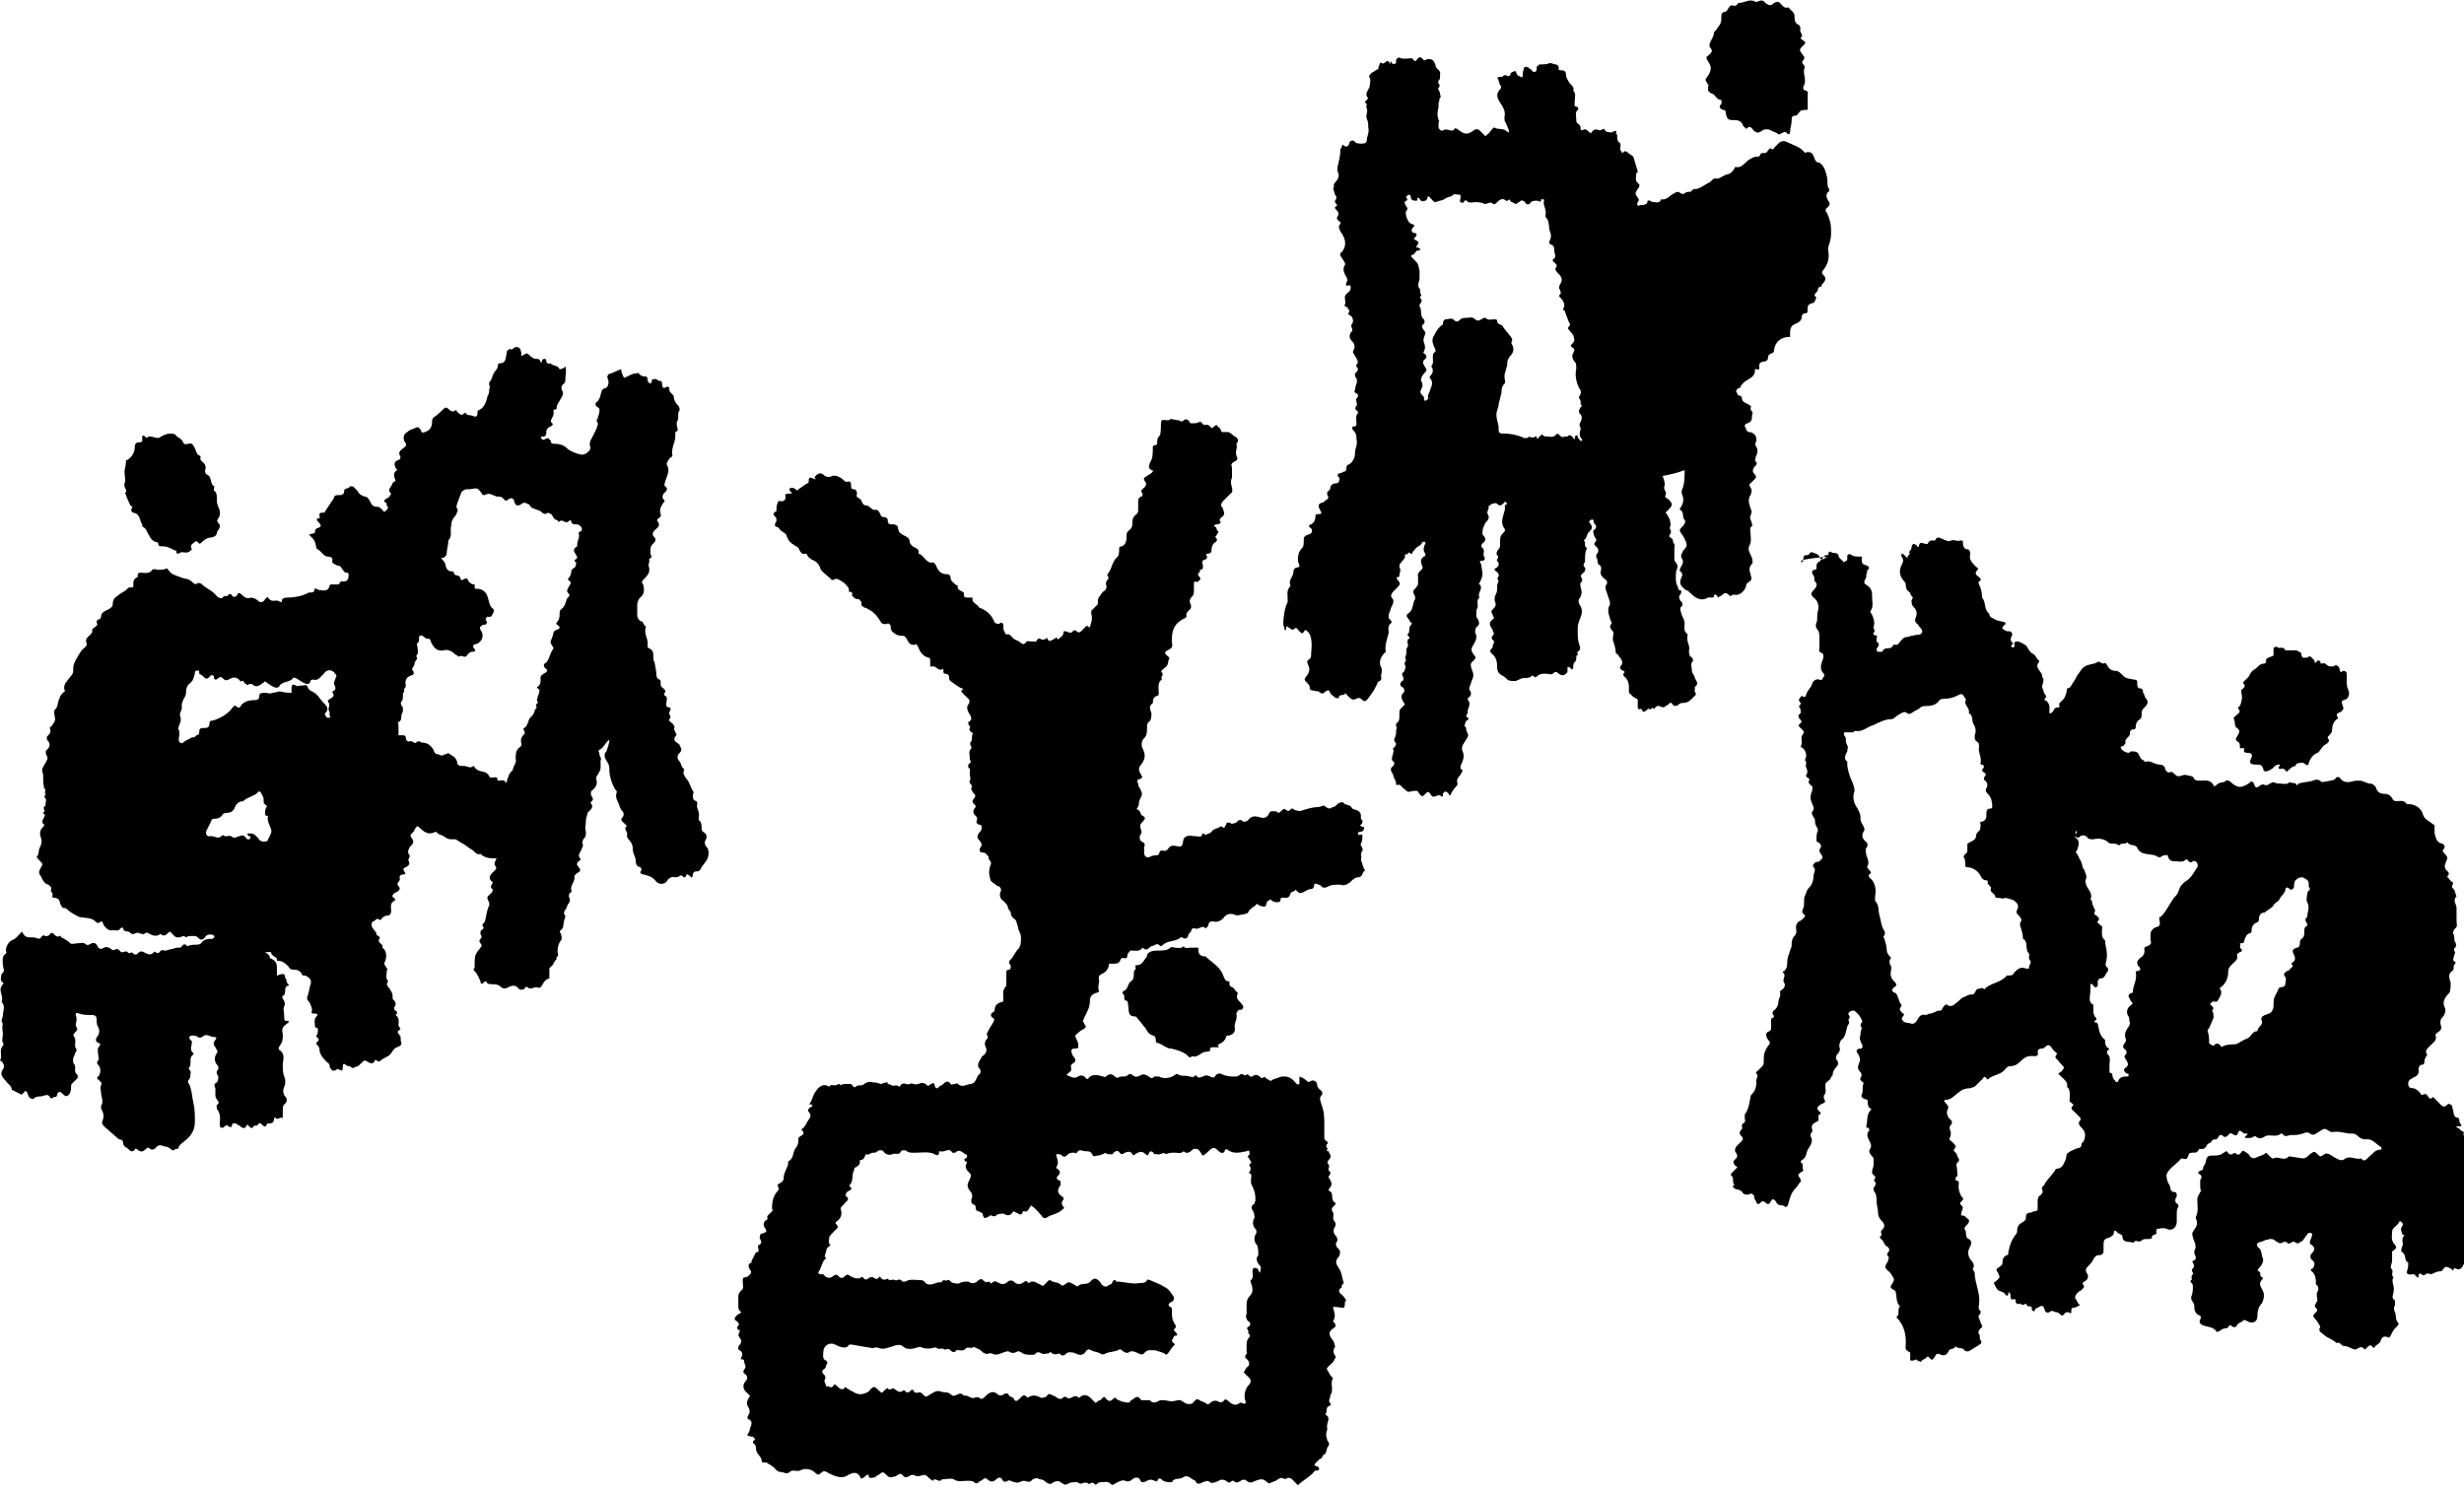 <?xml version="1.0" encoding="utf-8"?>
<!-- Generator: Adobe Illustrator 27.7.0, SVG Export Plug-In . SVG Version: 6.00 Build 0)  -->
<svg version="1.1" id="Ebene_1" xmlns="http://www.w3.org/2000/svg" xmlns:xlink="http://www.w3.org/1999/xlink" x="0px" y="0px"
	 viewBox="0 0 168.2 101.7" style="enable-background:new 0 0 168.2 101.7;" xml:space="preserve">
<g>
	<path d="M123,38.4c0.1-0.1,0.1-0.1,0.1-0.2c0-0.1,0-0.3,0.2-0.3c0,0,0.1,0,0.1,0c0.1,0,0.1-0.2,0.3-0.2c0.2,0.1,0.4,0.1,0.5,0.3
		c0.1,0.3,0.2,0.2,0.4,0.1c0.1-0.1,0.2-0.1,0.2-0.2c0-0.2,0.1-0.3,0.2-0.2c0.2,0.1,0.4,0,0.5,0.2c0,0.2,0.2,0.3,0.3,0.4
		c0,0.1,0.1,0.1,0.2,0c0.1,0,0.1-0.1,0.1-0.1c0-0.1,0-0.2,0-0.2c0-0.2,0.2-0.2,0.3-0.1c0.2,0.1,0.2,0.1,0.7,0.1
		c0,0.3-0.1,0.5,0.3,0.6c0.1,0,0.3,0.2,0.1,0.3c-0.1,0.1,0,0.2-0.1,0.3c0,0.1,0,0.2,0,0.2c-0.2,0.4-0.2,0.4,0.1,0.6
		c0.3,0.2,0.3,0.5,0.3,0.8c0,0.3,0.1,0.6-0.1,0.9c-0.1,0.1,0.1,0.2,0.1,0.3c0.1,0.2,0.2,0.5,0.1,0.8c-0.1,0.1,0.2,0.2,0,0.4
		c-0.1,0.1,0.1,0.2,0.2,0.2c0.1,0,0,0.1,0,0.2c0,0,0,0.1,0,0.2c0.3,0.2,0.1,0.3,0,0.5c0,0,0,0.2,0.1,0.2c0.1,0,0.3,0,0.3,0
		c0.1-0.4,0.6-0.1,0.7-0.4c0,0,0.1-0.1,0.1-0.1c0.3,0.1,0.3-0.1,0.5-0.3c0.1-0.1,0.2-0.2,0.3-0.2c0.2,0,0.3-0.1,0.5-0.1
		c0.2-0.1,0.5,0,0.6-0.2c0.1-0.2-0.2-0.4-0.3-0.6c-0.2-0.1-0.2-0.3-0.1-0.5c0.1-0.3,0-0.5-0.2-0.7c-0.1-0.1-0.1-0.2-0.1-0.3
		c-0.1-0.1,0.2-0.3,0-0.4c-0.1-0.1-0.1-0.3-0.2-0.3c-0.1-0.1-0.2-0.2-0.2-0.4c0-0.1,0-0.2-0.1-0.3c-0.3-0.3-0.4-0.7-0.2-1.1
		c0.1-0.2,0.2-0.4,0-0.6c0,0,0-0.2,0-0.2c0.1,0,0.1,0,0.2,0.1c0.1,0.1,0.1,0.1,0.2,0.2c0-0.2,0.3-0.3,0.1-0.4
		c0.1-0.1,0.2-0.2,0.2-0.4c0.1-0.2,0.1-0.2,0.3-0.1c0.1,0.1,0.1,0.1,0.1,0.2c0-0.1,0.1-0.1,0.1-0.1c0-0.2,0.1-0.3,0.3-0.2
		c0.1,0,0.3,0.1,0.3,0c0.1-0.2,0.2-0.2,0.3-0.2c0.1,0,0.1,0,0.2,0c0.1-0.3,0.3-0.2,0.5-0.1c0.2,0.1,0.5,0.2,0.6,0.1
		c0.2-0.1,0.4,0.1,0.6,0c0.2,0,0.2,0,0.2,0.2c0,0.2,0.1,0.4,0.3,0.4c0.1,0,0.2,0.1,0.2,0.3c-0.1,0.4,0.1,0.6,0.4,0.9
		c0.1,0.1,0.2,0.1,0.1,0.2c-0.3,0.3,0,0.4,0.1,0.5c0.1,0.1,0.2,0.2,0,0.3c-0.1,0.1,0,0.1,0,0.2c0.1,0.2,0.2,0.5,0.2,0.8
		c0,0,0,0,0,0.1c0.3,0.3,0.1,0.8,0.5,1.1c0,0.3,0.3,0.3,0.4,0.4c0.2,0.1,0.4,0.1,0.7,0.2c0,0,0,0,0,0.1c-0.3,0.3-0.3,0.3,0.1,0.5
		c0.1,0,0.2,0,0.2,0c0.2,0.1,0.2,0.2,0.1,0.4c-0.1,0.2,0,0.3,0.1,0.4c0.1,0.1-0.3,0.2,0,0.3c0.2,0,0.1-0.2,0.1-0.3
		c0-0.1,0.2-0.1,0.3-0.1c0.2,0.1,0.5,0.2,0.6,0.4c0.1,0.2,0.2,0.3,0.3,0.4c0.3,0.1,0.3,0.4,0.5,0.5c0,0,0,0.1,0,0.1
		c-0.4,0.4,0.3,0.7,0.2,1c0,0,0.1,0.1,0.1,0.2c0,0.2-0.1,0.4-0.1,0.5c0.1,0.2,0.1,0.4,0.2,0.5c0.1,0.1,0.1,0.2,0,0.3
		c0,0-0.1,0.1,0,0.1c0.4,0.2,0.3,0.6,0.3,0.9c0.2,0,0.2-0.1,0.3-0.2c0-0.1,0.1-0.2,0.3-0.2c0.2,0,0-0.2,0.1-0.3
		c0.1-0.1,0.2-0.2,0.3-0.3c0.1-0.2,0.2-0.4,0.2-0.7c0.3,0,0.3-0.3,0.5-0.5c0-0.1,0.1-0.1,0.1-0.2c0.1-0.2,0.2-0.3,0.4-0.6
		c0.3-0.4,0.8-0.3,1.1-0.5c0.1-0.1,0.2,0.1,0.4,0.1c0.2-0.1,0.2,0.1,0.3,0.2c0.1,0.2,0.3,0.3,0.5,0.3c0.2,0,0.3,0.1,0.4,0.2
		c0.3,0.3,0.3,0.3,0.9,0.4c0.2,0,0.2,0.1,0.2,0.2c0,0.2,0,0.4,0.2,0.4c0.2,0,0.2,0.2,0.2,0.3c0.1,0.1,0.1,0.3,0.2,0.4
		c0.2,0.2,0.1,0.4-0.1,0.6c-0.2,0.2-0.2,0.2-0.2,0.5c0,0.1,0,0.2-0.1,0.3c-0.2,0.1-0.3,0.3-0.3,0.5c0,0.1,0,0.2-0.2,0.2
		c-0.1,0-0.2,0.1-0.2,0.2c0.1,0.3-0.4,0.4-0.3,0.7c0,0.1-0.1,0.1-0.1,0.2c-0.1,0.1-0.3,0-0.2,0.2c0.1,0.2,0.4,0.3,0.5,0.3
		c0.1,0,0.1-0.1,0.2-0.1c0.2,0,0.4,0,0.5,0.2c0.1,0.2,0.1,0.3,0.3,0.4c0.1,0,0.1,0.2,0.2,0.1c0.3-0.1,0.6,0.2,0.9,0.2
		c0.2,0,0.4,0.1,0.4,0.3c0.1,0.2,0.2,0.3,0.4,0.2c0.2,0,0.3,0.3,0.5,0.3c0.2,0,0.3-0.1,0.5-0.1c0.2,0.1,0.5,0,0.6,0.3
		c0.1,0.1,0.2,0.1,0.4,0.1c0.3,0,0.7-0.1,0.9,0.3c0,0.1,0.1,0.1,0.2,0c0.1-0.1,0.3-0.2,0.5-0.2c0.1,0,0.2-0.2,0.3-0.1
		c0.1,0,0.2,0.1,0.3,0.2c0.4,0.3,0.6,0.3,1.1,0c0.2-0.2,0.3-0.2,0.4,0.1c0.1,0.2,0.1,0.2,0.3,0.1c0.1-0.1,0.3-0.2,0.4-0.1
		c0,0,0.1,0,0.2,0c0.1-0.1,0.4-0.2,0.4-0.2c0.2,0.1,0.3,0.1,0.5,0.1c0.2,0,0.4,0.1,0.6-0.1c0.2,0.1,0.4,0,0.5,0.2
		c0,0.1,0.1-0.1,0.1-0.1c0.3-0.1,0.7-0.1,1-0.2c0.2-0.1,0.4-0.1,0.6,0.1c0,0,0.8-0.1,0.9-0.2c0.1-0.2,0.3-0.2,0.4,0
		c0.3,0.3,0.6,0.2,1,0.1c0.1,0,0.2,0,0.3,0c0.2,0,0.5,0.2,0.7,0.2c0.2,0,0.4,0.2,0.4,0.3c0.1,0.3,0.3,0.4,0.6,0.4
		c0.2,0,0.4,0.1,0.5,0.3c0.1,0.2,0.2,0.2,0.3,0.2c0.3,0,0.5-0.1,0.7,0.2c0,0,0.1,0,0.1,0c0.5,0,0.9,0.3,1,0.7
		c0.1,0.3,0.3,0.4,0.6,0.6c0.1,0.1,0.2,0.1,0.2,0.2c0,0.2,0,0.3,0,0.5c0.1,0.3,0.1,0.6,0.5,0.7c0.1,0,0.3,0.2,0.1,0.4
		c-0.1,0.1,0,0.2,0.1,0.3c0.2,0.2,0.2,0.3,0.1,0.5c-0.1,0.2-0.2,0.5,0.1,0.7c0.1,0.1,0.1,0.2,0,0.3c-0.1,0.1,0,0.1,0,0.1
		c0.1,0.1,0.2,0.3,0.3,0.3c0.2,0.2-0.2,0.3,0.1,0.5c0.1,0.1,0.1,0.3,0.2,0.5c-0.3,0.3,0,0.5,0,0.8c0,0.3,0,0.6,0,0.8
		c0,0.4,0.1,0.4-0.1,0.6c-0.1,0.1-0.2,0.3-0.1,0.4c0.1,0.2,0,0.4,0.1,0.5c0.1,0.2,0.1,0.3,0,0.4c-0.1,0.1-0.1,0.2,0,0.3
		c0,0.1-0.1,0.3-0.1,0.4c0,0.1-0.1,0.1,0,0.2c0.1,0.1,0.2,0.1,0.1,0.2c-0.2,0.2,0,0.4-0.2,0.5c-0.3,0.2-0.2,0.5-0.1,0.8
		c0,0.1,0,0.6-0.1,0.7c-0.3,0.3-0.5,0.6-0.3,1c0.1,0.2,0,0.5-0.2,0.7c-0.1,0.1-0.1,0.2-0.1,0.4c0.1,0.3,0.1,0.4-0.2,0.6
		c-0.1,0.1-0.2,0.1-0.1,0.3c0,0,0,0.2-0.1,0.3c-0.1,0.1-0.3,0.3-0.4,0.4c-0.1,0.1-0.3,0.3-0.1,0.5c-0.1,0.2-0.2,0.3-0.2,0.5
		c0,0.1,0,0.2-0.2,0.2c-0.1,0-0.2,0.2-0.2,0.3c0.1,0.4-0.2,0.5-0.4,0.6c-0.1,0.1-0.3,0.1-0.3,0.4c0,0.2,0.1,0.3,0.3,0.3
		c0.2,0,0.4,0.2,0.5,0.3c0.1,0.2,0.1,0.2,0.3,0.1c0,0,0,0,0.1,0c0.2,0.1,0.2,0.5,0.5,0.2c0,0,0.1,0.1,0.1,0.1
		c0.1,0.1,0.2,0.2,0.3,0.3c0.2,0.2,0.3,0.4,0.6,0.1c0.1-0.1,0.3,0.1,0.3,0.1c0,0.2,0.1,0.3,0.1,0.5c0,0.1,0.1,0.3,0.2,0.3
		c0.2,0,0.2,0.2,0.2,0.3c0,0.1,0.2,0.2,0.1,0.3c-0.1,0-0.2,0-0.3,0c0,0.1,0,0.1,0.1,0.1c0.1,0.1,0.2,0.2,0.4,0.3
		c-0.1,0.3,0.2,0.5,0.1,0.8c-0.1,0.3,0.1,0.5,0.2,0.8c0,0.1,0.1,0.3,0.1,0.4c0.1,0.2-0.2,0.4-0.1,0.5c0.1,0.2,0.1,0.3,0,0.5
		c0.2,0.2,0,0.3,0,0.4c-0.1,0.2,0,0.3,0.1,0.5c0.1,0.1,0,0.2,0,0.3c-0.2,0.2-0.2,0.4,0.1,0.6c0.1,0,0.1,0.1,0.1,0.2c0,0.3,0,0.7,0,1
		c0,0.1-0.1,0.1,0,0.2c0.1,0.1,0.3,0.2,0.3,0.4c0,0.2,0,0.5-0.1,0.7c-0.1,0.2-0.3,0.4-0.2,0.6c0.1,0.2-0.1,0.3,0,0.4
		c0,0.2-0.1,0.3-0.2,0.3c-0.2,0.1-0.3,0.2-0.4,0.4c-0.1,0.2-0.2,0.5-0.6,0.3c-0.1,0-0.1,0-0.1,0.1c0,0-0.1,0.1-0.1,0
		c-0.1-0.1-0.3-0.2-0.4-0.2c-0.2,0-0.2,0.3-0.4,0.3c-0.2,0-0.4,0.1-0.6,0.2c-0.1,0-0.3-0.1-0.4,0c-0.1,0.1-0.2,0.1-0.3,0
		c-0.1-0.1-0.2,0-0.2,0.1c0,0.1,0,0.2-0.1,0.1c-0.1-0.1-0.1-0.1-0.2-0.2c-0.2,0-0.4,0.1-0.5-0.1c0-0.1,0.1-0.3,0.1-0.5
		c0-0.1,0-0.2,0-0.2c-0.3-0.1-0.1-0.5-0.4-0.7c-0.1,0-0.1-0.2,0-0.4c0.1-0.2-0.1-0.5,0.1-0.7c0.1-0.1-0.1-0.1-0.1-0.1
		c0-0.2-0.2-0.3,0-0.6c0.1-0.1,0-0.2-0.1-0.3c0,0-0.1,0-0.1,0c-0.1,0.3-0.5,0.4-0.5,0.7c0,0.3-0.1,0.6,0.2,0.9
		c0.1,0.1,0.1,0.2,0,0.3c-0.1,0.1-0.2,0.1-0.2,0.2c0,0.2,0,0.4,0,0.6c0,0.2-0.2,0.4,0,0.6c0.1,0.1-0.1,0.4,0.1,0.5
		c-0.2,0.3,0.1,0.6,0,1c0,0.2-0.2,0.4,0.1,0.6c0,0,0,0.2,0,0.3c-0.1,0.2-0.1,0.3,0,0.5c0.1,0.2,0,0.5,0.2,0.7c0.1,0.1,0,0.2-0.1,0.3
		c-0.2,0.2-0.2,0.2-0.4,0.6c0,0-0.1,0.2-0.2,0.1c-0.3-0.1-0.4,0-0.5,0.3c-0.1,0.2-0.3,0.2-0.4,0.4c0,0.1-0.1,0-0.2-0.1
		c-0.1-0.1-0.2,0-0.3,0.1c-0.1,0.1-0.2,0.2-0.2,0.1c-0.2-0.2-0.3-0.1-0.5,0c-0.1,0.1-0.2,0-0.3,0c-0.2-0.1-0.4-0.2-0.6-0.2
		c-0.2,0-0.2-0.3-0.5-0.2c-0.3-0.3-0.6-0.3-0.9-0.6c-0.1-0.1-0.4-0.2-0.2-0.5c-0.1-0.2-0.2-0.4-0.4-0.6c-0.1-0.1-0.1-0.2,0-0.3
		c0.1-0.1,0.3-0.2,0.1-0.4c-0.1-0.1-0.1-0.2,0-0.3c0-0.1,0.1-0.1,0.1-0.2c0-0.2-0.1-0.4,0-0.6c0.1-0.1,0.1-0.4-0.1-0.5
		c0-0.3,0-0.7-0.3-0.9c-0.1-0.1,0-0.2,0.1-0.2c0.1-0.2,0.2-0.4-0.1-0.6c-0.1-0.1-0.1-0.3,0-0.4c0.2-0.2,0.3-0.4,0-0.6
		c-0.2-0.1-0.1-0.3,0-0.5c0-0.1,0.1-0.2,0-0.3c-0.1,0-0.2-0.1-0.3,0.1c-0.1,0.1-0.2,0.3-0.3,0.4c-0.1,0.1-0.2,0.1-0.3,0.2
		c-0.2,0-0.3-0.2-0.4-0.1c-0.2,0.1-0.3,0.2-0.4,0c0,0-0.1,0-0.2,0c-0.3,0.2-0.4,0-0.6-0.1c-0.1-0.1-0.2-0.1-0.4-0.1
		c-0.1,0.1-0.2,0-0.3,0.1c-0.2,0.1-0.4,0.1-0.5,0.2c-0.1,0.2,0.1,0.3,0.2,0.4c0.1,0.2,0.1,0.5,0.2,0.7c0,0.2-0.1,0.4-0.3,0.6
		c-0.1,0.1-0.1,0.2,0,0.2c0.2,0.1,0,0.3,0.2,0.4c0.1,0,0.1,0.1,0,0.2c-0.2,0.2-0.1,0.4,0,0.6c0.2,0.3,0.2,0.6,0,1
		c-0.2,0.2-0.3,0.5-0.3,0.9c0,0.4-0.4,0.5-0.7,0.3c-0.2-0.1-0.2-0.1-0.3,0c-0.1,0.1-0.3,0.1-0.4,0.3c0,0.1-0.1,0.1-0.1,0.1
		c-0.2,0.1-0.3-0.2-0.4-0.1c-0.1,0.1-0.1,0.2-0.3,0.2c-0.1,0-0.3,0.1-0.4,0.2c-0.1,0-0.2,0.1-0.2,0c-0.2-0.3-0.6-0.3-0.9-0.4
		c-0.2-0.1-0.3-0.2-0.2-0.4c0.1-0.2,0-0.3-0.1-0.3c-0.2-0.1-0.3-0.3-0.3-0.5c0,0,0-0.1,0-0.1c0-0.3-0.3-0.4-0.2-0.7
		c0.1-0.2,0.1-0.5,0.1-0.7c0-0.2-0.3-0.3-0.1-0.4c0.1-0.1-0.1-0.2,0.1-0.4c0.1-0.1-0.2-0.2,0-0.4c0.1-0.1,0.1-0.2,0-0.4
		c0,0-0.1-0.1,0-0.1c0.3-0.1,0.2-0.3,0.1-0.5c0,0,0-0.1,0-0.2c0.2-0.3,0-0.6-0.1-0.9c0-0.1-0.1-0.2,0-0.4c0.2-0.3,0.4-0.5,0.2-0.9
		c0,0,0-0.1,0-0.1c0.2-0.4,0.1-0.8,0.1-1.2c0-0.2,0.1-0.3,0.2-0.5c0.1-0.1,0-0.2,0-0.3c0-0.1,0-0.4,0-0.5c0-0.1,0.2-0.2,0-0.4
		c-0.2-0.1-0.2-0.2,0.1-0.3c0.1,0,0.1-0.1,0.1-0.2c0.1-0.2,0.2-0.3,0.2-0.5c0.1-0.3,0.2-0.3,0.5-0.3c0.2,0,0.5,0,0.7-0.2
		c0.1,0,0.1-0.1,0.2-0.1c0.1,0.1,0.2,0.3,0.4,0.2c0.1-0.1,0.2-0.1,0.3,0c0.1,0.1,0.1,0,0.2,0c0.1-0.1,0.2-0.3,0.3-0.2
		c0.1,0.1,0.2,0.1,0.3,0.2c0.1,0.2,0.3,0.4,0.6,0.2c0.2-0.1,0.4-0.1,0.6-0.3c0.1,0.1,0.2,0.2,0.3,0.3c0.1,0.1,0.1,0.1,0.2,0.1
		c0.3-0.2,0.7,0.2,1-0.1c0.1-0.1,0.2,0,0.4,0c0.7,0.1,0.7,0.2,1.1-0.2c0.3-0.2,0.3-0.2,0.5,0c0.2,0.2,0.2,0.2,0.5,0
		c0.1-0.1,0.2,0,0.3,0c0.2,0.1,0.3,0.2,0.5,0.3c0.2,0.1,0.4,0.2,0.6,0c0.4-0.2,0.7,0.1,1.1,0c0.2,0.3,0.4,0,0.5-0.1
		c0.3-0.2,0.4-0.5,0.8-0.5c0.1,0,0.1-0.2,0-0.2c-0.3-0.2-0.6-0.6-1-0.5c-0.2,0-0.4-0.1-0.5-0.2c-0.2-0.2-0.3-0.2-0.5-0.2
		c-0.4,0-0.8-0.2-1.3-0.1c-0.2,0-0.4-0.3-0.6-0.2c-0.2,0.1-0.3,0.2-0.5,0.3c-0.1,0.1-0.3,0.1-0.4,0c-0.1-0.1-0.3-0.1-0.5,0
		c-0.3,0.1-0.5,0.1-0.8,0.1c-0.2,0-0.4,0.2-0.6-0.1c0,0-0.1,0-0.1,0c-0.3,0.3-0.8,0-1.1,0.2c-0.1,0.1-0.4,0.2-0.6,0
		c-0.1-0.1-0.2,0.1-0.4,0.1c-0.1,0-0.2,0-0.3,0c-0.2-0.1,0.4-0.3,0-0.3c-0.2,0-0.3-0.2-0.4-0.2c-0.1,0-0.1,0.2-0.2,0.3
		c-0.2,0.1-0.3-0.2-0.5-0.1c-0.1,0.1-0.2,0.3-0.4,0.2c-0.2-0.2-0.3-0.1-0.4,0.1c-0.1,0.2-0.3,0-0.4,0.2c-0.1,0.2-0.3,0.1-0.4,0.4
		c0,0-0.1,0.1-0.1,0.1c-0.1,0.1-0.4,0-0.4,0.1c-0.1,0.2-0.2,0.2-0.3,0.2c-0.2,0-0.4,0-0.4,0.2c-0.1,0.2-0.1,0.3-0.4,0.2
		c0,0,0,0-0.1,0c-0.3,0.4-0.8,0.6-1,1.1c0,0,0,0.1,0,0.1c0,0.2,0.1,0.5,0.2,0.6c0.1,0.2,0,0.5,0.4,0.5c0.1,0,0.1,0.2,0.1,0.3
		c-0.1,0.1-0.1,0.2-0.1,0.3c0,0.2,0.3,0.2,0.2,0.4c-0.1,0.2-0.1,0.3-0.1,0.5c0,0.2,0,0.3,0,0.5c0,0.4-0.3,0.7-0.7,0.5
		c-0.3-0.1-0.4,0-0.6,0c-0.1,0-0.1,0.1-0.1,0.2c0.1,0.3-0.3,0.1-0.3,0.4c0,0.1-0.2,0.1-0.3,0.1c-0.2,0-0.3,0-0.4,0.1
		c-0.2,0.2-0.4-0.1-0.5,0.1c-0.1,0.1-0.2,0-0.3,0c-0.3,0-0.5-0.1-0.5-0.3c0-0.3-0.3-0.2-0.4-0.4c-0.1-0.1-0.2-0.1-0.2,0.1
		c0,0.1-0.1,0.2-0.3,0.3c-0.4,0.1-0.4,0.2-0.4,0.6c0,0.1,0,0.2,0,0.3c0,0.2-0.1,0.3-0.3,0.3c-0.2,0-0.3,0.1-0.4,0.3
		c-0.1,0.2-0.2,0.3-0.3,0.4c-0.2,0.2-0.3,0.3-0.1,0.6c0.1,0.2,0,0.4-0.2,0.5c-0.1,0.1-0.2,0.1-0.1,0.2c0.2,0.2-0.1,0.3-0.1,0.4
		c-0.1,0-0.2,0.1-0.3,0.2c-0.1,0.1-0.2,0.3-0.1,0.4c0.1,0.1,0.1,0.3,0.3,0.4c-0.2,0.1-0.3,0.2-0.5,0.2c-0.1,0-0.1,0.1-0.1,0.2
		c0,0.2,0,0.2-0.2,0.1c0,0,0,0-0.1,0c-0.2,0-0.2,0.3-0.4,0.2c-0.1-0.1-0.2-0.2-0.3-0.2c-0.2,0-0.3-0.2-0.5,0c0,0-0.2,0.1-0.3-0.1
		c-0.1-0.4-0.2-0.4-0.5-0.2c-0.1,0-0.2,0.1-0.2,0.2c-0.1,0.1-0.1,0-0.1,0c-0.2,0,0-0.3-0.2-0.3c-0.2,0-0.2,0-0.3-0.2
		c0,0-0.2,0.2-0.4,0c-0.1,0.1-0.3,0-0.3-0.1c0,0,0,0,0-0.1c0-0.2-0.3,0-0.3-0.1c-0.1-0.1,0-0.3-0.1-0.4c-0.1-0.1-0.1-0.1-0.1,0
		c0,0.2-0.1,0.2-0.2,0.1c-0.1-0.2-0.3-0.2-0.5-0.3c-0.1-0.1-0.2-0.3-0.3-0.5c0.1-0.1,0.3-0.2,0.4-0.4c0-0.1-0.1-0.2-0.1-0.3
		c-0.2-0.2-0.1-0.3,0.1-0.4c0.1-0.1,0.2-0.1,0.2-0.3c0-0.3,0.1-0.4,0.3-0.5c0.1,0,0.1-0.1,0.1-0.2c0.1-0.5,0.2-0.8,0.5-1.2
		c0.1-0.1,0.1-0.2,0.1-0.3c0-0.2,0.1-0.4,0.3-0.5c0.3-0.2,0.3-0.2,0.3-0.4c0-0.2,0.1-0.3,0.3-0.3c0.1,0,0.2-0.1,0.3-0.1
		c0.1,0,0.2,0,0.2-0.2c0-0.1,0-0.3,0-0.4c0-0.2,0-0.4,0.2-0.5c0.1-0.1,0.2-0.2,0.1-0.4c-0.1-0.1,0.2-0.3,0.2-0.4
		c0.2-0.3,0.5-0.6,0.7-0.9c0-0.1,0.1-0.1,0.1-0.1c0.4,0,0.5-0.4,0.6-0.6c0.1-0.2,0-0.4,0.2-0.5c0.1-0.1,0.4-0.2,0.6-0.3
		c0.2,0,0.3-0.1,0.3-0.3c0-0.1,0.1-0.1,0.1-0.1c0.2-0.4,0.2-0.7-0.1-1c-0.1-0.1-0.3-0.3-0.1-0.5c0.1-0.1,0-0.2-0.1-0.3
		c-0.1-0.1-0.2-0.2-0.3-0.3c-0.1-0.1-0.3-0.2-0.1-0.4c0.1-0.1,0-0.1-0.1-0.2c-0.2-0.1-0.1-0.3-0.1-0.4c0-0.3,0-0.4-0.1-0.6
		c0,0-0.1-0.1-0.1-0.1c0.1-0.3-0.2-0.5-0.4-0.7c0,0-0.1-0.1-0.2-0.2c0.2-0.1,0.3-0.2,0.4-0.4c-0.1-0.2-0.3-0.3-0.4-0.5
		c-0.1-0.1-0.3-0.2-0.1-0.4c0.1-0.1-0.2-0.2-0.3-0.4c-0.2-0.3-0.3-0.3-0.5-0.1c-0.1,0.1-0.2,0.1-0.3,0.1c-0.1,0-0.2,0.1-0.2,0.2
		c0.1,0.4-0.2,0.3-0.4,0.3c-0.3,0-0.5,0.1-0.7,0.3c-0.2,0.2-0.4,0.4-0.8,0.4c-0.2,0-0.3,0.2-0.4,0.3c-0.3,0.3-0.8,0.3-1.1,0.6
		c0,0-0.1,0-0.1-0.1c-0.1-0.1-0.2-0.1-0.2,0c-0.2,0.2-0.3,0.3-0.5,0.5c-0.2,0.2-0.2,0.1-0.4,0.2c-0.3,0-0.6,0.1-0.8,0.3
		c-0.3,0.2-0.5,0.5-0.9,0.5c-0.1,0-0.1,0.1,0,0.2c0.1,0.1,0.2,0.2,0.2,0.3c0,0.1-0.1,0.2-0.1,0.4c0,0.1,0.1,0.2,0.1,0.3
		c0.2,0.2,0.4,0.3,0.1,0.6c0,0,0,0.1,0,0.2c0.1,0.2,0.1,0.4,0,0.6c-0.1,0.1,0.1,0.2,0.2,0.3c0.1,0.1,0.2,0.2,0.2,0.3
		c0,0.1-0.2,0.2-0.1,0.3c0.1,0.1,0.2,0.2,0.2,0.3c0,0.1,0.3,0.3,0,0.5c-0.1,0.1,0,0.3,0,0.5c0,0.2,0.1,0.4-0.1,0.5c0,0,0,0.1,0,0.2
		c0.3,0,0.2,0.2,0.2,0.4c0,0.3,0.1,0.5,0.2,0.7c0,0,0.1,0.1,0.1,0.1c0.1,0.2-0.4,0.3-0.1,0.5c0.2,0.2,0,0.3,0,0.5
		c0,0.1-0.1,0.2,0.1,0.2c0.1,0,0.2,0.1,0.3,0.2c0.2,0.1,0.1,0.3,0,0.4c-0.1,0.1-0.2,0.2-0.2,0.3c0.2,0.2,0,0.6,0.3,0.7
		c0.2,0.1,0.2,0.3,0.1,0.5c-0.2,0.3-0.2,0.7,0.1,1c0.1,0.1,0.2,0.3,0.1,0.5c-0.1,0.1,0.1,0.2,0.1,0.3c0,0.7,0.4,1.4,0.3,2.1
		c0,0.2-0.1,0.4,0.1,0.5c0,0,0,0.1,0,0.2c-0.3,0.2,0,0.4,0,0.6c0.1,0.2,0.2,0.3,0,0.4c-0.1,0.1-0.2,0.3-0.1,0.4
		c0.1,0.1,0,0.3,0.1,0.4c0.1,0.2,0.1,0.2-0.2,0.4c-0.2,0.1-0.3,0.2-0.5,0.3c-0.1,0.1-0.3,0.1-0.4,0c-0.1-0.2-0.3-0.1-0.5-0.2
		c0,0-0.1,0-0.1-0.1c-0.1,0.3-0.4,0.1-0.5,0.4c-0.1,0.2-0.3,0.3-0.5,0.2c-0.2-0.1-0.3-0.1-0.4,0.1c-0.2,0.3-0.2,0.3-0.4,0.1
		c-0.1-0.1-0.1-0.1-0.2,0c-0.1,0.1-0.2,0.1-0.3,0.2c0,0-0.1,0.1-0.1,0.1c-0.1-0.1-0.3-0.1-0.3-0.2c-0.1,0.1-0.2,0.1-0.3,0.1
		c-0.1,0-0.1,0-0.1-0.1c0-0.1,0-0.2,0-0.3c0-0.1,0-0.2-0.1-0.2c-0.3-0.2-0.2-0.2-0.2-0.6c0-0.6-0.1-1.1-0.5-1.6
		c-0.1-0.1-0.2-0.2-0.1-0.2c0.2-0.2,0-0.5,0.2-0.7c0,0,0,0,0,0c-0.3-0.3-0.2-0.7-0.3-1c0-0.1-0.1-0.1-0.1-0.1
		c-0.3-0.2-0.3-0.2-0.1-0.5c0.2-0.3,0-0.4-0.1-0.6c-0.1-0.2-0.4-0.3-0.4-0.5c0-0.2,0.2-0.3,0.2-0.5c0-0.1,0.1-0.1,0-0.2
		c-0.1-0.1-0.1-0.2,0-0.3c0.1-0.1,0.1-0.3-0.1-0.4c-0.2-0.1-0.2-0.4-0.4-0.5c-0.1-0.1-0.1-0.2,0-0.2c0.1-0.1,0-0.2,0-0.3
		c0-0.1,0.2-0.2,0.2-0.3c0.1-0.2-0.1-0.4-0.2-0.5c-0.1-0.1-0.2-0.3-0.2-0.5c0-0.3-0.1-0.5-0.1-0.8c0-0.2,0-0.5-0.2-0.7
		c0,0,0-0.1,0-0.2c0.1-0.1,0.2-0.3,0.1-0.4c-0.2-0.2,0.1-0.2,0-0.3c0,0,0-0.1,0-0.1c-0.4-0.2-0.1-0.5-0.1-0.8c0-0.1,0-0.3,0-0.4
		c-0.1-0.2-0.3-0.3-0.3-0.5c0-0.1,0.2-0.3,0.1-0.5c-0.1-0.3-0.4-0.6-0.1-0.9c0-0.1,0-0.2-0.1-0.2c-0.1,0-0.1,0-0.1-0.1
		c0.1-0.4,0-0.8,0.3-1.1c0,0,0.1-0.1,0-0.1c-0.2-0.1-0.2-0.3-0.2-0.5c0-0.2-0.3-0.1-0.4-0.3c-0.1-0.1,0-0.1,0-0.2
		c0.1-0.2,0-0.4,0.1-0.7c0.1-0.1-0.3-0.2-0.2-0.4c0.1-0.1,0.1-0.3,0-0.4c-0.2-0.2-0.2-0.3-0.1-0.6c0.1-0.2,0.1-0.4-0.1-0.7
		c-0.1-0.1-0.1-0.3,0.2-0.3c0.1,0,0.2-0.1,0.1-0.3c-0.1-0.2-0.2-0.4-0.1-0.6c0-0.1,0-0.3,0.1-0.5c0,0-0.2-0.2,0-0.4
		c0.1,0-0.1-0.4-0.3-0.6c-0.1-0.1-0.2-0.2-0.3-0.2c-0.2,0-0.4,0.2-0.3,0.3c0.2,0.2-0.1,0.3,0,0.4c0.1,0.2-0.1,0.3-0.1,0.4
		c-0.1,0.3-0.1,0.7-0.4,0.9c-0.1,0.1-0.2,0.4-0.1,0.6c0,0.2-0.1,0.3-0.2,0.4c-0.1,0.2-0.1,0.3,0,0.4c0.1,0.1,0.1,0.3,0,0.4
		c-0.2,0.2-0.3,0.4-0.3,0.6c0,0,0,0.1-0.1,0.1c0,0.3-0.4,0.3-0.4,0.6c0,0.3,0.1,0.5-0.1,0.7c0,0.1,0,0.2,0,0.2
		c0.2,0.3,0,0.3-0.2,0.4c-0.3,0.2-0.3,0.3-0.1,0.5c0,0,0.2,0.1,0,0.2c-0.2,0.1,0.1,0.4-0.2,0.5c-0.2,0.1-0.4,0.2-0.3,0.5
		c0.1,0.2-0.2,0.3-0.1,0.5c0.2,0.3,0,0.6-0.2,0.9c-0.1,0.2-0.1,0.6-0.4,0.7c-0.1,0.1-0.1,0.2,0,0.2c0.1,0.1,0,0.3,0.1,0.5
		c0,0.1-0.1,0.1-0.1,0.1c-0.3,0.2-0.3,0.2-0.1,0.5c0,0.1,0.1,0.1,0,0.2c-0.1,0.1-0.2,0.3-0.3,0.4c-0.3,0.3-0.4,0.6-0.5,1
		c-0.1,0.3-0.1,0.4-0.4,0.2c0,0-0.1,0-0.1,0c-0.2,0-0.3-0.1-0.4-0.3c-0.1-0.1-0.2-0.2-0.3,0c-0.1,0.2-0.2,0.3-0.4,0.1
		c-0.1-0.1-0.3-0.1-0.3,0c-0.3,0.3-0.3-0.1-0.4-0.2c-0.1-0.1,0-0.2-0.1-0.3c-0.1-0.1-0.1-0.1-0.2-0.1c-0.2,0.1-0.3,0.1-0.5,0
		c-0.1-0.2-0.3-0.3-0.5-0.3c-0.2-0.1-0.3-0.2-0.1-0.3c-0.2-0.2,0-0.5-0.2-0.6c-0.1-0.1,0-0.2,0-0.2c0.1-0.1,0.3-0.3,0.4-0.4
		c-0.1-0.1-0.2-0.1-0.2-0.2c-0.1-0.1-0.1-0.2,0-0.3c0.1-0.1,0.3-0.2,0.1-0.5c-0.1-0.1-0.1-0.3,0.1-0.5c0.1-0.1,0.2-0.2,0.3-0.3
		c0.1-0.1,0.1-0.2,0-0.3c-0.2-0.2-0.2-0.3,0-0.5c0.1-0.1-0.1-0.3,0.1-0.4c0.2-0.1,0.1-0.2,0.1-0.4c0-0.1,0-0.1,0-0.2
		c0.3-0.4,0.3-0.8,0.4-1.2c0-0.1,0-0.1,0.1-0.2c0.2-0.2,0.3-0.5,0.3-0.8c-0.1-0.2,0.2-0.4,0-0.6c-0.1-0.1,0-0.1,0.1-0.2
		c0.1-0.1,0.2-0.2,0.3-0.3c0.1-0.1,0.1-0.2,0.1-0.5c0-0.4,0.1-0.6,0.3-0.9c0.1-0.1,0.2-0.2,0-0.4c-0.2-0.3-0.2-0.5,0.1-0.6
		c0.1-0.1,0.1-0.1,0.1-0.2c0-0.2,0-0.4,0-0.6c0-0.1,0.2-0.1,0.2-0.2c0-0.1-0.1-0.1-0.1-0.2c0-0.2,0.1-0.2,0.2-0.3
		c0.1-0.1,0.2-0.3,0.2-0.5c0-0.2,0.2-0.4,0.1-0.7c0,0,0.1-0.1,0.1-0.1c0.2-0.1,0.3-0.3,0.2-0.5c-0.2-0.2,0.2-0.5-0.1-0.7
		c0,0,0-0.1,0.1-0.1c0.2-0.2,0.2-0.4,0.2-0.6c0-0.3,0.1-0.5,0.2-0.8c0-0.1,0.1-0.2,0.1-0.3c0-0.2,0-0.5,0.2-0.7
		c0.2-0.2,0.1-0.4,0.1-0.6c0-0.2,0.1-0.3,0.2-0.4c0.1,0,0.2-0.1,0.3-0.2c0.1-0.1,0.2-0.2,0-0.3c-0.1-0.1-0.1-0.2,0-0.4
		c0.1-0.2,0-0.6,0.1-0.8c0.1-0.2,0.1-0.4,0.3-0.6c0.2-0.2,0.3-0.5,0.3-0.8c0-0.2,0.2-0.4,0-0.6c-0.1-0.1,0-0.2,0.1-0.3
		c0.1-0.1,0.2,0,0.3-0.1c0.2-0.2,0.3-0.2,0.1-0.5c-0.1-0.1-0.1-0.2-0.1-0.3c0.2-0.2,0.1-0.4-0.1-0.5c-0.1,0-0.1-0.1-0.1-0.2
		c0-0.2,0-0.4,0.1-0.6c0-0.2-0.2-0.3-0.2-0.6c0-0.1,0-0.2-0.1-0.3c-0.1-0.2-0.2-0.3,0-0.5c0,0,0-0.2,0-0.2c-0.2-0.5-0.3-0.6-0.1-1.1
		c0-0.1,0.1-0.3-0.1-0.4c-0.1-0.1-0.2-0.2-0.1-0.3c0.1-0.2-0.3-0.2-0.2-0.4c0.1-0.1,0.1-0.3,0-0.5c-0.1-0.1,0.1-0.4-0.1-0.5
		c0,0,0.1-0.2,0.1-0.3c0-0.2-0.1-0.4-0.2-0.5c-0.3-0.1-0.1-0.2-0.1-0.4c0-0.2-0.1-0.4,0.1-0.6c0.1-0.2-0.1-0.3-0.2-0.4
		c-0.1-0.1-0.2-0.2,0-0.3c0.2-0.2-0.1-0.3-0.1-0.4c0-0.1-0.1-0.2,0-0.2c0.2-0.1,0.1-0.3,0.1-0.4c0-0.1-0.2-0.1,0-0.3
		c0.1-0.1-0.1-0.2-0.1-0.3c0-0.1,0.1-0.2,0.2-0.3c0.2,0.2,0.3,0,0.3-0.1c0.1-0.3,0.3-0.4,0.4-0.7c0-0.1,0.2-0.4,0.5-0.3
		c0.2,0.1,0.2-0.1,0.3-0.2c0.1-0.1,0-0.1,0-0.2c-0.3-0.3-0.2-0.6-0.1-0.9c0.1-0.2,0.1-0.4,0-0.5c-0.3-0.1-0.2-0.2-0.2-0.4
		c0-0.2,0-0.4,0-0.6c0-0.3,0-0.5-0.2-0.7c0,0-0.1-0.2,0-0.4c0.1-0.2,0-0.5,0.1-0.8c0.1-0.3,0-0.7-0.3-0.9c-0.2-0.2-0.2-0.3,0-0.5
		c0.2-0.2,0.3-0.4,0.1-0.6c-0.1-0.1,0-0.3-0.1-0.4c-0.1-0.1-0.2-0.4,0.1-0.4c0.1,0,0.1-0.1,0.1-0.2c0-0.1,0-0.2,0.1-0.3
		c0.2-0.1,0.3-0.3,0.4-0.4c0.1-0.1,0.3-0.2,0.3,0C122.7,38.2,122.9,38.3,123,38.4z M125.9,50c-0.1,0.2,0.1,0.3,0.1,0.4
		c0,0.2,0,0.3,0.1,0.5c0.1,0.1,0,0.2,0,0.4c-0.1,0.2-0.3,0.5,0,0.7c0,0,0,0.1,0,0.2c0,0.3,0.2,0.9,0.3,1.1c0.1,0.2,0.2,0.5,0.2,0.7
		c-0.2,0.5,0,0.9,0.2,1.2c0.2,0.4,0.2,0.4,0.2,0.7c0,0.2,0.1,0.3,0.2,0.5c0.1,0.2,0.1,0.3,0,0.4c-0.1,0.2-0.1,0.4,0.1,0.6
		c0.1,0.1,0.3,0.2,0.1,0.5c-0.1,0.1,0,0.3,0,0.5c0.1,0.2,0.2,0.5,0.1,0.7c-0.1,0.1,0,0.2,0.1,0.3c0.1,0.1,0.2,0.2,0,0.3
		c-0.1,0.1,0,0.1,0,0.2c0.4,0.3,0.5,0.8,0.4,1.3c0,0.1,0,0.2,0,0.3c0.3,0.3,0.2,0.7,0.3,1c0.1,0.3,0.1,0.7,0.3,1
		c0.1,0.1,0.1,0.3,0,0.4c0,0-0.1,0.1,0,0.1c0.1,0.3,0.2,0.6,0.2,0.9c0,0.2,0.2,0.4,0.3,0.5c-0.2,0.2-0.1,0.4,0,0.6
		c0,0.1,0,0.2,0,0.2c-0.1,0.4,0,0.6,0.2,0.8c0.2,0.2,0.2,0.3,0,0.4c-0.2,0.2-0.2,0.3,0.1,0.4c0.2,0.2,0.2,0.6,0.4,0.8
		c0,0,0,0.1,0,0.1c-0.2,0.2-0.1,0.3,0.1,0.5c0.1,0,0.1,0.1,0,0.2c-0.1,0.1-0.1,0.2,0,0.3c0.2,0.2,0.4,0.1,0.6,0.2
		c0.2,0,0.3-0.1,0.4-0.3c0.1-0.2,0.3-0.4,0.5-0.3c0.2,0,0.2-0.1,0.4-0.1c0.1,0,0.2-0.1,0.3-0.1c0.1-0.1,0.3-0.1,0.4-0.1
		c0.1-0.1,0.1-0.2,0.2-0.3c0.1-0.1,0.2-0.2,0.2-0.1c0.3,0.2,0.5,0,0.6-0.1c0.2-0.1,0.3-0.3,0.5-0.4c0.3-0.1,0.3-0.2,0.6-0.2
		c0.3,0,0.2-0.4,0.5-0.4c0.1,0,0.2-0.1,0.3,0c0.1,0.1,0.1,0,0.1,0c0.4-0.4,1.1-0.4,1.5-0.9c0,0,0.1,0,0.1,0c0.2,0,0.3,0,0.4-0.2
		c0.2-0.2,0.4-0.4,0.7-0.3c0.1,0,0.3,0.1,0.3,0c0-0.2,0.2-0.4,0.1-0.5c-0.2-0.2,0-0.4-0.1-0.5c-0.3-0.3,0-0.8-0.4-1
		c0-0.3-0.1-0.6-0.2-0.9c0-0.1,0-0.2,0-0.2c0.2-0.2,0-0.4-0.1-0.5c-0.1-0.1-0.2-0.2-0.1-0.4c0.2-0.3-0.1-0.6-0.4-0.7
		c-0.1,0-0.3-0.1-0.4-0.1c-0.2,0.1-0.3,0-0.5,0c-0.1,0-0.2,0-0.2-0.1c0-0.2-0.4-0.3-0.3-0.5c0.1-0.2-0.3-0.3-0.2-0.5
		c0,0,0-0.1-0.1-0.1c-0.2,0-0.3-0.1-0.4-0.3c-0.2-0.4-0.6-0.6-1-0.6c-0.1-0.2,0-0.4-0.1-0.6c-0.2-0.2,0.2-0.3,0.2-0.5
		c0,0,0-0.1,0-0.1c0-0.2,0-0.3,0-0.4c0.3-0.2,0.6-0.2,0.6-0.6c0-0.1,0.1-0.1,0.1-0.2c0.2-0.1,0.2-0.3,0.2-0.5c0-0.1-0.1-0.2,0.1-0.2
		c0.3-0.1,0.3-0.3,0.3-0.5c0-0.2,0-0.4,0.3-0.4c0.1,0,0.1-0.1,0.1-0.2c0-0.3-0.1-0.6-0.3-0.8c-0.1-0.1-0.2-0.2-0.1-0.4
		c0.1-0.1,0.1-0.4-0.1-0.5c-0.1-0.1-0.1-0.2,0-0.3c0.2-0.2-0.2-0.3-0.2-0.4c0-0.1,0.3-0.3,0-0.4c-0.1,0-0.1,0-0.1-0.1
		c0.1-0.4-0.2-0.8-0.1-1.1c0-0.2,0-0.3-0.2-0.4c-0.1-0.1-0.1-0.2-0.1-0.4c0.1-0.2,0.1-0.5-0.1-0.8c-0.1-0.2,0-0.6-0.3-0.7
		c0.1-0.4-0.4-0.6-0.2-0.9c0-0.1-0.1-0.2-0.1-0.2c-0.1-0.2-0.2-0.3-0.5-0.1c-0.2,0.1-0.5,0.2-0.8,0.2c-0.1,0-0.3,0-0.4,0.1
		c-0.2,0.3-0.5,0.4-0.9,0.4c-0.1,0-0.3,0-0.4,0.1c-0.1,0.1-0.3,0.2-0.5,0.3c-0.1,0.1-0.3,0.2-0.4,0.1c-0.2-0.2-0.4,0-0.6,0.1
		c-0.2,0.1-0.3,0.3-0.5,0.3c-0.4,0-0.8,0.2-1.2,0.4c-0.4,0.1-0.8,0.5-1.2,0.4c-0.1,0-0.1,0-0.2,0.1C126.7,50,126.3,50,125.9,50z
		 M141.7,56.7c0,0.2-0.1,0.4,0,0.5c0.3,0.2,0.2,0.5,0.1,0.8c0,0.1-0.1,0.1-0.1,0.2c0.2,0.2,0.2,0.4,0.3,0.5c0.1,0.2,0.1,0.2,0.2,0.6
		c0,0,0.1,0.1,0.1,0.1c0,0.2,0.2,0.4,0.1,0.6c-0.1,0.2,0,0.3,0,0.4c0.1,0.3,0.5,0.6,0.3,1c0,0,0.1,0.1,0.1,0.1
		c0,0.2,0.1,0.4,0.2,0.6c0.1,0.1-0.2,0.3,0.1,0.4c0.1,0.1,0.3,0.2,0.1,0.4c-0.1,0,0,0.1,0.1,0.2c0.1,0.1,0.2,0.1,0.2,0.2
		c0,0.3-0.1,0.7,0.2,0.9c0,0.4,0.2,0.8,0.1,1.3c0,0.2-0.2,0.4,0.1,0.6c0,0,0,0.1,0,0.2c-0.2,0.2-0.2,0.5-0.5,0.5
		c-0.1,0-0.2,0.1-0.2,0.2c0,0.1,0,0.2,0,0.3c-0.1,0.1-0.1,0.2-0.3,0c0,0-0.1-0.2-0.2-0.1c0,0.1,0,0.3,0,0.4c0,0.4-0.2,0.8,0.2,1
		c0,0,0,0.2,0,0.2c0,0.4,0,0.4,0.1,0.6c0.1,0.1,0.2,0.2,0,0.3c-0.1,0.1,0,0.1,0,0.1c0.1,0,0.1,0,0.2,0.1c0.1,0.4,0.1,0.8,0.5,1.1
		c0,0.2,0,0.5,0.3,0.6c0,0-0.1,0.1-0.1,0.1c-0.1,0.1-0.1,0.2,0,0.3c0.2,0.2,0.1,0.5,0.1,0.7c0,0.2,0,0.3,0,0.5c0,0.1,0.2,0,0.2,0.2
		c0,0.2,0.1,0.3,0.2,0.4c0,0.1,0.2,0.1,0.2,0c0.1-0.3,0.4-0.3,0.6-0.3c0.1,0,0.1,0,0.1-0.1c0-0.1,0-0.1-0.1-0.1
		c-0.2-0.1-0.3-0.3-0.1-0.4c0.3-0.2,0.1-0.4,0-0.6c-0.1-0.1-0.1-0.2,0-0.3c0.1-0.1,0.1-0.3-0.1-0.4c-0.1-0.1-0.1-0.2,0-0.3
		c0-0.1,0.2-0.2,0.1-0.4c-0.1-0.3,0-0.5,0.2-0.8c0.1-0.1,0.1-0.3,0.1-0.3c-0.1-0.1,0-0.3-0.1-0.4c-0.2-0.3-0.1-0.6,0.2-0.8
		c0.1-0.1,0.1-0.1,0-0.2c0,0-0.1-0.1-0.1-0.2c-0.1-0.1-0.2-0.3,0.1-0.4c0.1,0,0.1-0.1,0.1-0.1c0-0.4,0.3-0.8,0.2-1.3
		c0-0.1,0-0.1,0.1-0.1c0.3,0,0.2-0.3,0.1-0.3c-0.2-0.3-0.1-0.4,0.1-0.6c0.2-0.1,0.3-0.3,0.3-0.5c-0.1-0.2,0.1-0.3,0.2-0.3
		c0.2-0.1,0.3-0.2,0.2-0.4c0-0.1,0-0.2,0-0.4c0-0.2,0.1-0.3,0.2-0.4c0.1-0.1,0.3-0.1,0.4-0.2c0.1-0.2,0-0.3,0-0.5
		c0-0.1,0-0.1,0.1-0.1c0.4-0.4,0.6-0.9,0.9-1.3c0.1-0.1,0.2-0.2,0.3-0.4c0.1-0.4,0.3-0.6,0.6-0.8c0.3-0.2,0.5-0.6,0.7-0.9
		c0.1-0.2-0.1-0.5-0.3-0.4c-0.1,0.1-0.2,0.1-0.3,0c0,0-0.1-0.2-0.2-0.1c-0.2,0.2-0.5,0.1-0.7,0.1c-0.2,0-0.4,0-0.5-0.3
		c0-0.2-0.2-0.1-0.3-0.1c-0.1,0-0.2,0.2-0.4,0.1c-0.4-0.3-1.1,0-1.4-0.6c0-0.1-0.2-0.2-0.3-0.2c-0.2,0-0.3-0.1-0.4-0.2
		c-0.1,0.2-0.4,0-0.5,0.2c0,0,0,0-0.1,0c-0.2-0.2-0.5,0-0.7-0.2c-0.2-0.2-0.6-0.3-1-0.2c-0.2,0-0.3,0-0.4-0.1
		c-0.1-0.2-0.4-0.2-0.5-0.1c-0.2,0.2-0.3,0-0.4-0.1C141.8,56.9,141.8,56.8,141.7,56.7z M153,64.8c0.1,0.1,0,0.2-0.1,0.2
		c-0.1,0.1-0.2,0.1-0.2,0.2c0.1,0.3-0.1,0.4-0.3,0.6c-0.2,0.2-0.3,0.3-0.3,0.6c0,0.4-0.2,0.8-0.5,1c-0.1,0.1-0.1,0.1,0,0.2
		c0.1,0.3-0.1,0.5-0.2,0.7c-0.1,0.2-0.3,0-0.4,0.1c0,0.1-0.2,0.1-0.1,0.2c0.1,0.1,0.3,0.2,0.1,0.4c0.1,0.1,0.1,0.3,0.1,0.5l-0.3,0.7
		c-0.1,0.1-0.1,0.1-0.1,0.2c0.1,0.3,0.1,0.5,0.1,0.8c0,0.1,0.3,0.2,0.3,0.2c0.2-0.2,0.3-0.2,0.5,0c0,0.1,0.1,0.1,0.2,0
		c0.3-0.1,0.6-0.1,0.8-0.1c0.3-0.1,0.5-0.3,0.8-0.4c0.3-0.1,0.3-0.5,0.7-0.5c0-0.3,0.4-0.4,0.3-0.7c-0.1-0.2,0-0.3,0.2-0.4
		c0.1,0,0.2-0.1,0.3-0.1c0.2-0.1,0.3-0.3,0.3-0.6c0-0.4,0-0.4,0.2-0.8c0.1-0.1,0.1-0.4,0.3-0.4c0.2,0,0.3-0.1,0.3-0.2
		c0-0.1,0.1-0.4,0-0.5c-0.2-0.2,0-0.3,0.1-0.4c0.2,0,0.2-0.2,0.3-0.2c0.1-0.1,0.1-0.1,0.1-0.2c-0.1-0.1-0.1-0.1,0-0.2
		c0.2-0.1,0.2-0.3,0.1-0.5c-0.1-0.2-0.2-0.4,0.2-0.5c0.1,0,0.2-0.1,0.2-0.3c0-0.1,0-0.2,0.1-0.3c0.2-0.1,0.2-0.3,0.2-0.5
		c0-0.2,0-0.3,0.2-0.4c0.1-0.1-0.2-0.3-0.1-0.5c0,0,0.1-0.1,0.1-0.1c0-0.3,0.2-0.7,0-1c-0.1-0.2,0-0.4,0-0.6c0-0.1,0.1-0.2,0.2-0.3
		c-0.1-0.1-0.1-0.2-0.1-0.4c0-0.2-0.2-0.3-0.4-0.4c-0.2,0-0.3,0-0.5,0.2c-0.1,0.1-0.1,0.3-0.1,0.4c0,0.2-0.2,0.3-0.3,0.2
		c-0.2-0.2-0.3-0.1-0.3,0.1c0,0.1-0.1,0.1-0.1,0.2c-0.1,0.1-0.2,0.2-0.3,0.4c-0.1,0.2-0.3,0.2-0.4,0.4c-0.1,0.2-0.4,0.3-0.6,0.5
		c-0.3,0-0.4,0.2-0.4,0.5c0,0.1-0.1,0.2-0.2,0.2c-0.2,0.1-0.3,0.3-0.3,0.5c0,0.1,0,0.2-0.1,0.2c-0.3,0.1-0.3,0.3-0.4,0.5
		c0,0.2-0.1,0.2-0.3,0.2C153,64.6,152.8,64.6,153,64.8z"/>
	<path d="M79.3,28.7c0.2-0.1,0.5,0.1,0.6-0.1c0,0,0.5,0.1,0.6,0.1c0.1,0.1,0.2,0.1,0.3,0c0.1-0.1,0.3-0.1,0.4,0.1
		c0,0.1,0.1,0.1,0.2,0.1c0.2,0,0.3,0,0.5-0.1c0.1-0.1,0.2,0.3,0.4,0.2c0.1,0,0.2,0,0.3,0.1c0.1,0.2,0.2,0.1,0.3,0
		c0.1-0.1,0.2-0.1,0.2,0c0.1,0.1,0.2,0.1,0.2,0.2c0.1,0.1,0,0.2,0.2,0.2c0.1,0,0.2,0,0.3,0c0.2,0,0.3,0.2,0.5,0.3
		c0.2,0.1,0.3,0.3,0.1,0.5c0.1,0.3-0.1,0.5,0,0.8c0.1,0.2,0.1,0.3-0.1,0.4c-0.2,0.1-0.3,0.2-0.2,0.4c0,0.2,0,0.4,0,0.5
		c0,0.1,0,0.2,0,0.2c-0.1,0.3-0.1,0.3,0,0.7c0,0.1,0.1,0.3-0.1,0.4c-0.2,0.2-0.3,0.3-0.5,0.5c-0.1,0.1-0.2,0.3-0.1,0.4
		c0.1,0.1,0.1,0.2,0.1,0.2c0.1,0.2,0.1,0.4-0.1,0.5c-0.1,0.1-0.2,0.2-0.1,0.3c0.1,0.1-0.1,0.2-0.2,0.2c-0.2,0-0.3,0.1-0.1,0.2
		c0.1,0.1,0,0.2,0.2,0.3c-0.1,0.1-0.1,0.2-0.2,0.3c0,0-0.1,0.1,0,0.1c0.1,0.1,0.1,0.2,0,0.3c-0.2,0.1-0.3,0.3-0.3,0.6
		c0,0.1-0.1,0.2-0.2,0.2c-0.2,0-0.2,0.1-0.1,0.2c0,0.1,0,0.1-0.1,0.2c-0.2,0-0.3,0.2-0.2,0.3c0,0.2,0.1,0.4-0.2,0.4
		c0.1,0.2-0.2,0.2-0.1,0.4c0.1,0.1,0.2,0.2,0.1,0.3c-0.1,0.1-0.2,0.2-0.3,0.1c-0.1,0-0.1,0.1-0.1,0.2c0,0.1,0,0.2,0,0.4
		c0,0.2,0,0.3-0.1,0.4c-0.1,0.1-0.3,0.3-0.1,0.6c0,0,0,0.1,0,0.2c-0.1,0.2-0.4,0.3-0.3,0.6c0,0-0.1,0.1-0.1,0.1
		C80.2,42.5,80,43,80,43.6c0,0.1,0,0.2,0,0.3c0.1,0.3-0.1,0.4-0.3,0.5c-0.2,0.1-0.2,0.2-0.1,0.3c0.1,0.1,0.3,0.2,0.2,0.3
		c-0.1,0.2,0,0.4-0.3,0.6c-0.1,0.1-0.3,0.2-0.2,0.3c0.2,0.2-0.1,0.3,0,0.4c0,0,0,0.1,0,0.1c-0.3,0.2-0.2,0.6-0.2,0.9
		c0,0.1,0,0.2-0.1,0.2c-0.3,0.1-0.3,0.3-0.3,0.5c-0.3,0.2-0.2,0.4-0.1,0.7c0,0.2,0,0.5-0.2,0.6c-0.1,0.1-0.1,0.2-0.1,0.3
		c0,0.4,0,0.6-0.2,0.8c-0.2,0.2-0.2,0.5-0.1,0.7c0.2,0.4,0.2,0.7-0.1,1.1c-0.2,0.2-0.2,0.4,0,0.7c0.1,0.2,0.1,0.2-0.1,0.3
		c-0.2,0-0.2,0.2-0.1,0.3c0,0.1,0,0.2,0.1,0.3c0.2,0.4,0.2,0.4,0,0.8c-0.1,0.2,0,0.4-0.2,0.6c0,0,0,0.1,0.1,0.1
		c0.2,0.1,0.1,0.3,0.3,0.4c0.2,0.1,0.2,0.2,0,0.4c-0.2,0.2-0.2,0.3-0.1,0.6c0.1,0.2-0.1,0.3-0.1,0.4c0,0.2,0,0.3,0.2,0.4
		c0.1,0,0.2,0.2,0.1,0.3c0,0.1,0,0.3,0,0.4c0,0.3,0.2,0.4,0.4,0.3c0.2-0.1,0.3-0.1,0.4-0.1c0.3,0,0.2-0.2,0.3-0.3
		c0.2-0.1,0.3,0.1,0.5-0.1c0.2-0.3,0.3-0.3,0.8-0.2c0.1,0,0.1,0,0.2-0.1c0.1-0.2,0-0.5,0.3-0.6c0.2-0.1,0.4,0,0.7,0
		c0.2,0,0.3,0.1,0.4-0.2c0-0.1,0.1,0.1,0.2,0.1c0.2-0.1,0.3-0.1,0.4-0.2c0.1-0.2,0.3-0.2,0.5-0.3c0.1-0.1,0.2-0.1,0.3,0
		c0.1,0.1,0.1-0.1,0.2-0.2c0-0.1,0.1-0.2,0.3-0.1c0.1,0.1,0.2,0,0.3,0c0.1,0,0.2-0.2,0.3-0.2c0.1-0.1,0.2,0.1,0.3,0.1
		c0.1,0,0.2,0,0.3-0.1c0.2-0.3,0.5-0.3,0.8-0.2c0.3,0.1,0.5,0,0.6-0.2c0.1-0.3,0.3-0.2,0.5-0.2c0.1,0,0.1,0.1,0.2,0.1
		c0.2-0.1,0.3-0.4,0.5-0.2c0.2,0.2,0.3-0.1,0.4-0.1c0.1,0,0.1,0.1,0.2,0.1c0.3,0.1,0.3,0.1,0.6,0c0.3-0.1,0.7-0.2,1-0.2
		c0.1,0,0.3-0.1,0.4-0.1c0.1,0.1,0.2,0.2,0.4,0.2c0.1,0,0.1-0.1,0.2-0.1c0.2,0,0.3-0.3,0.5-0.3c0.1,0,0.1-0.1,0.2,0
		c0.1,0.2,0.5,0.1,0.6,0.4c0,0,0.2,0.1,0.3,0.1c0.2,0.1,0.3,0.2,0.3,0.4c0,0.1,0,0.1,0,0.2c0.2,0.2,0.1,0.3,0,0.4c0,0-0.1,0.1,0,0.1
		c0.1,0.1,0.3,0,0.2,0.2c0,0.1-0.1,0.2-0.3,0.2c-0.1,0-0.1,0.1-0.1,0.1c0,0.1,0,0.1,0.1,0.1c0.1,0,0.2-0.1,0.2,0.1
		c0,0.2,0,0.3-0.1,0.5c-0.1,0.1,0.2,0.3,0.1,0.5c-0.2,0.2,0,0.4-0.1,0.6l0.2,0.6c0.1,0.1,0.1,0.1,0,0.2c-0.1,0.1-0.1,0.4-0.4,0.4
		c-0.2,0-0.4,0.2-0.5,0.3c-0.2,0.2-0.5,0.3-0.7,0.2c-0.5,0-0.6,0-1,0.2c-0.1,0-0.1,0-0.2,0c-0.1-0.1-0.2-0.2-0.3-0.2
		c-0.2-0.1-0.3-0.1-0.3,0.1c0,0.1-0.1,0.2-0.2,0.2c-0.2,0-0.3,0.1-0.5,0.2c-0.2,0.1-0.3,0.1-0.4,0c-0.1-0.1-0.2-0.2-0.2-0.1
		c-0.1,0.1-0.3,0.1-0.3,0.2c-0.1,0.3-0.2,0.3-0.4,0.3c-0.1,0-0.3-0.1-0.3,0.2c0,0.1-0.2,0.1-0.3,0.1c-0.1,0-0.3-0.1-0.4-0.2
		c0,0-0.1,0.1-0.1,0.1c-0.2,0-0.1,0.4-0.3,0.4c-0.2,0-0.4-0.1-0.5-0.2c-0.1,0.2-0.5,0.3-0.6,0.6c0,0.1-0.7,0.2-0.8,0.2
		c-0.4-0.2-0.7-0.1-0.9,0.2c-0.2,0.2-0.5,0.3-0.7,0.2c-0.2,0-0.3,0.1-0.3,0.2c0,0.1-0.1,0.2-0.1,0.2c0,0-0.1,0.1-0.1,0.1
		c-0.2-0.3-0.5,0.1-0.7,0c-0.2-0.1-0.3,0.1-0.3,0.2c-0.1,0.1-0.2,0.2-0.2,0.3c0,0.1-0.2,0.3-0.4,0.1c0,0-0.1,0-0.1,0
		c-0.3,0.3-0.9,0.2-1.2,0.5c-0.1,0.1-0.2,0.1-0.2,0.1c-0.2-0.3-0.4,0-0.6,0c-0.2,0.1-0.3,0.4-0.6,0.1c-0.2,0.3-0.5,0.2-0.8,0.2
		c0,0-0.1,0-0.1,0.1c-0.2,0.1-0.1,0.3-0.2,0.4c-0.1,0.1-0.3-0.1-0.4,0.1c-0.1,0.3-0.3,0.3-0.5,0.3c-0.1,0-0.2,0-0.3,0
		c0,0.3-0.2,0.6-0.5,0.7c-0.2,0.1-0.2,0.2-0.2,0.3c0.1,0.3-0.1,0.5,0,0.8c0.1,0.1-0.1,0.2-0.2,0.2c-0.3,0.1-0.4,0.3-0.4,0.5
		c0,0.5-0.2,0.8-0.4,1.2c0,0.1-0.1,0.2-0.1,0.2c0.1,0.1,0.1,0.2,0.1,0.2c0.2,0.2,0.1,0.3-0.1,0.4c-0.2,0.1-0.4,0.3-0.5,0.4
		c0,0.2,0.2,0.4,0.2,0.6c0,0.2,0.1,0.3-0.3,0.3c-0.2,0-0.2,0.2-0.1,0.4c0,0.1,0.2,0.2,0.2,0.4c0,0.2-0.3,0.2-0.3,0.4
		c0,0.1,0.1,0.3-0.1,0.4c-0.1,0.1-0.1,0.1-0.2,0.2c0.3,0.1,0.5,0.3,0.8,0.1c0.1-0.1,0.4-0.1,0.5,0.1c0.1,0.1,0.2,0.1,0.2,0
		c0.3-0.3,0.6-0.2,1-0.1c0.1,0,0.1,0.1,0.2,0c0.2-0.2,0.4-0.2,0.6,0c0,0,0.1,0.1,0.2,0.1c0.2-0.2,0.5,0,0.7-0.2
		c0.1-0.1,0.2-0.1,0.3,0c0.2,0.2,0.4,0.1,0.6,0c0.1-0.1,0.4,0,0.5,0.1c0.2,0.1,0.2,0.2,0.4,0c0,0,0.2,0,0.3,0
		c0.4,0.2,0.8,0.1,1.1-0.1c0.1-0.1,0.1-0.1,0.3,0c0.2,0.1,0.4,0,0.7,0.1c0.1,0,0.2,0.1,0.3,0c0.1-0.1,0.2-0.1,0.2,0
		c0.1,0.1,0.2,0.1,0.4,0c0.2-0.1,0.3-0.1,0.5,0c0.2,0.1,0.3,0.1,0.4-0.1c0.1-0.1,0.2-0.1,0.3-0.1c0.2,0.1,0.5,0.2,0.8,0.2
		c0.1,0,0.2,0,0.3,0c0.2,0,0.3-0.3,0.5-0.1c0.1,0.1,0.3-0.2,0.4,0.1c0,0,0.1,0,0.2,0c0.2-0.2,0.4-0.1,0.6,0.1c0.1,0.1,0.2-0.2,0.3,0
		c0.1,0.1,0.2,0.1,0.3,0.2c0,0,0.1,0,0.2-0.1l0.6-0.2c0.4,0,0.6,0,1,0.5c0.1,0.1,0.2,0,0.2,0c0-0.2,0-0.3,0-0.5
		c0.2,0.1,0.3,0.1,0.5,0.3c0.1,0.1,0.1,0.1,0.3,0c0.2-0.1,0.4,0.1,0.4,0.2c0,0.2,0.1,0.3,0.2,0.4c0.2,0.1,0.2,0.3,0.1,0.4
		c-0.2,0.2,0,0.5,0,0.6c0.2,0.5,0.2,0.9,0.2,1.4c0,0.2,0,0.4,0,0.7c0,0.1,0,0.2,0,0.2c0,0.2,0.4,0.3,0.2,0.4c-0.2,0.2,0.1,0.3,0,0.4
		c-0.1,0.1,0,0.1,0.1,0.1c0,0.2,0.3,0.3,0,0.6c-0.1,0.1-0.1,0.3,0,0.3c0.1,0.2-0.1,0.4,0,0.4c0.2,0.2,0.1,0.3,0,0.4c0,0,0,0,0,0.1
		c0.2,0.3,0.3,0.5,0,0.8c0,0,0,0.1,0,0.1c0.4,0.1,0.1,0.6,0.4,0.8c0.1,0,0.1,0.1,0,0.2c-0.1,0.1-0.3,0.2-0.1,0.5
		c0.1,0.1-0.1,0.4,0.1,0.6c0.1,0.1,0.1,0.3,0,0.4c-0.1,0.2-0.1,0.4,0.1,0.6c0.1,0.1,0.1,0.3,0.1,0.3c-0.2,0.3-0.1,0.4,0.1,0.6
		c0.1,0.1,0.1,0.3,0,0.5c-0.3,0.3-0.2,0.5,0,0.8c0.2,0.3,0.2,0.6,0.3,0.9c0.1,0.2-0.2,0.2-0.1,0.4c-0.2,0.1-0.3,0.3,0,0.5
		c0.1,0.1,0.2,0.2,0.3,0.4c-0.2,0.1,0,0.4-0.2,0.5C91,89.2,91,89.2,91,89.3c0.1,0.3,0.2,0.6,0,0.9c0,0,0,0.1,0.1,0.1
		c0.1,0.2,0.1,0.3-0.1,0.4c-0.3,0.2-0.3,0.4-0.1,0.7c0.1,0.1,0.2,0.3,0.2,0.4c0,0.1,0.1,0.1,0,0.2c-0.1,0.2-0.1,0.3,0,0.5
		c0.1,0.1,0.1,0.2,0,0.3c-0.1,0.3-0.4,0.4-0.5,0.6c-0.1,0.1,0.1,0.2,0.1,0.3c0.1,0.2,0.2,0.3,0.3,0.4c-0.2,0.3,0,0.6-0.1,1
		c0,0.1-0.1,0.1-0.1,0.1c0.1,0.2-0.2,0.4,0,0.6c0.1,0.1,0,0.2-0.1,0.2c-0.2,0.1-0.1,0.4-0.2,0.5c0,0,0,0.1,0,0.1
		c0.4,0.2,0,0.6,0.1,0.9c0,0,0,0.1,0,0.1c-0.1,0.3-0.1,0.4,0,0.7c0,0.1,0.2,0.2,0.1,0.4c-0.2,0.2-0.1,0.5-0.3,0.6
		c-0.2,0.1-0.1,0.3-0.3,0.3c-0.1,0.1-0.2,0.2-0.3,0.3c-0.1,0.1-0.1,0.2,0.1,0.2c0.2,0.1,0.2,0.3,0,0.3c-0.2,0-0.2,0.1-0.3,0.2
		c-0.3,0.3-0.7,0.5-1,0.8c-0.1-0.1-0.3-0.3-0.4-0.4c-0.1-0.1-0.2-0.1-0.3-0.1c-0.1,0.1-0.2,0.1-0.4,0c-0.1,0-0.3,0.1-0.4,0.2
		c-0.1,0-0.2,0.1-0.3,0.1c-0.1,0.1-0.2,0.1-0.3,0c-0.3-0.3-0.5-0.2-0.8-0.1c-0.2,0.1-0.4,0.2-0.6,0c-0.1-0.1-0.3-0.1-0.4,0
		c-0.2,0.1-0.3,0.2-0.5,0c0,0-0.1,0-0.1,0c-0.2,0.2-0.3,0.1-0.4,0c-0.2-0.1-0.4-0.1-0.5,0c-0.2,0.1-0.5,0.2-0.6,0.1
		c-0.2-0.2-0.4,0-0.5,0c-0.2,0.1-0.4,0.2-0.5-0.1c-0.3-0.1-0.5-0.5-0.9-0.2c-0.2,0.1-0.6,0-0.7,0.3c-0.2,0-0.4,0-0.6-0.1
		c-0.1-0.1-0.3-0.3-0.4,0c0,0.1-0.1,0-0.2,0c-0.2-0.1-0.3-0.1-0.5,0c-0.2,0.1-0.4,0.2-0.5-0.1c0-0.1-0.3-0.2-0.5,0
		c-0.1,0.1-0.3,0.2-0.5,0.1c-0.2-0.1-0.5,0.1-0.7,0.2c-0.1,0.1-0.2,0.1-0.3,0c-0.2-0.2-0.4-0.1-0.7-0.1c-0.2,0-0.3,0.3-0.4,0.1
		c-0.2-0.2-0.3,0.1-0.4,0c-0.1-0.1-0.3-0.1-0.5,0c-0.2,0-0.3-0.2-0.4-0.1c-0.2,0-0.3,0-0.5,0.1c-0.2,0.1-0.2,0.1-0.5-0.1
		c-0.1-0.1-0.3-0.1-0.5,0c-0.2,0.2-0.3,0.1-0.5,0c-0.1-0.1-0.2-0.2-0.4-0.2c-0.2-0.1-0.3-0.1-0.5,0c-0.2,0.2-0.2,0.2-0.6,0.1
		c-0.2,0-0.4,0.2-0.6,0.1c-0.2,0-0.4-0.2-0.5-0.1c-0.2,0.1-0.3,0.1-0.4-0.1c-0.1-0.2-0.3-0.1-0.4,0c-0.2,0.2-0.4,0.2-0.6,0
		c-0.1-0.1-0.2-0.1-0.3,0c-0.1,0.1-0.2,0.1-0.3,0.2c-0.1,0.1-0.2,0.1-0.3,0c-0.1-0.1-0.3-0.1-0.5-0.1c-0.3,0-0.6,0.1-0.9-0.1
		c-0.2-0.1-0.5,0-0.8,0c-0.2,0.3-0.5-0.2-0.6,0.1c0,0,0,0,0,0c-0.3-0.1-0.4-0.4-0.6-0.4c-0.2,0-0.5,0.2-0.7,0c-0.1,0-0.1,0-0.2,0
		c-0.2,0.1-0.4,0.3-0.6,0c-0.1-0.1-0.2-0.1-0.3,0c-0.1,0-0.1,0.1-0.2,0.1c-0.4,0.1-0.4,0.1-0.7-0.2c-0.1-0.1-0.2-0.1-0.3,0
		c-0.1,0.1-0.2,0.1-0.3,0.2c-0.1,0.1-0.3,0.1-0.4,0.1c-0.2,0,0-0.3-0.2-0.2c-0.1,0-0.2,0.2-0.3,0.2c-0.1,0.1-0.2,0-0.2-0.1
		c-0.2-0.3-0.4-0.3-0.8-0.1c-0.4,0.3-0.9,0.1-1.3-0.1c-0.3-0.2-0.4-0.2-0.6,0c-0.1,0.1-0.2,0.1-0.3,0c-0.3-0.3-0.7-0.4-1.1-0.2
		c-0.2,0.1-0.5-0.1-0.7,0.1c-0.2,0.2-0.4,0-0.6,0c-0.3,0-0.4-0.3-0.6-0.4c-0.1-0.1-0.2-0.1-0.3-0.2c-0.1-0.1-0.4,0-0.4-0.1
		c0-0.4-0.4-0.5-0.4-0.9c0-0.1,0-0.2-0.1-0.3c-0.1-0.1-0.2-0.1,0-0.3c0.1,0,0-0.1-0.1-0.2C51.2,98.1,51.1,98,51,98
		c0.1-0.2,0.2-0.3,0.2-0.5c0.1-0.2,0.2-0.5-0.1-0.6c-0.1,0-0.1-0.2,0-0.3c0.1-0.2,0.1-0.3,0-0.5c-0.2-0.3-0.1-0.5,0.1-0.8
		c-0.1-0.1-0.2-0.2-0.3-0.3c-0.2-0.2-0.2-0.5,0-0.7c0.1-0.1,0.1-0.2,0.1-0.3c0-0.2-0.4-0.2-0.2-0.5c0.2-0.2,0-0.4,0-0.5
		c0-0.1,0-0.2-0.2-0.2c-0.1,0,0-0.1,0-0.1c0.1-0.2,0.1-0.4-0.1-0.5c-0.2-0.1-0.1-0.3,0-0.4c0.1-0.1,0.1-0.2,0.1-0.3
		c-0.1-0.2-0.3-0.3-0.1-0.6c0-0.1,0-0.1-0.1-0.1c-0.1-0.1-0.1-0.2,0-0.3c0.1-0.1,0-0.2-0.1-0.3c-0.2-0.1-0.2-0.2,0-0.4
		c0.1-0.1,0.2-0.1,0.3-0.2c-0.2-0.2-0.2-0.2-0.2-0.5c0-0.2,0-0.3,0-0.5c0-0.2,0-0.3,0.2-0.5c0.2-0.1,0.1-0.4,0.1-0.6
		c0-0.2,0-0.3,0.2-0.3c0.1,0,0.2-0.1,0.3-0.2c0.1-0.1,0.1-0.2,0-0.3c-0.1-0.2-0.2-0.4,0.1-0.5c0.1,0-0.1-0.1,0-0.1
		c0.1-0.2,0.2-0.4,0.3-0.6c0.4,0,0-0.4,0.2-0.5c0.2-0.1,0.2-0.2,0.1-0.4c-0.1-0.1,0-0.2,0-0.3c0-0.1,0.2-0.1,0.2-0.1
		c0.2-0.1,0.3-0.1,0.1-0.4c-0.1-0.1-0.1-0.4,0.1-0.5c0.2-0.1,0-0.2,0.1-0.3c0.1-0.1,0.2-0.2,0.3-0.3c0.1-0.1,0-0.1,0-0.2
		c0-0.5,0.1-0.9,0.4-1.2c0.2-0.2-0.2-0.4,0.1-0.5c0.2-0.1,0.3-0.2,0.3-0.4c0-0.3,0.2-0.6,0.3-0.9c0-0.1,0-0.1,0-0.2
		c0.4-0.2,0.3-0.6,0.5-0.9c0.1-0.1,0.2-0.3,0.2-0.5c0-0.1,0-0.1,0-0.2c0.1-0.2,0.6-0.2,0.2-0.6c0.2-0.1,0.3-0.3,0.4-0.5
		c0.1-0.2,0.4-0.4,0.1-0.7c-0.1-0.1,0-0.2,0.1-0.3c0.1,0,0.3-0.2,0-0.2c0,0-0.1,0,0-0.1c0.2-0.3,0.2-0.6,0.4-0.8
		c0.1-0.2,0.4-0.5,0.7-0.4c0.1,0,0.2,0.1,0.2,0.1c0.1-0.2,0.3-0.1,0.4-0.1c0.1,0,0.3-0.2,0.4,0c0.1-0.1,0.2-0.1,0.4-0.1
		c0.1,0,0.2,0,0.3,0c0.1,0.1,0.2,0.3,0.3,0.2c0.2-0.2,0.4,0,0.6-0.2c0.1-0.1,0.4-0.2,0.6-0.1c0.1,0,0.3,0,0.5,0.1
		c0.1,0,0.3-0.1,0.4-0.1c0.1-0.1,0.1,0.1,0.1,0.1c0.2,0,0.3,0.2,0.5,0.1c0.1,0,0.2,0,0.3,0.1c0.1-0.1,0.1-0.2,0.2-0.2
		c0.2-0.1,0.3,0.1,0.5,0c0.2-0.1,0.3,0.1,0.6,0c0.2-0.1,0.4-0.1,0.6,0.1c0.1,0.1,0.1,0,0.1,0c0.3-0.2,0.4-0.2,0.4,0
		c0.1,0.3,0.2,0.2,0.3,0.1c0.1-0.1,0.2-0.1,0.3-0.2c0.1-0.1,0.3-0.3,0.5,0c0,0.1,0.2,0,0.3,0c0.1,0,0.1-0.1,0.2,0
		c0.3,0.3,0.6,0,0.9,0c0.4-0.1,0.3-0.5,0.6-0.7c0,0,0.1-0.2,0-0.3c-0.3-0.3,0-0.6,0.1-0.8c0-0.1,0.1-0.1,0.2-0.2
		c0.1-0.1,0.2-0.3,0.1-0.5c-0.1-0.2-0.1-0.4,0.1-0.6c0.1-0.1,0-0.1,0-0.2c-0.1-0.2,0.1-0.3,0.1-0.4c0.1-0.2,0.2-0.3,0.3-0.5
		c0.1-0.2,0.1-0.2,0-0.3c-0.2-0.1-0.2-0.3,0-0.4c0,0,0.1-0.1,0.1-0.1c0-0.3,0.1-0.5,0.5-0.6c0.1,0,0.1-0.1,0.1-0.2
		c0-0.3-0.1-0.6,0.2-0.9c0,0,0-0.2,0-0.2c0-0.2,0-0.5,0-0.7c0-0.1,0-0.2,0.2-0.2c0.1,0,0.1-0.2,0.1-0.3c-0.2-0.2-0.1-0.3,0-0.4
		c0.2-0.2,0.3-0.5,0.5-0.7c0.2-0.2,0.2-0.5,0.2-0.8c0-0.3-0.2-0.5-0.2-0.7c-0.1-0.3-0.1-0.5-0.3-0.6c-0.1-0.1-0.2-0.2-0.2-0.4
		c0-0.1-0.2-0.2-0.2-0.4c0-0.1-0.2-0.3-0.3-0.4c-0.2-0.1-0.3-0.4-0.2-0.6c0.1-0.2,0-0.3-0.1-0.4c0,0-0.1,0-0.1,0
		c-0.2-0.2-0.5-0.3-0.5-0.5c-0.1-0.3-0.1-0.6,0-0.9c0.2-0.3-0.2-0.4-0.1-0.6c-0.1-0.1-0.2-0.3-0.4-0.3c-0.3,0-0.2-0.2-0.2-0.3
		c0.2-0.2,0.1-0.4-0.1-0.6c-0.1-0.1-0.1-0.2,0-0.4c0.1-0.1,0.2-0.2,0.2-0.3c0-0.1,0.1-0.2-0.1-0.3c-0.2,0-0.3-0.2-0.2-0.3
		c0-0.1,0-0.1,0-0.2c-0.2-0.2-0.4-0.4-0.1-0.7c0,0,0-0.1,0-0.1c-0.2-0.2-0.3-0.3-0.1-0.5c0.1-0.1,0.1-0.3,0-0.3
		c-0.1-0.1-0.2-0.3-0.2-0.4c0.2-0.2-0.2-0.3-0.1-0.5c0.1-0.1,0-0.4,0-0.5c0-0.2,0.1-0.3-0.1-0.4c0,0,0-0.1,0-0.2
		c0.1-0.1,0.1-0.1,0.2-0.2c-0.1-0.1-0.1-0.1-0.1-0.3c0-0.2-0.1-0.4,0.1-0.6c0.1-0.1-0.2-0.3,0-0.5c0.1-0.1,0-0.3,0.1-0.5
		c0-0.1,0-0.1-0.1-0.1c0-0.1-0.2-0.1-0.1-0.3c0.1-0.1-0.1-0.2-0.1-0.3c0,0,0-0.1,0-0.1c0.4-0.2,0.1-0.5,0-0.7
		c-0.1-0.2-0.1-0.4,0-0.5c0.2-0.3,0-0.4-0.1-0.5c-0.1-0.1-0.2-0.2-0.3-0.3c-0.1-0.1-0.1-0.2,0-0.2c0.1-0.1,0-0.1,0-0.1
		c-0.3-0.1-0.5-0.3-0.8-0.5c-0.1-0.1-0.1-0.1-0.1-0.2c0-0.2-0.1-0.3-0.2-0.3c-0.2,0-0.2-0.1-0.2-0.2c0-0.1,0-0.2-0.1-0.1
		c-0.3,0.1-0.4-0.3-0.7-0.2c-0.1,0-0.1,0-0.1-0.1c0-0.1,0-0.2,0-0.3c0-0.1,0-0.2-0.1-0.2c-0.4-0.1-0.6-0.4-0.7-0.7
		c-0.1-0.1-0.1-0.3-0.2-0.2c-0.4,0.1-0.5-0.2-0.6-0.4c-0.1-0.1-0.1-0.2-0.3-0.2c-0.3,0-0.5-0.1-0.7-0.3c-0.1-0.1-0.1-0.3-0.1-0.4
		c-0.1-0.1-0.1-0.2-0.3-0.1c-0.2,0-0.3,0-0.4-0.2c-0.2-0.3-0.4-0.6-0.8-0.8c-0.1-0.1-0.3-0.1-0.4-0.2c-0.2-0.1,0-0.4-0.2-0.4
		c0,0,0-0.1-0.1-0.1c-0.2,0-0.3-0.1-0.4-0.2c-0.1-0.1,0.1-0.3-0.2-0.3c-0.1,0,0-0.2-0.1-0.3c-0.2-0.3-0.5-0.5-0.8-0.6
		c-0.1,0-0.3,0.2-0.4,0C56.1,39,56,38.9,56,38.8c-0.1-0.3-0.3-0.5-0.6-0.6c-0.1-0.1-0.2-0.1-0.3-0.3c0,0,0-0.1-0.1-0.1
		c-0.3,0.1-0.4-0.2-0.5-0.4c-0.1-0.1-0.2-0.1-0.3-0.2c-0.2-0.1-0.4-0.3-0.5-0.6c0-0.2-0.4-0.3-0.5-0.5c0-0.1-0.2-0.1-0.3-0.2
		c0-0.1,0-0.2,0.1-0.3c0,0,0-0.2,0-0.2c-0.1-0.2-0.4-0.3,0-0.5c0-0.2,0-0.4,0.1-0.6c0,0,0-0.1,0.1-0.1c0.3,0.1,0.5-0.1,0.4-0.4
		c0-0.1,0.2-0.1,0.3-0.1c0.3,0,0.1-0.1,0-0.2c0-0.1,0-0.2,0.1-0.2c0.1,0,0.2,0,0.3,0.1c0.1,0.1,0.2,0.1,0.2,0
		c0.2-0.1,0.4-0.3,0.6-0.4c0,0,0.1,0,0.1-0.1c0-0.4,0.1-0.3,0.4-0.2c0.2,0.1,0-0.1,0-0.1c0.1-0.2,0.4-0.4,0.6-0.2
		c0.2,0.2,0.4,0.2,0.6,0.1c0.2-0.1,0.6,0.1,0.7,0.2c0.1,0.1,0.2,0.2,0.3,0.2c0.3-0.1,0.3,0.1,0.3,0.3c0,0.1,0,0.2,0.2,0.2
		c0.1,0,0.2,0.1,0.2,0.3c0,0.1-0.1,0.2,0.1,0.3c0.3,0.1,0.2,0.5,0.5,0.5c0.3,0,0.4,0.4,0.7,0.3c0.1,0,0.2,0.1,0.3,0.3
		c0,0.1,0.1,0.2,0.2,0.2c0.2,0,0.3,0.1,0.3,0.2c0,0.3,0.1,0.3,0.4,0.3c0.1,0,0.3,0.1,0.3,0.2c0,0.4,0.3,0.5,0.5,0.6
		c0.2,0.1,0.3,0.2,0.3,0.4c0,0.1,0.1,0.2,0.2,0.3c0.2,0.1,0.5,0.2,0.4,0.5c0.4,0.1,0.5,0.7,1,0.6c0.1,0,0.1,0.1,0.2,0.2
		c0.1,0.3,0.3,0.6,0.7,0.6c0.1,0,0.3,0,0.3,0.3c0,0.1,0.1,0.2,0.1,0.2c0.1,0.1,0.3,0.3,0.4,0.3c-0.1,0.2,0.1,0.3,0.3,0.4
		c0.1,0,0.1,0.1,0.1,0.2c0,0.2,0.1,0.2,0.3,0.2c0.1,0,0.2,0,0.2,0c0,0,0.1,0,0.1,0c-0.1,0.3,0.2,0.4,0.4,0.6c0,0,0,0.1,0.1,0.1
		c0.5,0.2,0.8,0.5,1,1c0.1,0.1,0.3,0.1,0.3,0.1c0.2-0.2,0.3,0,0.3,0.1c0,0.1,0,0.2,0,0.3c0.1,0.1,0.1,0.4,0.3,0.3
		c0.1,0,0.2,0.1,0.3,0.2c0.1,0.2,0.4,0.2,0.6,0.4c0.1,0.1,0.2,0.1,0.3,0c0.1-0.2,0.3-0.1,0.4-0.1c0.1,0,0.1,0,0.2,0
		c0.2,0.1,0.2-0.3,0.4-0.2c0.1,0.1,0.3,0.1,0.4,0c0,0,0.1-0.1,0.1,0c0.1,0.3,0.3,0.1,0.5,0c0.2-0.2,0.2,0.2,0.3,0
		c0.1-0.1,0.3-0.2,0.3-0.4c0-0.1,0-0.1,0.1-0.1c0.2,0,0.2,0.1,0.4,0.1c0.1,0,0.2-0.3,0.4-0.1c0.1,0.1,0.2,0.1,0.3,0
		c0.1-0.1,0.2-0.2,0.3-0.3c0.1-0.1,0.1-0.1,0.2,0c0.1,0,0.1,0.1,0.1,0c0.1-0.3,0.2-0.5,0.1-0.9c0-0.1,0-0.1,0-0.2
		c0.1-0.1,0.3-0.3,0.4-0.4c0.1-0.1,0-0.3,0.1-0.5c0.1-0.1,0.2-0.3,0.3-0.4c0.2-0.1,0.3-0.3,0.2-0.5c0-0.1,0-0.2,0.1-0.3
		c0.1-0.1,0.1-0.2,0-0.3c0,0,0-0.1,0-0.1c0.3-0.3,0.3-0.8,0.6-1.1c0.2-0.1,0.2-0.4,0.2-0.6c0-0.1,0-0.2,0.2-0.2
		c0.2-0.1,0.3-0.3,0.3-0.6c0-0.2,0-0.4,0.2-0.5c0.1-0.1,0.2-0.2,0.2-0.4c0-0.3,0-0.5,0.3-0.7c0.1-0.1,0.1-0.2,0.1-0.3
		c0-0.2,0-0.4,0-0.5c0-0.2,0-0.3,0.2-0.4c0.1,0,0.1-0.1,0.1-0.2c-0.2-0.2,0-0.3,0.1-0.4c0.1-0.1,0.2-0.2,0.1-0.4
		c-0.2-0.2-0.1-0.3,0.1-0.4c0.1-0.1,0.2-0.1,0.3-0.2c0.1-0.1,0.2-0.2,0-0.2c-0.3-0.2-0.1-0.4-0.1-0.5c0.2-0.3,0.2-0.6,0.2-1
		c0-0.1,0-0.2,0.1-0.2c0.2,0,0.2-0.1,0.2-0.2c0-0.2,0-0.3,0.2-0.5C79.3,29.1,79.2,28.9,79.3,28.7z M70.4,82.3
		c-0.2,0.2-0.2,0.5-0.5,0.4c-0.1,0-0.1,0-0.1,0.1c-0.1,0.2-0.2,0.1-0.4,0c-0.1,0-0.2-0.2-0.3,0c-0.1,0.2-0.4,0.2-0.5,0.1
		c-0.2-0.1-0.3,0-0.5,0c-0.1,0.1-0.2,0.2-0.4,0.1c-0.1-0.1-0.2,0.1-0.3,0.1c-0.2,0.1-0.2,0.1-0.3-0.1c0-0.2-0.1-0.2-0.3-0.3
		c-0.1,0-0.2-0.1-0.2-0.2c0-0.2,0-0.2-0.2-0.3c-0.1,0-0.1-0.2-0.1-0.3c0.1-0.2,0.1-0.4-0.1-0.6c-0.2-0.3-0.2-0.4,0-0.8
		c0.1-0.2,0.1-0.3,0-0.4c-0.2-0.2-0.4-0.4-0.2-0.7c0-0.1,0-0.1-0.1-0.1c-0.1-0.1-0.1-0.2,0-0.2c0.2-0.1,0.1-0.3,0-0.3
		c-0.2-0.1-0.4-0.4-0.7-0.1c0,0-0.1,0-0.2,0c-0.2-0.4-0.5,0-0.8-0.1c-0.1,0-0.1,0-0.1,0.1c0,0.2-0.2,0.2-0.3,0.1
		c-0.4-0.2-0.9-0.1-1.3-0.1c-0.4,0-0.4,0-0.6-0.1c-0.1-0.1-0.3-0.1-0.4,0c-0.1,0.3-0.4,0.1-0.6,0.2c-0.2,0.1-0.5,0-0.6-0.2
		c-0.1-0.1-0.3-0.1-0.4,0c-0.1,0.1-0.2,0.1-0.3,0.1c-0.2,0-0.3,0.2-0.5,0.1c-0.1,0.2-0.1,0.4-0.4,0.4c0,0,0,0.1,0,0.1
		c0,0.2-0.1,0.3-0.3,0.4c-0.1,0-0.1,0.2-0.1,0.2c-0.2,0.3,0,0.7-0.3,1c-0.1,0.1,0.2,0.2,0.1,0.3c-0.1,0.1-0.2,0.1-0.3,0.2
		c-0.1,0.1-0.1,0.3,0,0.3c0.2,0.2,0,0.3-0.1,0.4c-0.1,0.2-0.4,0.3-0.3,0.5c0.1,0.3,0,0.6-0.3,0.8c-0.1,0.1-0.1,0.1,0,0.2
		c0.2,0.2,0,0.3-0.1,0.4c-0.2,0.2-0.4,0.4-0.4,0.5c0,0.2-0.1,0.4,0.1,0.5c-0.1,0.1-0.3,0.2-0.3,0.4c0,0.1-0.1,0.2-0.1,0.4
		c0,0,0.1,0.1,0.1,0.1c-0.3,0.2-0.3,0.6-0.5,0.9c-0.1,0.1,0,0.2,0.1,0.2c0.1,0,0.2,0,0.2,0c0.2,0.3,0.5,0.3,0.7,0.1
		c0.2-0.1,0.2-0.1,0.3,0c0.2,0.2,0.3,0.2,0.5,0c0.1-0.1,0.2-0.1,0.3,0c0.2,0.1,0.5,0.3,0.8,0.1c0,0,0.1,0,0.1,0
		c0.2,0.3,0.3,0.1,0.5,0c0.1,0,0.2,0,0.2,0c0.1,0.1,0.3,0.2,0.4,0c0,0,0.1-0.1,0.1,0c0.1,0.2,0.3,0.2,0.5,0.1c0.1,0.2,0.3,0,0.5,0.1
		c0.1,0.1,0.3-0.2,0.5,0.1c0,0,0.1,0,0.2,0c0.3-0.2,0.7-0.1,1-0.1c0.1,0,0.2,0,0.3,0.1c0.2,0.3,0.5,0.2,0.8,0.1
		c0.2-0.1,0.4,0,0.4-0.1c0.1-0.2,0.2,0,0.4-0.1c0.1-0.1,0.2,0.2,0.4,0.2c0.1,0,0.3,0.1,0.4,0c0.2-0.1,0.4-0.1,0.6-0.1
		c0.3,0.2,0.5,0.1,0.7-0.1c0.2-0.1,0.2-0.1,0.3,0c0.1,0.1,0.2,0.2,0.4,0.1c0.1,0,0.1,0.2,0.2,0.1c0.2-0.2,0.3-0.1,0.5,0
		c0.2,0.1,0.4,0.1,0.6-0.1c0.1-0.1,0.3-0.1,0.4,0c0.2,0.2,0.4,0.2,0.6,0.1c0.1-0.1,0.3-0.2,0.3-0.1c0.2,0.2,0.2,0,0.3,0
		c0,0,0.1,0,0.2,0c0.2,0.1,0.4,0.2,0.6,0.3c0.1-0.1,0.2-0.2,0.3-0.3c0.1-0.1,0.1-0.1,0.2-0.1c0.2,0.2,0.5,0.1,0.7,0.3
		c0.1,0.1,0.1,0.1,0.3,0c0.2-0.2,0.3-0.2,0.6,0c0.1,0,0.2,0.2,0.3,0.1c0.2-0.2,0.5-0.1,0.7-0.2c0.2-0.1,0.2-0.3,0.5-0.3
		c0.2,0.1,0.3,0.2,0.4,0.4c0.1,0.1,0.3,0.2,0.4,0.1c0.1-0.1,0.3-0.1,0.3-0.2c0.1-0.2,0.2-0.3,0.3-0.1c0.5,0,1.1,0.2,1.6,0.1
		c0.2,0,0.4,0,0.5-0.2c0.1-0.1,0.1,0,0.2,0c0.2,0.1,0.5,0.2,0.7,0.3c0.5,0.3,0.5,0.2,0.9,0.8c0.1,0.2,0,0.2,0,0.3
		c-0.1,0.1-0.2,0.1-0.3,0.2c-0.1,0.2,0.1,0.2,0.2,0.3c0,0.1,0,0.1,0,0.2c0,0.4,0,0.6,0.2,0.9c0.1,0.2,0.1,0.2,0,0.3
		c-0.1,0.1-0.1,0.1,0,0.2c0.1,0.1,0.3,0.3,0,0.3c-0.1,0-0.1,0.2-0.2,0.3c0,0.2,0.2,0.2,0.2,0.3c0,0-0.1,0.1-0.1,0.1
		c-0.2,0.2-0.3,0.5-0.5,0.6c-0.2-0.2-0.5-0.2-0.7-0.3c0,0,0,0,0,0c-0.3,0-0.6-0.1-0.8,0.2c-0.1,0.1-0.2,0.1-0.4,0
		c-0.2-0.1-0.4-0.2-0.6-0.1c-0.1,0.1-0.3,0.1-0.5-0.1c-0.1-0.1-0.2-0.1-0.3,0c-0.3,0.1-0.6,0.1-0.8,0.2c-0.2,0.1-0.3,0.1-0.4,0
		c-0.2-0.1-0.4-0.1-0.6-0.2c-0.1-0.1-0.3-0.1-0.4,0.1c-0.2,0.3-0.5,0.2-0.7,0.1c-0.2-0.1-0.5-0.1-0.6,0c-0.2,0.2-0.3,0.2-0.5,0
		c-0.2,0.1-0.4,0.1-0.6-0.1c0,0-0.1,0.1-0.1,0.1c-0.2,0-0.4,0.1-0.5,0c-0.2-0.1-0.3-0.1-0.4,0c-0.1,0.1-0.1,0.1-0.2,0.1
		c-0.3,0-0.5,0-0.7-0.1c-0.1-0.1-0.3-0.2-0.4-0.1c-0.2,0.1-0.3,0.1-0.5,0c-0.1-0.1-0.2,0-0.3,0c-0.3,0.1-0.6,0.3-0.9,0.1
		c-0.1,0-0.2,0-0.2,0c-0.1,0.1-0.2,0-0.3,0c-0.2-0.1-0.2-0.2-0.4-0.3c-0.1,0-0.3-0.2-0.4-0.1c-0.1,0.1-0.4-0.1-0.5,0.1
		c-0.1,0.1-0.2,0.1-0.3,0.1c-0.2,0-0.3-0.1-0.4,0.1c0,0-0.2,0-0.2,0c-0.1-0.1-0.2-0.2-0.3-0.2c-0.1,0-0.2,0.1-0.3,0
		c-0.1-0.1-0.3,0.1-0.5-0.1c0,0-0.1,0-0.1,0c-0.3,0.1-0.6,0.1-0.9,0c-0.1-0.1-0.2,0-0.3,0c-0.3,0.1-0.7,0.2-1-0.1
		c-0.1-0.1-0.4-0.1-0.6,0c-0.4,0.1-0.7,0.3-1.1,0.1c-0.1,0-0.2,0-0.2,0c-0.1,0.1-0.3,0-0.4,0c-0.1,0-1.1-0.2-1.2-0.2
		c-0.1,0-0.2,0-0.2,0.1c-0.1,0.1-0.2,0.1-0.3,0.1c-0.2,0-0.4-0.1-0.6-0.2c-0.4-0.2-0.8,0.1-0.8,0.5c0,0.2-0.1,0.5,0.2,0.6
		c0.1,0.1,0.1,0.2,0,0.3c0,0.1-0.1,0.3-0.2,0.3c-0.1,0.1-0.1,0.2,0,0.3c0.1,0.1,0.2,0.2,0.1,0.4c-0.1,0.1,0.1,0.3,0.1,0.5
		c0.1-0.2,0.3,0.2,0.5-0.1c0-0.1,0.1-0.1,0.2,0c0.2,0.2,0.4,0.4,0.6,0.1c0,0,0.1,0,0.1,0.1c0.1,0,0.3,0.2,0.4,0.2
		c0.4,0.3,0.8,0.2,1.1,0c0.1-0.1,0.2-0.3,0.4-0.3c0.2,0.1,0.3,0.3,0.5,0.4c0.1-0.1,0.2-0.2,0.2-0.2c0.1,0,0.1-0.2,0.2-0.1
		c0.2,0.2,0.3-0.1,0.4,0c0.2,0.1,0.4,0.4,0.7,0.1c0,0,0.1,0.1,0.1,0.1c0.1,0.1,0.2,0.1,0.3,0c0.1-0.1,0.2-0.2,0.3,0
		c0,0.1,0.2,0.1,0.2,0.1c0.2-0.1,0.3,0,0.4,0.1c0.2,0.2,0.2,0.2,0.5,0c0.2-0.1,0.4-0.3,0.7-0.2c0.2,0.1,0.5,0,0.7,0.2
		c0.3,0.3,0.5-0.2,0.8,0c0,0,0.1,0.1,0.1,0.1c0.3-0.1,0.5,0.3,0.8,0.1c0,0,0.1,0,0.2,0c0.2,0.2,0.3,0.1,0.5-0.1
		c0.2-0.2,0.5-0.4,0.8-0.1c0.1,0.1,0.3,0.1,0.4,0c0.2-0.1,0.3-0.1,0.4,0.1c0.1,0.1,0.3,0.1,0.3,0.2c0.1,0.2,0.2,0.2,0.4,0
		c0.1-0.1,0.3-0.4,0.5-0.1c0,0,0.1,0,0.1,0c0.3-0.2,0.6-0.1,0.8,0c0.1,0.1,0.2,0,0.3,0c0.2,0,0.2-0.3,0.4-0.2
		c0.2,0.1,0.3,0.1,0.4,0.2c0.2,0.1,0.3,0.2,0.5,0c0.1-0.1,0.1,0,0.2,0c0.1,0.1,0.2,0.1,0.4,0c0.1-0.1,0.3-0.1,0.4,0
		c0.1,0.1,0.1,0,0.1,0c0.3-0.2,0.4-0.2,0.7,0c0.1,0.1,0.2,0.2,0.3,0.3c0.1,0.1,0.1,0.1,0.2,0c0.1-0.1,0.3-0.1,0.3-0.2
		c0.1-0.1,0.2-0.2,0.3,0c0.2,0.2,0.3,0.2,0.5,0c0.1-0.1,0.1-0.1,0.2,0c0.1,0.1,0.2,0.1,0.4,0.2c0.2,0,0.5,0.2,0.6-0.1
		c0.2,0,0.4-0.5,0.7,0c0,0,0.2,0,0.3,0c0.1,0,0.3,0,0.3,0c0.2,0.3,0.5,0.1,0.7,0c0.1,0,0.2,0,0.3,0c0.5,0.1,0.5,0.1,0.9,0
		c0.1,0,0.1,0,0.2,0c0.1,0.1,0.2,0.1,0.3,0.2c0.2,0.1,0.5,0.1,0.6-0.1c0.2-0.2,0.2-0.2,0.4-0.1c0.1,0.1,0.3,0.1,0.4,0.2
		c0.1,0.1,0.2,0.1,0.3,0c0.2-0.2,0.4-0.2,0.6-0.1c0.1,0.1,0.2,0,0.3,0c0.1-0.2,0.2-0.2,0.4,0c0.2,0.2,0.5,0.3,0.7,0.1
		c0.1,0,0.1-0.1,0.2,0c0.2,0.1,0.3,0,0.2-0.2c-0.1-0.4,0-0.8,0.3-1.1c0.1-0.1,0.1-0.3,0-0.4c-0.1-0.1-0.3-0.3-0.4-0.4
		c0.1-0.1,0.1-0.3,0.3-0.4c0.1-0.1,0.1-0.3,0-0.4c0-0.1-0.2-0.1-0.2-0.3c0-0.1,0.2-0.2,0.1-0.3c0-0.1,0-0.2,0-0.4
		c0-0.3,0-0.3,0.1-0.5c0.1-0.1,0.2-0.2,0-0.4c0.1-0.2-0.2-0.3,0-0.4c0.2-0.1,0.2-0.3,0-0.4c-0.1-0.1-0.2-0.3-0.1-0.5
		c0-0.2,0-0.5,0-0.7c0-0.2,0.1-0.4,0.2-0.5c0.3-0.3,0.2-0.6,0.1-0.9c0-0.1-0.1-0.2,0-0.2c0.2-0.2,0.1-0.4,0.1-0.6
		c0-0.2,0.1-0.3,0.3-0.2c0.1,0,0.1,0.2,0.2,0.3c0.1-0.3,0.1-0.4,0-0.5c-0.2-0.2-0.3-0.5-0.1-0.7c0-0.1,0-0.6-0.1-0.7
		c-0.2-0.2-0.2-0.5-0.1-0.7c0.1-0.1,0.1-0.3,0-0.4c-0.2-0.2-0.2-0.5-0.1-0.7c0.1-0.1,0-0.2,0-0.4c-0.1-0.2-0.3-0.4,0-0.6
		c0.1,0,0-0.1,0.1-0.2c0-0.4,0-0.6-0.3-1.2c0-0.1,0-0.2,0-0.3c0-0.2,0.1-0.3-0.1-0.4c-0.1,0,0-0.1,0-0.1c0.1-0.1,0.1-0.3,0-0.4
		c-0.1-0.1,0.2-0.2,0.1-0.3c-0.1-0.1-0.1-0.2-0.2-0.3c-0.1-0.1,0.1-0.1,0.1-0.2c0-0.2,0-0.3-0.2-0.2c-0.5,0.1-0.9,0.2-1.3-0.1
		c-0.1-0.1-0.2,0-0.2,0.1c-0.1,0.2-0.3,0.1-0.4,0c-0.3-0.3-0.4-0.3-0.7,0c-0.1,0.1-0.2,0.2-0.4,0.3c-0.1-0.1-0.1-0.2-0.2-0.3
		c-0.1-0.2-0.4-0.2-0.5-0.1c-0.2,0.2-0.4,0.3-0.6,0.1c-0.2,0.2-0.4,0.1-0.6,0.1c-0.2,0-0.4,0-0.6,0.1c-0.2-0.2-0.4,0.1-0.6,0
		c-0.1,0-0.2,0-0.2,0c-0.1-0.2-0.3-0.3-0.4,0c0,0.1-0.1,0.1-0.2,0c-0.3-0.3-0.5-0.1-0.7,0c-0.1,0.1-0.2,0.1-0.2,0
		c-0.1-0.2-0.3-0.2-0.5-0.1c-0.1,0-0.1,0.1-0.2,0.1c-0.2,0-0.2-0.3-0.4-0.2c-0.2,0-0.2,0.3-0.4,0.2c-0.1,0-0.1,0-0.2,0
		c-0.1-0.1-0.2-0.1-0.3,0c-0.1,0-0.2,0.1-0.4,0.1c-0.1,0-0.2,0.1-0.3,0c-0.1-0.3-0.3-0.3-0.5-0.3c-0.2,0-0.4-0.2-0.6,0.1
		c0,0.1-0.1,0-0.2,0c-0.2,0-0.3,0-0.5,0.2c-0.1,0.1-0.2,0.1-0.3,0c-0.1-0.1-0.2-0.1-0.3-0.1c-0.1,0-0.1,0-0.1,0.1
		c0.1,0.3,0.2,0.5,0,0.8c0,0,0,0.1,0.1,0.1c0.2,0.2,0.2,0.3,0,0.5c-0.1,0.1-0.1,0.2,0.1,0.3c0.1,0,0.1,0.1,0.1,0.1
		c0,0.1,0,0.1,0,0.2c-0.2,0.3-0.3,0.5,0.1,0.8c0.1,0,0.1,0.1,0.1,0.2c-0.2,0.2-0.1,0.4,0,0.5c0.1,0.1,0,0.1-0.1,0.2
		c-0.3,0.3-0.7,0.3-1,0.5c-0.1,0.1-0.3,0.1-0.4-0.1C70.6,82.4,70.5,82.4,70.4,82.3z"/>
	<path d="M41.6,50.5c-0.3,0.2-0.4,0.6-0.7,0.7c-0.1,0.1,0,0.1,0,0.2c0,0.2,0.2,0.4,0.1,0.5C41,52.1,41,52.2,41,52.4
		c0,0.2-0.1,0.3-0.2,0.5c-0.1,0.1-0.1,0.2-0.1,0.3c0.1,0.3,0,0.5-0.2,0.7c-0.2,0.1-0.2,0.3-0.1,0.5c0.1,0.1,0.1,0.2,0,0.3
		c0,0-0.1,0.1-0.1,0.1c0.3,0.3,0,0.5-0.2,0.7C40.1,55.7,40,55.8,40,56c0,0.3-0.1,0.5,0,0.8c0,0.1,0,0.3-0.1,0.4
		c-0.1,0.1-0.2,0.3-0.1,0.5c0,0.1-0.1,0.2-0.1,0.3c-0.1,0.2-0.3,0.4-0.1,0.6c0.1,0.1-0.1,0.2-0.1,0.2c-0.1,0.1-0.2,0.2,0,0.4
		c0.1,0.1,0.2,0.3-0.1,0.4c0,0-0.1,0.1-0.1,0.1c0,0-0.1,0.1-0.1,0.1c0.1,0.4-0.3,0.6-0.2,1c0,0.1,0.1,0.1,0,0.1
		c-0.2,0.1-0.2,0.3-0.1,0.5c0,0.1,0,0.2-0.1,0.3c-0.1,0.1-0.1,0.3-0.2,0.4c-0.1,0.1-0.1,0.2-0.1,0.3c0.2,0.2,0,0.3,0,0.5
		c-0.1,0.4,0,0.4-0.2,0.6c-0.2,0.1,0,0.2,0,0.3c0,0.1,0.1,0.2,0,0.4c-0.2,0.2-0.3,0.7-0.2,1c0,0.1-0.2,0.2-0.1,0.3
		c-0.2,0.1-0.2,0.4-0.4,0.5c-0.1,0.1-0.1,0.1-0.1,0.2c0,0.2,0,0.4,0,0.6c0,0,0,0,0,0c-0.4,0.1-0.4,0.4-0.6,0.6c-0.1,0.1-0.2,0-0.3,0
		c-0.2,0-0.4,0.2-0.6,0c-0.1-0.1-0.2,0.1-0.2,0.1c-0.1,0.1-0.3,0.1-0.4,0c-0.2-0.3-0.5-0.2-0.7-0.1c-0.3,0.2-0.5,0-0.6-0.1
		c-0.2-0.1-0.3-0.1-0.5-0.1c-0.1,0-0.4,0-0.4-0.2C33.1,67,33.1,67,33,67.1c-0.1,0.1-0.2,0.1-0.2-0.1c-0.1-0.2-0.2-0.5-0.4-0.7
		c-0.1-0.1-0.1-0.2,0-0.2c0,0,0-0.1,0-0.1c0-0.8,0-0.8,0.4-1.3c0.1-0.1,0.1-0.2,0-0.3c-0.1-0.1-0.1-0.2,0-0.3c0.1-0.1,0.1-0.2,0-0.3
		c0,0,0-0.1,0-0.2c0-0.1,0.3-0.2,0.2-0.3c-0.2-0.2,0.1-0.3,0.1-0.4c0.1-0.3,0.1-0.7,0.3-1.1c0,0,0-0.1,0-0.1c0-0.2-0.2-0.3-0.1-0.5
		c0.1-0.1,0.2-0.2,0.3-0.3c0-0.1,0.1-0.2,0-0.2c-0.2-0.2,0-0.3,0-0.4c0,0,0.1,0,0-0.1c-0.4-0.3,0-0.6,0.2-0.8c0.1-0.1,0.1-0.2,0-0.3
		c-0.1-0.1,0-0.3,0.1-0.5c-0.4,0-0.8,0-1.1-0.3c0,0,0,0,0,0c-0.3,0.1-0.4-0.2-0.6-0.3c-0.2-0.1-0.4-0.3-0.6-0.4
		c-0.2-0.1-0.3-0.2-0.5-0.3c0,0-0.1,0-0.1,0c-0.4,0-0.4,0-0.7-0.2c-0.1-0.1-0.4-0.1-0.5-0.3c0,0-0.1,0-0.1,0
		c-0.6,0.3-0.9-0.2-1.2-0.4c0,0,0,0,0,0c-0.2,0.1-0.2,0.4-0.4,0.5c-0.1,0.1-0.1,0.2,0,0.3c0.2,0.3,0.1,0.4-0.1,0.6
		c-0.1,0.1-0.2,0.4-0.1,0.5c0.2,0.2-0.1,0.3,0,0.5c0.1,0.2,0,0.3-0.2,0.4c-0.2,0.1-0.2,0.1-0.1,0.3c0.1,0.1,0.1,0.2-0.1,0.2
		c-0.1,0-0.3,0.1-0.2,0.3c0,0.2-0.3,0.3-0.1,0.5c0.2,0.2,0,0.3-0.1,0.4c0,0-0.1,0-0.2,0.1c-0.1,0.1-0.2,0.2,0,0.3
		c0.1,0.1,0.1,0.2,0,0.2c-0.3,0.2-0.2,0.4-0.2,0.7c0,0.2-0.1,0.3-0.2,0.3c-0.2,0-0.4,0.1-0.5,0.3c0,0,0,0-0.1,0
		c-0.2-0.2-0.3,0.1-0.4,0.1c-0.1,0-0.2,0.2-0.1,0.4c0.1,0.2,0.3,0.3,0.3,0.5c0,0.1,0.3,0.1,0.2,0.3c-0.2,0.3,0.3,0.3,0.2,0.6
		c0.3,0.2,0.3,0.6,0.2,0.9c-0.1,0.2-0.1,0.2,0.1,0.5c0.1,0.1,0,0.1,0,0.2c0,0.2-0.1,0.5,0.1,0.7c-0.2,0.2,0,0.4,0.1,0.5
		c0.1,0.2,0.2,0.3,0.2,0.5c0,0.1,0,0.2,0,0.2c0.2,0.2,0.3,0.3,0.1,0.6c0,0,0,0.2,0.1,0.2c0.1,0,0.1,0.1,0.1,0.2c0,0-0.1,0.1-0.1,0.1
		c0.3,0.2,0.2,0.5,0.2,0.7c0,0.1,0.2,0.2,0.1,0.3c-0.2,0.1-0.2,0.2,0,0.4c0.1,0.1,0,0.3,0.1,0.5c0,0.2-0.1,0.2-0.3,0.3
		c-0.3,0.1-0.3,0.4-0.6,0.6c-0.2,0.1-0.4,0.2-0.5,0.3c-0.1,0.1-0.2,0.1-0.3,0c0,0-0.1-0.1-0.1,0c-0.2,0.4-0.4,0.1-0.7,0
		c-0.2,0.1-0.3,0.3-0.5,0.4c-0.3,0.1-0.3,0.2-0.5,0c-0.1,0-0.2,0-0.3-0.1c-0.1-0.1-0.2-0.1-0.2,0.1c0,0.2,0,0.4-0.3,0.2
		c0,0-0.1,0-0.1,0c-0.1,0.1-0.2,0.1-0.3,0.1c-0.1-0.1-0.2-0.2-0.2-0.3c0-0.2-0.1-0.2-0.2-0.3c-0.2-0.2-0.5-0.5-0.5-0.9
		c0-0.1-0.1-0.2-0.1-0.2c-0.1-0.1-0.2-0.2,0-0.3c0.2-0.2-0.2-0.3-0.1-0.4c0.1-0.1,0.1-0.3,0.1-0.4c0-0.2-0.2-0.1-0.2-0.2
		c0-0.2-0.1-0.5,0.1-0.7c0.1-0.1,0.1-0.2-0.1-0.2c-0.2,0-0.3,0-0.2-0.2c0-0.2-0.1-0.4-0.2-0.6c-0.1-0.1-0.2-0.2-0.1-0.4
		c0.1-0.3,0.1-0.5,0.2-0.8c0.1-0.3-0.1-0.5-0.4-0.6c-0.1,0-0.2,0-0.2-0.1c-0.1-0.2-0.3-0.3-0.5-0.3c-0.2,0-0.3,0-0.4-0.2
		c-0.2-0.2-0.4-0.4-0.7-0.4c-0.1,0-0.1,0-0.1-0.1c0-0.2-0.4-0.2-0.4-0.5c0,0-0.2,0-0.4,0c0.1,0.1,0.3,0.2,0.3,0.3
		c0,0.2,0.1,0.1,0.2,0.2c0.2,0.1,0.3,0.3,0.3,0.5c0,0.2,0,0.4,0,0.6c0.1,0,0.2-0.1,0.4-0.1c0.2,0,0.1,0.2,0.2,0.3
		c0.1,0.1,0,0.3,0.2,0.4c0,0,0,0.1,0,0.1c-0.4,0-0.1,0.6-0.4,0.7c-0.1,0,0,0.1,0,0.2c0.1,0.1,0.2,0.3,0.1,0.5c-0.1,0.2,0,0.4,0,0.7
		c0,0.3,0,0.3,0.3,0.3c0,0,0,0.1,0,0.1c-0.4,0.3-0.5,0.4-0.4,0.8c0,0.4,0,0.5-0.2,0.8c-0.1,0.1-0.1,0.3,0,0.3c0.4,0.3,0.2,0.7,0.2,1
		c0,0.2,0,0.6,0.1,0.8c0.1,0.2,0.1,0.5,0,0.7c-0.1,0.2-0.1,0.5,0.1,0.7c0.1,0.1,0.1,0.3,0,0.4c-0.2,0.2-0.2,0.2-0.2,0.6
		c0,0.1,0,0.2,0,0.3c0,0.1,0,0.2-0.1,0.1c-0.1,0-0.3,0.2-0.4,0c0,0-0.1,0-0.1,0.1c0,0.2-0.1,0.3-0.3,0.3c-0.1,0-0.2,0-0.2,0.1
		c-0.1,0.2-0.2,0.1-0.3,0c-0.1-0.1-0.2-0.2-0.3,0c-0.1,0.1-0.2,0-0.3,0.1c-0.1,0.2-0.2,0.1-0.3,0c-0.1-0.1-0.1-0.2-0.2,0
		c-0.1,0.2-0.3,0.1-0.4,0c-0.1-0.1-0.2-0.1-0.3-0.2c-0.1,0-0.1,0-0.2,0c-0.1,0,0,0.4-0.3,0.2c-0.2-0.2-0.3,0.1-0.4,0.1
		c-0.1,0-0.2,0-0.2-0.2c0-0.4,0.1-0.7-0.2-1.1c0,0,0-0.1,0-0.1c-0.1-0.2,0.2-0.2,0.1-0.4c-0.1-0.1-0.2-0.3-0.2-0.4
		c0-0.2,0-0.3,0-0.5c-0.1-0.2-0.1-0.3,0.1-0.4c0.1-0.1,0.1-0.3,0.1-0.4c-0.1-0.2-0.2-0.3,0-0.5c0,0,0-0.1,0-0.2
		c-0.3-0.3-0.3-0.6-0.1-0.9c0.1-0.1,0-0.2-0.1-0.4c-0.1-0.1-0.2-0.3,0-0.5c0.1-0.1,0.1-0.2-0.1-0.2c-0.3,0-0.5-0.3-0.8,0
		c0,0-0.2,0.1-0.3,0c-0.1-0.1-0.3-0.1-0.4-0.1c-0.1,0-0.3,0.1-0.1,0.3c0,0,0.1,0.1,0.1,0.1c0,0.3-0.2,0.6,0.1,0.8c0,0,0,0.1,0,0.1
		c-0.2,0.1-0.2,0.3-0.2,0.5c0,0.2,0,0.3-0.1,0.4c-0.1,0.1,0.2,0.2,0.1,0.4c0,0.1,0,0.3-0.1,0.4c-0.1,0.1-0.1,0.2,0,0.3
		c0.2,0.4,0.2,0.9,0.3,1.3c0.1,0.4,0.1,0.8,0.1,1.3c0,0.6-0.3,1-0.7,1.3c-0.1,0.1-0.3,0.2-0.4,0.4c0,0.2-0.2,0.1-0.3,0.2
		c-0.1,0.1-0.2,0-0.3-0.1c-0.1,0-0.1-0.1-0.2-0.1c-0.3,0-0.5-0.3-0.8,0.1c0,0-0.2,0.2-0.4,0c-0.1-0.1-0.2,0-0.3,0.1
		c-0.1,0.1-0.3,0.2-0.5,0c-0.1-0.1-0.2-0.1-0.2,0c-0.2,0.2-0.3,0.1-0.5-0.1c-0.2-0.1-0.3-0.2-0.3-0.4c0-0.1-0.1-0.2-0.2-0.2
		c-0.1,0-0.2-0.1-0.3-0.2C7,76.8,6.9,76.8,7,76.5c0.1-0.2,0.1-0.5-0.1-0.8c0,0,0-0.2,0-0.2c0.2-0.3,0-0.6,0-0.9c0-0.2-0.1-0.3,0-0.5
		c0.1-0.2-0.1-0.3-0.2-0.4c-0.1-0.1-0.1-0.1,0-0.2c0.2-0.2,0.2-0.6,0-0.8c-0.1-0.1-0.1-0.2,0-0.3c0.1-0.1,0-0.3,0-0.4
		c0-0.2-0.1-0.4,0.1-0.6c0.1-0.1,0-0.2-0.1-0.2c-0.2-0.1-0.2-0.3,0-0.5c0.1-0.2,0.1-0.4,0-0.6c-0.1-0.1-0.1-0.3-0.1-0.5
		c0-0.2-0.1-0.3-0.3-0.3c-0.3,0-0.6,0-0.9-0.1c-0.2-0.1-0.3,0-0.2,0.2c0.1,0.3-0.1,0.5,0,0.7c0.1,0.1,0.1,0.2,0,0.3
		C5,70.6,5,70.7,5,70.7c0.3,0.3,0,0.7,0.2,0.9c0.1,0.1-0.1,0.3-0.1,0.4c-0.1,0.2-0.2,0.5,0,0.7c0.1,0.2-0.1,0.5,0.2,0.7
		c0,0,0,0.1,0,0.2c-0.1,0.1-0.3,0.3-0.4,0.4c-0.1,0.1,0,0.4-0.1,0.5c0,0,0,0.1,0,0.1c-0.2,0.3-0.3,0.3-0.5,0.1
		c-0.2-0.2-0.3-0.2-0.4,0c0,0.1,0,0.2-0.2,0.2c-0.1,0-0.2,0.2-0.3,0c0-0.1-0.1-0.1-0.1-0.1c-0.1-0.1-0.2,0-0.3,0
		c-0.2,0.1-0.5,0-0.7,0.2c0,0.1-0.1,0-0.2,0c-0.2-0.1-0.2-0.4-0.3-0.5c0,0-0.1,0-0.1,0c-0.1,0.1-0.2,0.3-0.3,0.2
		c-0.2-0.1-0.4-0.2-0.6-0.3c0-0.3-0.3-0.4-0.4-0.6C0.1,73.5,0,73.3,0.2,73c0.1-0.1,0.1-0.3,0-0.4c0-0.1-0.2-0.2-0.2-0.2
		c0.2-0.3-0.1-0.7,0.2-1c0-0.1,0.1-0.1,0-0.2c-0.1-0.2,0-0.4,0-0.6c0-0.2-0.1-0.5,0-0.7c-0.2-0.2,0-0.4,0-0.6c0-0.3,0.2-0.6-0.1-0.9
		c0.2-0.4-0.3-0.8,0.1-1.2c0.1-0.1,0-0.1-0.1-0.2c-0.1-0.2,0-0.3,0-0.5c0.3-0.2,0.1-0.4,0.1-0.6c0-0.3-0.1-0.6,0.2-0.8
		c0.1-0.1,0-0.1,0-0.2c0-0.3,0.2-0.6,0.4-0.7c0.3-0.1,0.5-0.4,0.7-0.6c0.2,0.4,0.3,0.4,0.8,0.4c0.2,0,0.4,0.2,0.5,0
		C3,63.7,3.1,64,3.2,63.9c0.2,0,0.2-0.2,0.3-0.2c0.1,0,0.1,0,0.2,0.1c0.1,0.1,0.2,0.2,0.4,0.1C4.2,63.8,4.1,64,4.2,64
		c0.2,0.1,0.4,0.2,0.6,0.4c0.1,0.1,0.3,0,0.5,0c0.2,0,0.4-0.1,0.6,0.1c0.2,0.1,0.3-0.2,0.6-0.1c0,0,0.1,0.1,0.1,0.1
		c0.1,0.2,0.2,0.4,0.5,0.2c0.1-0.1,0.4,0,0.5,0.1c0.1,0.1,0.2,0.1,0.3,0c0,0,0.1,0,0.1,0c0.2,0,0.2,0.3,0.4,0.2c0.1,0,0.2-0.1,0.3,0
		c0.1,0.1,0.2,0.1,0.3,0C8.9,65,9,65,9.1,65.1c0.1,0.1,0.2,0.1,0.3,0c0.1-0.1,0.2-0.2,0.4-0.1c0.2,0.1,0.5,0.3,0.7,0
		c0.1-0.1,0.2,0.2,0.4,0c0.1-0.2,0.2-0.1,0.4-0.1c0.1,0,0.3-0.1,0.4-0.1c0.1,0,0.3-0.1,0.4-0.1c0.1,0,0.1,0,0.2,0
		c0.2-0.1,0.2-0.4,0.5-0.1c0.2-0.1,0.4-0.1,0.5-0.1c0.2,0,0.4,0,0.5-0.2c0.1-0.1,0.3-0.2,0.5-0.2c0.1,0,0.2,0,0.2,0
		c0.1-0.1,0.2-0.1,0.1-0.2c0-0.1-0.2-0.1-0.3-0.1c-0.1,0-0.3,0.1-0.3,0.2c-0.2,0.2-0.3,0.2-0.5,0c-0.1-0.1-0.2-0.1-0.3-0.1
		c-0.2,0-0.4,0-0.5,0.1c-0.2-0.2-0.3,0-0.5,0c-0.1,0-0.2,0-0.3-0.1c-0.1-0.1-0.2-0.2-0.3-0.3c-0.2,0.1-0.3,0.4-0.6,0.2
		c0,0-0.1-0.1-0.1,0c-0.3,0.2-0.6,0-0.8-0.1c-0.1-0.1-0.3,0.1-0.3,0.1c-0.1-0.1-0.2,0-0.3-0.1c-0.2-0.1-0.4,0.2-0.6,0
		c-0.1-0.2-0.4,0-0.5-0.3c0-0.1-0.1-0.1-0.2,0c-0.1,0.2-0.3,0.1-0.5,0.1c-0.3,0.1-0.5-0.2-0.6-0.3C7,62.9,6.9,62.8,6.8,63
		c0,0-0.1,0-0.2,0c-0.3-0.4-0.8-0.3-1.2-0.4c-0.2-0.1-0.6-0.3-0.8-0.5c-0.1-0.1-0.1-0.1-0.2-0.1c-0.2,0-0.2-0.2-0.3-0.3
		c0-0.2-0.1-0.4-0.4-0.4c-0.1,0-0.2-0.1-0.1-0.2c0-0.2-0.2-0.2-0.1-0.4c0-0.2-0.1-0.2-0.2-0.3c-0.4-0.1-0.4-0.5-0.6-0.7
		c-0.1-0.3,0.1-0.4,0.2-0.7c0,0,0,0,0,0c-0.1-0.2-0.3-0.3-0.4-0.5c0.2-0.2,0.1-0.4,0.2-0.6c0.1-0.2,0.2-0.4,0.1-0.7
		c-0.1-0.2-0.1-0.5,0.1-0.7c0.1-0.1,0.2-0.2,0-0.3c0,0,0-0.1,0-0.2c0.1-0.2,0.3-0.4,0-0.5c0.3-0.1,0-0.3,0.1-0.4
		c0,0,0.1-0.1,0.1-0.1c0-0.2,0.1-0.4,0-0.5c-0.2-0.2,0.1-0.2,0-0.3c-0.1-0.1,0.1-0.3-0.1-0.4c0,0,0,0,0-0.1C2.9,53.3,3,53,2.9,52.7
		c-0.1-0.2,0.1-0.4,0.2-0.6c0.1-0.2,0.2-0.3,0.1-0.5c-0.1-0.1-0.1-0.4,0-0.4c0.3-0.3,0.2-0.5,0-0.7c0,0,0-0.1,0-0.2
		c0.2-0.2,0.3-0.3,0.2-0.6c0,0,0-0.1,0.1-0.1c0.3-0.4,0.3-0.4,0.2-0.9c0-0.1,0-0.2,0-0.2c0.3-0.2,0.2-0.6,0.4-0.9
		c0-0.1,0.1-0.2,0.2-0.3c0.1-0.1,0.2-0.1,0.1-0.2c-0.1-0.4,0.2-0.6,0.4-0.9c0.2-0.2,0.2-0.3,0.2-0.6c0-0.2,0.1-0.4,0.2-0.6
		c0.2-0.3,0.3-0.6,0.6-0.8c0,0,0.2-0.2,0.1-0.3c-0.1-0.3,0.1-0.4,0.3-0.6c0.1-0.1,0.1-0.2,0.1-0.3c0-0.1,0.1-0.1,0.2-0.2
		c0.1-0.1,0.2-0.1,0.1-0.3c0,0,0-0.2,0.1-0.2c0.1,0,0.2-0.1,0.2-0.2c0-0.3,0.3-0.4,0.5-0.5c0.2-0.1,0.3-0.2,0.3-0.4
		c0-0.2,0.1-0.4,0.3-0.5c0.2-0.2,0.5-0.3,0.7-0.5c0-0.1,0.2-0.1,0.3-0.1c0.1,0,0.1,0,0.1-0.1c0-0.3,0-0.5,0.3-0.6c0,0,0-0.1,0-0.1
		c0-0.1,0-0.2,0.2-0.2c0.3,0,0.6,0.1,0.8-0.2c0.1-0.1,0.3,0,0.4,0c0.2,0,0.4,0,0.6-0.1c0.1,0.1,0.2,0.3,0.4,0.4
		c0.2,0.1,0.5,0.2,0.8,0.3c0.2,0,0.4,0.1,0.6,0.3c0.1,0.1,0.2,0.1,0.3,0c0.1,0,0.2,0,0.3,0.1c0.3,0.3,0.7,0.4,1,0.8
		c0.1,0.1,0.3,0.2,0.4,0.1c0.1-0.2,0.3,0,0.4-0.2c0.1-0.1,0.2,0,0.2,0c0.1,0.2,0.3,0.2,0.4,0c0.1-0.2,0.2-0.1,0.3,0
		c0.2,0.2,0.4,0.3,0.6,0.2c0.2,0,0.4,0.1,0.5,0.2c0.2,0.2,0.4,0.1,0.5-0.1c0.1-0.1,0.2-0.2,0.2-0.1c0.2,0.3,0.4,0.2,0.6,0.2
		c0.1,0,0.2,0.1,0.3,0.1c0.1,0,0-0.2,0.1-0.2c0.1-0.1,0.2-0.1,0.3-0.1c0.5,0,1-0.1,1.4-0.3c0.1-0.1,0.3,0,0.4-0.1
		c0.1,0,0-0.3,0.2-0.2c0.1,0,0.1,0.1,0.3,0.1c0.2,0,0.5,0.1,0.6-0.3c0,0,0-0.1,0.1-0.1c0.2,0,0.3,0,0.5,0c0.1,0,0.1-0.3,0.3-0.2
		c0.3,0,0.4-0.1,0.4-0.5c0-0.1-0.1-0.1-0.1-0.1c-0.2,0-0.2-0.1-0.3-0.2c-0.1-0.1-0.1-0.3-0.4-0.3c-0.1-0.1-0.4-0.1-0.3-0.4
		c0-0.1-0.1-0.2-0.3-0.2c-0.3,0-0.4-0.3-0.7-0.5c-0.1,0-0.1-0.1-0.1-0.1c-0.1-0.5-0.1-0.5-0.5-0.9c0.1-0.1,0.5,0,0.4-0.3
		c0,0,0.1-0.1,0.1-0.1c0-0.1,0.2,0,0.3-0.2c0-0.1-0.1-0.2-0.2-0.3c-0.1-0.1-0.1-0.2,0-0.2c0.1,0,0.2-0.1,0.1-0.2
		c0-0.1,0-0.2,0.2-0.2c0.1,0,0.2,0,0.2-0.1l0.6-0.9c0-0.2,0.2-0.2,0.3-0.2c0.2,0,0.4,0,0.4-0.3c0-0.2,0.3-0.1,0.4-0.3
		c0,0,0.1,0,0.2,0c0.1,0.1,0.2,0.2,0.3,0.3c0.1,0.2,0.2,0.3,0.5,0.4c0.2,0,0.3,0.2,0.4,0.4c0.1,0.2,0.2,0.3,0.5,0.3
		c0.1,0,0.2,0.1,0.3,0.2c0.1,0.1,0.1,0.2,0.2,0.1c0.1-0.1,0.3-0.2,0.1-0.4c0-0.1,0-0.2-0.1-0.2c-0.1-0.1-0.1-0.1,0-0.2
		c0.1-0.1,0.2-0.1,0.3-0.2c0-0.1,0.1-0.1,0.1-0.2c-0.3-0.3,0-0.4,0.1-0.7c0-0.1,0.2-0.1,0.2-0.2c-0.1-0.3-0.2-0.5,0.1-0.7
		c0.1,0-0.1-0.1-0.1-0.2c-0.1-0.2-0.1-0.4,0.2-0.5c0.1,0,0.2-0.2,0.1-0.3c-0.1-0.2,0-0.3,0.1-0.4c0.4-0.3,0.4-0.3,0.2-0.6
		c-0.1-0.3,0-0.5,0.2-0.6c0.2-0.2,0.4-0.2,0.6-0.3c0.1-0.1,0.2,0,0.3,0.1c0.1,0.1,0,0.3,0.3,0.2c0.2-0.1,0.3-0.1,0.4-0.3
		c0.1-0.2,0.1-0.3,0.1-0.4c0-0.1,0-0.2,0.1-0.3c0.3-0.2,0.5-0.4,0.7-0.6c0.1-0.1,0.2-0.1,0.3,0c0.1,0.1,0.3,0.3,0.5,0.1
		c0,0,0.1,0,0.1,0.1c0.1,0.1,0.2,0.2,0.3,0.2c0.1,0.1,0.2-0.2,0.3-0.1c0.1,0.2,0.3,0.1,0.5,0.2c0.2,0.1,0.3,0,0.3-0.2
		c0-0.1,0-0.2,0.1-0.2c0.4-0.2,0.5-0.6,0.6-1c0.1-0.1,0.1-0.3,0.1-0.4c0-0.1,0.1-0.2,0-0.3c0,0,0-0.1,0-0.2c0.2-0.2,0.2-0.4,0.3-0.6
		c0.1-0.2,0.3-0.3,0.3-0.6c0,0,0-0.1,0.1-0.1c0.5,0,0.4-0.4,0.5-0.7c0-0.1,0-0.2,0.1-0.2c0,0,0.1-0.1,0.1-0.1
		c0.2,0.2,0.3-0.2,0.5-0.1c0.1,0,0.1,0,0.2,0.1c0.1,0.2,0.1,0.3,0.1,0.5c0.1,0,0.1-0.1,0.2-0.1c0.1-0.1,0.2-0.1,0.3,0
		c0.2,0.2,0.3,0.3,0.6,0.3c0.1,0,0.2,0.1,0.2,0.2c0.1,0.1,0.1,0,0.1,0c0-0.1,0-0.2,0.2-0.2c0.1,0,0.1,0.1,0.1,0.2
		c0.1,0.2,0.3,0.1,0.3,0.1c0.1,0.2,0.5,0.1,0.6,0.4c0,0,0.3,0,0.4-0.2c0.1,0.3,0,0.6,0,0.9c0,0.1,0,0.2-0.1,0.3
		c-0.2,0.1-0.2,0.3-0.1,0.5c0.1,0.2,0,0.3-0.1,0.5c-0.1,0.2-0.3,0.4-0.3,0.7c0,0.1-0.3,0-0.2,0.2c0,0.1,0,0.3-0.1,0.4
		c0,0.1-0.2,0.2,0,0.4c0.1,0,0,0.2-0.1,0.2c-0.2,0.1-0.3,0.2-0.3,0.4c0,0.1,0,0.3-0.2,0.3c-0.4,0,0,0.2,0,0.3C37,30,37.2,30,37.2,30
		c0.2-0.2,0.3,0,0.4,0.1c0,0.2,0.1,0.2,0.3,0.2c0.3,0,0.6,0.1,0.8,0.3c0.2,0.2,0.5,0.3,0.8,0.4c0.3,0.1,0.5,0,0.7-0.2
		c0.1-0.1,0.1-0.2,0.1-0.3c-0.1-0.2,0-0.3,0-0.4c0.2-0.4,0.4-0.7,0.5-1.1c0.1-0.1-0.2-0.3,0-0.4c0-0.2,0.1-0.3,0.1-0.4
		c0-0.1,0.1-0.3-0.1-0.4c-0.2-0.1-0.2-0.3,0-0.4C41,27.1,41,27,41,26.9c0.1-0.1,0-0.3,0.3-0.4c0.2,0,0.3-0.4,0.2-0.6
		c-0.1-0.2,0-0.4,0.2-0.4c0.2-0.1,0.5-0.2,0.7-0.3c0,0.2,0.1,0.4,0.2,0.6c0.3-0.1,0.5-0.3,0.8-0.3c0.1,0,0.2-0.1,0.2,0
		c0.1,0.1,0.2,0.2,0.4,0.2c0.2,0,0.2,0.1,0.2,0.2c0,0.2,0.1,0.2,0.2,0.3c0.1-0.1,0.1-0.2,0.1-0.2c0-0.1,0-0.1,0.1-0.1
		c0.2-0.1,0.3,0.1,0.4,0.1c0.2,0,0.2,0.1,0.2,0.3c0,0.1,0.1,0.3,0.3,0.1c0,0,0.2,0,0.2,0.1c-0.1,0.3,0.3,0.4,0.3,0.6
		c0,0.2,0.1,0.4,0.3,0.6c0.1,0.1,0.1,0.3,0.1,0.3c-0.2,0.2,0,0.6-0.2,0.8c0,0,0,0.2,0,0.2c0,0.2,0.2,0.4-0.1,0.5c0,0,0,0.2,0,0.3
		c0,0.4-0.3,0.8-0.2,1.3c0,0.1-0.1,0.1-0.2,0.2c-0.1,0.2-0.3,0.3-0.1,0.6c0.1,0.3-0.1,0.7-0.2,1c0,0.1-0.1,0.2,0,0.3
		c0.3,0.2,0,0.4-0.1,0.5c-0.1,0.2-0.1,0.3,0,0.4c0.1,0.1,0.1,0.1,0,0.2c-0.2,0.3-0.3,0.5-0.2,0.8c0.1,0.3-0.4,0.3-0.2,0.5
		c0.2,0.3,0,0.4-0.1,0.5c-0.1,0.1-0.1,0.1-0.2,0.2c0,0.1-0.1,0.1,0,0.3c0.2,0.2,0.2,0.3,0,0.5c-0.2,0.2-0.2,0.3-0.2,0.6
		c0,0.1,0,0.2,0.1,0.3c-0.1,0.1-0.2,0.2-0.2,0.2c0.1,0.2-0.1,0.3,0,0.5c0.1,0.4-0.1,0.6-0.4,0.9c-0.1,0.1-0.1,0.2,0,0.3
		c0.1,0.3,0.1,0.7-0.2,0.9c-0.1,0.1-0.2,0.3-0.2,0.5c0,0.2,0,0.5,0,0.7c0,0.2,0.1,0.3,0.2,0.4c0.2,0,0.2,0.2,0.3,0.3
		c0,0,0.1,0.1,0.1,0.1c-0.2,0.5,0.2,0.8,0.1,1.3c0,0.1,0.1,0.2,0.2,0.2c0.2,0.2,0.2,0.2,0.2,0.7c0,0.1,0.1,0.2,0.1,0.3
		c0,0,0.1,0.6,0.1,0.6c0,0.2,0,0.4,0.2,0.5c0.1,0,0.1,0.1,0.1,0.2c0,0.2,0,0.3,0.2,0.4c0,0,0,0.1,0.1,0.1c0.1,0.2-0.2,0.3,0,0.4
		c0.2,0.1,0.1,0.3,0.1,0.4c0,0.2-0.1,0.4,0.2,0.4c0.1,0,0.1,0.2,0,0.3c-0.1,0.2,0.2,0.3,0,0.5c-0.1,0.1,0.1,0.2,0.2,0.3
		c0.1,0.1,0.2,0.2,0.1,0.4c0,0,0.1,0.1,0.1,0.2c0.1,0.1,0.1,0.2,0,0.3c-0.1,0.1-0.1,0.3,0.1,0.4c0.1,0.1,0.2,0.1,0.2,0.2
		c0.1,0.2,0.2,0.3,0,0.5c-0.2,0.2-0.2,0.4,0,0.6c0.1,0.1,0.1,0.4,0.3,0.5c0,0,0,0.1,0,0.1c-0.1,0.2,0,0.3,0.1,0.5
		c0.3,0.3,0.3,0.6,0.5,0.9c0.1,0.1,0,0.2,0,0.3c0,0.2,0,0.3,0.2,0.4c0.1,0,0.1,0.1,0.1,0.2c-0.1,0.3,0.2,0.5,0.1,0.9
		c0,0.1,0,0.1,0,0.2c0.2,0.1,0.2,0.4,0.2,0.6c0,0.1,0,0.1,0.1,0.2c0.2,0.1,0.3,0.3,0.2,0.5c-0.2,0.3,0,0.5,0.1,0.6
		c0.1,0.2,0.1,0.5,0,0.7c-0.1,0.3-0.4,0.5-0.5,0.8c-0.1,0.1-0.2,0.1-0.3,0.1c-0.1,0-0.2,0.1-0.2,0.2c0,0.2-0.1,0.3-0.2,0.1
		c-0.1,0-0.1-0.1-0.2-0.1c-0.1,0,0,0.2-0.2,0.2c-0.1,0-0.1-0.2-0.3-0.1c-0.1,0.1-0.2,0.1-0.4,0.1c-0.1-0.1-0.4,0.1-0.5,0.3
		c-0.2,0.2-0.5,0.2-0.7,0c-0.2-0.3-0.5-0.4-0.9-0.5c-0.1,0-0.3-0.1-0.1-0.3c0,0,0-0.1-0.1-0.2c-0.2,0-0.3-0.2-0.3-0.4
		c0-0.3-0.2-0.5-0.2-0.8c0-0.3-0.1-0.5-0.3-0.7c-0.1-0.1-0.1-0.2-0.1-0.3c0.1-0.2-0.3-0.4,0-0.6c0,0-0.1-0.1-0.2-0.2
		c-0.1-0.1-0.3-0.2-0.1-0.4c0.1-0.1,0.1-0.3,0-0.4c-0.2-0.2-0.2-0.4-0.3-0.6c-0.1-0.2-0.2-0.4-0.1-0.7c0-0.1,0-0.1-0.1-0.2
		c-0.2-0.3-0.4-0.9-0.4-1.3c0-0.2,0-0.3-0.1-0.5c-0.1-0.2-0.4-0.5-0.1-0.8C41.6,50.7,41.6,50.6,41.6,50.5z M39.4,38.1
		c0-0.3-0.5-0.5,0-0.8c0,0,0-0.1,0-0.1c0-0.3,0.2-0.5,0.1-0.8c0-0.1,0.1-0.1,0.1-0.1c0.2-0.1,0.1-0.2,0.1-0.3
		c-0.1-0.1-0.2-0.2-0.3-0.2c-0.2,0-0.4,0-0.4-0.2c0-0.1-0.1-0.1-0.2,0c-0.2,0.2-0.4-0.2-0.6,0c-0.1,0.1-0.1-0.1-0.2-0.1
		c-0.1,0-0.2-0.1-0.3-0.3c0-0.1-0.3-0.2-0.3-0.2c-0.2,0.2-0.4,0-0.5-0.1c-0.2-0.1-0.3-0.1-0.5-0.2c-0.2,0-0.2-0.3-0.4-0.3
		c-0.1-0.1-0.3-0.1-0.4,0c-0.1,0.1-0.2,0.1-0.3,0.1c-0.1,0-0.2-0.2-0.2-0.3c0-0.1-0.2-0.3-0.4-0.1c-0.1,0.1-0.2,0.1-0.3,0
		c-0.1-0.2-0.3-0.2-0.5-0.2c-0.3-0.1-0.5-0.3-0.8-0.1c-0.1,0-0.2,0-0.2-0.1c-0.3-0.4-0.3-0.4-0.8-0.3c-0.1,0-0.1,0-0.2,0
		c-0.2,0-0.3,0.1-0.4,0.2l-0.3,0.8c0,0.1-0.1,0.2,0,0.3c0.1,0.1,0,0.3-0.1,0.5c-0.2,0.2-0.3,0.4-0.3,0.7c-0.1,0.3,0.1,0.7-0.2,1
		c0,0,0,0,0,0.1c0,0.2-0.1,0.5-0.1,0.7c0,0.3-0.2,0.4-0.4,0.4c0.1,0.1,0.2,0.2,0.3,0.4c0,0.2,0.1,0.4,0.3,0.5c0.2,0,0.3,0,0.3,0.2
		c0.1,0.1,0.4,0.1,0.4,0.2c0.1,0.4,0.2,0.1,0.4,0.1c0,0,0.1,0,0.1,0c0.1,0.3,0.3,0.4,0.5,0.4c0,0,0,0.1,0,0.1c0,0.2,0,0.2,0.2,0.2
		c0.3,0,0.6,0.2,0.7,0.6c0.1,0.3,0.1,0.6,0.4,0.8c0,0,0,0.2,0,0.2c-0.1,0.1-0.1,0.4-0.4,0.3c-0.1,0-0.2,0.2-0.1,0.3
		c0.1,0.1,0,0.1,0,0.2c-0.1,0.1-0.2,0-0.3,0.1c-0.1,0.1-0.2,0.1-0.1,0.3c0.3,0.4,0.1,0.9-0.4,1c-0.1,0-0.1,0.1-0.1,0.2
		c0.2,0.2,0.2,0.3-0.1,0.3c-0.1,0-0.2,0.1-0.3,0.2c-0.1,0.3-0.4,0-0.5,0.1c-0.1,0.1-0.2-0.1-0.3-0.1c-0.2-0.2-0.5-0.4-0.8-0.3
		c-0.5,0.1-0.7-0.2-0.9-0.6c0,0,0-0.1-0.1-0.2c-0.3,0.1-0.4-0.3-0.6-0.2c-0.2,0,0,0.4-0.2,0.5c-0.1,0.1,0,0.2,0,0.3
		c0,0.2,0.1,0.4-0.1,0.6c0.2,0.2-0.1,0.3-0.1,0.5c0,0.2-0.3,0.4-0.1,0.5c0.1,0.2,0,0.3-0.1,0.3c-0.3,0.1-0.5,0.3-0.4,0.7
		c0,0.2-0.2,0.2-0.1,0.4c-0.2,0.2,0,0.5-0.2,0.7c-0.1,0.1,0,0.3,0.1,0.4c0,0.1,0,0.2,0,0.3c-0.2,0.2,0,0.6-0.3,0.7
		c-0.1,0,0,0.1,0,0.2c0,0.2,0,0.5,0,0.7c0.1,0,0.2,0,0.2,0c0.2,0,0.3,0,0.3,0.2c0,0.1,0.1,0.3,0.3,0.2c0.2,0,0.3,0.2,0.4,0.1
		c0.2-0.2,0.3,0,0.4,0c0.4,0,0.6,0.2,0.8,0.5c0,0.1,0.1,0.3,0.3,0.3c0.1,0,0.3,0.2,0.4,0c0.1,0.1,0.3-0.2,0.4,0
		c0.2,0.1,0.4,0.2,0.5,0.5c0,0.3,0.2,0.3,0.5,0.3c0.2,0,0.4,0.2,0.6,0c0,0,0.1,0,0.1,0.1c0.2,0.2,0.2,0.2,0.6,0.3
		c0.1,0,0.3,0.1,0.4,0.3c0,0.2,0.4,0,0.5,0.1c0.1,0,0,0.2,0.1,0.2c0.2,0,0.4-0.1,0.5,0.1c0.1,0.1,0.1,0,0.1-0.1
		c0.1-0.2,0.1-0.5,0.4-0.7c0-0.3,0.3-0.5,0.2-0.8c0-0.3,0-0.6,0.3-0.8c0.1-0.1,0.1-0.1,0.1-0.2c-0.1-0.3,0-0.5,0.2-0.7
		c0.1-0.2-0.2-0.3,0-0.4c0.3-0.2,0.2-0.6,0.5-0.8c0.1-0.1,0.2-0.3,0.2-0.4c0-0.1,0.2-0.1,0.1-0.3c-0.1-0.1,0.2-0.2,0.1-0.3
		c-0.1-0.1,0-0.2,0-0.3c0-0.1,0.1-0.2,0.1-0.3c0-0.1,0.1-0.2-0.1-0.3c-0.1-0.1,0-0.1,0-0.1c0.2-0.2,0.2-0.2,0.2-0.6
		c0-0.2,0.1-0.2,0.2-0.3c0.2-0.1,0.4-0.2,0.1-0.4c-0.1-0.1-0.1-0.3,0-0.3c0.3-0.2,0.3-0.6,0.5-0.9c0.1-0.1,0.1-0.2,0-0.3
		c-0.2-0.3-0.1-0.3,0-0.6c0.1-0.2,0-0.4,0.3-0.5c0.3-0.1,0.2-0.2,0.1-0.3c0,0-0.2-0.1-0.1-0.2c0.2-0.2,0.2-0.4,0.2-0.6
		c0-0.1,0-0.2,0.1-0.3c0.3-0.2,0.3-0.5,0.4-0.7c0-0.1,0.3-0.2,0.1-0.4c-0.2-0.2,0-0.3,0-0.4c0.1-0.2,0.3-0.3,0-0.5
		c0,0-0.1-0.1,0-0.1c0.1-0.1,0.2-0.3,0.2-0.5c0-0.2,0.3-0.2,0.3-0.4c0-0.1,0.1-0.2,0-0.2c-0.1-0.1-0.1-0.2,0-0.2
		C39.2,38.3,39.3,38.2,39.4,38.1z M19.9,47.3c0-0.1,0-0.2,0-0.3c0-0.3,0.1-0.3,0.3-0.2c0.1,0.1,0.1,0,0.5,0c0.1,0,0.2-0.1,0.3,0.1
		c0.1,0.3,0.4,0.3,0.6,0.5c0.2,0.2,0.3,0.4,0.5,0.6c0.2,0.2,0.4,0.4,0.1,0.7c-0.1,0.1,0.1,0.2,0.1,0.3c0,0,0.1,0,0.2,0
		c0.1,0,0-0.1,0-0.2c0-0.1,0-0.2,0-0.2c-0.2-0.2,0.1-0.4-0.1-0.7c-0.1-0.1,0.2-0.2,0.3-0.3c0.1-0.1,0.1-0.2,0-0.3c0,0,0-0.1,0-0.1
		c0.3-0.1,0.2-0.3,0.1-0.5c0-0.2,0.1-0.3,0.1-0.4c0.1-0.1,0.1-0.2-0.1-0.4c-0.2-0.2-0.5-0.2-0.7,0.1c-0.2,0.2-0.4,0.5-0.7,0.4
		c-0.1,0-0.2,0-0.2,0.1c-0.1,0.3-0.3,0.2-0.5,0.1c-0.2-0.1-0.3-0.2-0.5-0.3c-0.1,0-0.2-0.1-0.2,0c-0.2,0.3-0.7,0.2-0.9,0.5
		c-0.1,0.2-0.3,0.2-0.6,0c-0.1-0.1-0.2-0.1-0.3-0.2c-0.1-0.1-0.1-0.1-0.2,0c-0.3,0.2-0.5,0.4-0.8,0.1c0,0-0.1,0-0.2,0
		c-0.1,0.1-0.1,0.1-0.2,0c-0.1,0-0.1-0.1-0.2-0.2c-0.1-0.1-0.1,0.1-0.2,0c-0.2-0.3-0.5-0.3-0.8-0.1c-0.2,0.1-0.3,0-0.4-0.1
		c-0.1-0.1-0.2-0.1-0.3,0c-0.1,0.1-0.3,0.2-0.3-0.1c0-0.1-0.1-0.1-0.2-0.1c-0.1,0.1-0.2,0.3-0.4,0.2c-0.1-0.1-0.2-0.2-0.4-0.3
		c0,0,0-0.1,0-0.1c0-0.2-0.2-0.1-0.2-0.1c-0.1,0-0.1,0.1-0.1,0.2c-0.1,0.3-0.1,0.5-0.4,0.7c-0.1,0.1-0.2,0.3-0.2,0.5
		c0,0.1,0,0.3-0.1,0.4c-0.1,0.2-0.2,0.4-0.2,0.6c0.1,0.2-0.2,0.5-0.1,0.7c0.1,0.3,0,0.4-0.1,0.7c0,0.1-0.1,0.2,0,0.2
		c0.1,0.3,0,0.5,0,0.7c0,0.2,0.2,0.3,0.3,0.2c0.2-0.2,0.4-0.2,0.5-0.3c0.1-0.1,0.3,0,0.4-0.2c0,0,0.2,0,0.2-0.2
		c0-0.3,0.1-0.3,0.4-0.3c0.2,0,0.3-0.1,0.3-0.3c0-0.1,0-0.2,0.2-0.2c0.4-0.1,1-0.4,1.3-0.8c0.1-0.1,0.2-0.3,0.3-0.2
		c0.2,0.2,0.3,0.1,0.4-0.1c0.2-0.2,0.5-0.3,0.8-0.3c0.2,0,0.4,0,0.4-0.3c0-0.2,0.2-0.2,0.4-0.2c0.2,0,0.3,0.1,0.5,0
		c0.1,0,0.5-0.1,0.5-0.1C19.5,47.3,19.7,47.3,19.9,47.3z M16.9,56.9c0.4,0,0.4,0,0.7,0.3c0.1,0.1,0.1,0.2,0.2,0.2
		c0.1,0.1,0.5,0.1,0.5-0.1c0.1-0.2,0.3-0.5,0.2-0.7c-0.1-0.3-0.3-0.6-0.2-0.9c0,0-0.1,0-0.1,0c-0.1,0-0.1-0.1-0.1-0.2
		c0-0.1,0-0.3,0.1-0.4c0.1-0.1-0.2-0.2-0.2-0.3c0-0.1,0-0.1,0-0.2c0-0.2-0.1-0.3-0.2-0.5c-0.1-0.1-0.1-0.1-0.2,0
		c-0.3,0.3-0.7,0.3-1,0.6c-0.3,0-0.5,0.2-0.6,0.5c-0.1,0.2-0.3,0.3-0.5,0.3c-0.1,0-0.2,0-0.3,0.1c-0.1,0.2-0.3,0.3-0.6,0.3
		c-0.1,0-0.2,0.1-0.2,0.2c-0.1,0.2-0.2,0.4-0.3,0.6c-0.1,0.2,0,0.4,0.2,0.4c0.3-0.1,0.6,0.3,0.9-0.1c0,0,0,0,0,0
		c0.2,0.2,0.4,0,0.6,0.1c0.2,0.2,0.4,0,0.5,0c0.3-0.1,0.3-0.1,0.5,0.1c0,0.1,0.1,0.1,0.2,0.1c0.1,0,0.1-0.1,0.1-0.2
		C16.9,57.1,16.9,57,16.9,56.9z"/>
	<path d="M89.1,43c-0.2,0.3-0.2,0.3-0.4,0.1c-0.1-0.1-0.2-0.3-0.3-0.2c-0.2,0.2-0.3,0-0.5-0.1c-0.1-0.1-0.1,0-0.1,0.1
		c0,0.1-0.1,0.2-0.1,0.1c0-0.1-0.1-0.3-0.1-0.4c0-0.5,0.1-1.1,0.3-1.5c0-0.1,0-0.1,0-0.2c0-0.3-0.1-0.6,0.2-0.9
		c-0.2-0.4,0.2-0.6,0.2-1c0-0.1,0-0.1,0.1-0.2c0.1-0.1,0.3,0,0.3-0.2c0-0.1-0.1-0.2-0.1-0.3c0-0.3,0-0.6,0.3-0.9
		c0.1-0.1,0.1-0.3,0.1-0.6c0-0.1,0-0.1,0.1-0.2c0.1-0.1,0.3-0.1,0.4-0.2c0.1-0.1,0.1-0.3-0.1-0.4c-0.1-0.1,0-0.2,0.1-0.2
		c0.2-0.1,0.3-0.3,0.3-0.6c0-0.1,0.1-0.1,0.2-0.1c0.3,0,0.2-0.1,0.1-0.3c-0.1-0.2-0.2-0.4,0.2-0.5c0.1,0,0.2-0.2,0.3-0.2
		c0.1-0.1,0.1-0.2,0-0.3c0,0,0-0.1,0-0.2c0.1-0.1,0.2-0.2,0.2-0.2c0-0.3,0.2-0.4,0.4-0.4c0.1,0,0.2-0.1,0.2-0.1c0-0.1,0.1-0.3,0-0.3
		c-0.2-0.2,0-0.3,0.1-0.3c0.1,0,0.2-0.1,0.2-0.1c0.1,0,0.2,0,0.2-0.2c0-0.2,0.1-0.3,0.2-0.3c0.3-0.2,0.4-0.5,0.4-0.8
		c0-0.3,0.2-0.6,0.1-0.9c0-0.2,0-0.4-0.2-0.6c-0.1-0.1-0.2-0.3,0.1-0.3c0.1,0,0.1-0.1,0.1-0.2c0-0.2-0.1-0.5,0.1-0.7
		c0,0,0-0.1,0-0.1c-0.1-0.1-0.3-0.2-0.1-0.4c0.1-0.1-0.1-0.4,0-0.5c0.2-0.2,0.1-0.3-0.1-0.4c-0.1-0.1,0-0.1,0-0.2
		c0-0.3,0.3-0.6,0-0.9c0,0,0-0.1,0-0.2c0.1-0.1,0.2-0.2,0.2-0.3c0-0.1-0.2-0.2-0.1-0.3c0.2-0.2,0-0.4-0.1-0.6
		c-0.1-0.2-0.2-0.2-0.1-0.4c0.1-0.2,0.1-0.4-0.1-0.6c-0.2-0.2-0.2-0.4-0.1-0.6c0,0,0,0,0,0c0.3-0.2-0.1-0.4,0.1-0.6
		c0.1-0.1,0.1-0.5-0.2-0.6c-0.2-0.1,0.2-0.3-0.1-0.4c0.1-0.2-0.3-0.1-0.2-0.3c0.1-0.2,0-0.3,0-0.5c0-0.2,0.2-0.3,0.3-0.4
		c0.1-0.1,0.1-0.2,0.1-0.3c0-0.2-0.1-0.1-0.2-0.1c-0.2,0-0.1-0.1-0.1-0.2c0.1-0.1,0.1-0.3,0-0.4c-0.1-0.2-0.3-0.5-0.1-0.8
		c0.1-0.1-0.1-0.3-0.2-0.5c-0.1-0.1-0.2-0.3,0-0.4c0.4-0.5,0.2-1-0.1-1.4c-0.1-0.2-0.1-0.3-0.1-0.4c0.1-0.1,0.2-0.2,0-0.3
		c-0.1-0.1-0.2-0.2-0.1-0.3c0.1-0.2,0.1-0.3-0.1-0.5c-0.1-0.1-0.1-0.2,0-0.2c0.1-0.1,0.1-0.1,0-0.2c-0.1-0.1-0.1-0.2,0-0.3
		c0.1-0.2-0.1-0.3-0.1-0.4c0-0.1-0.1-0.3-0.1-0.3c0.1-0.1,0-0.3,0.1-0.4c0.2-0.2,0.4-0.5,0.2-0.8c0-0.1,0-0.2,0-0.3
		c0.1-0.4,0.2-0.8,0.2-1.2c0-0.1,0.1-0.1,0.1-0.2c0-0.1,0-0.1,0.1-0.1c0.1,0.1,0.3,0.2,0.4-0.1c0-0.2,0.3-0.3,0.4-0.1
		c0.1,0.1,0.3,0.1,0.5,0.1c0.2,0,0.3-0.1,0.3-0.2c0-0.3,0.2-0.6,0.1-0.9c0-0.2,0-0.4-0.1-0.6c-0.1-0.2,0.1-0.5,0-0.7
		c-0.1-0.1,0.1-0.3-0.1-0.4c-0.1-0.1,0.1-0.1,0.1-0.2c0,0,0.1-0.1,0.1-0.1c-0.3-0.3,0-0.5,0.1-0.8c0-0.2,0.1-0.4,0-0.6
		c-0.1-0.1,0-0.2,0.1-0.3c0.1-0.1,0.2-0.1,0.3-0.2c0.1-0.1,0.2,0,0.2-0.2c0-0.1,0.1-0.2,0.1-0.3c0.1-0.1,0.1,0.1,0.3,0
		c0.2-0.2,0.3-0.2,0.4,0.1C94.9,4.1,95,4.2,95,4.3c0.1,0.1,0.2,0.1,0.3,0c0-0.1,0-0.2,0-0.2c0.1-0.2,0.2-0.2,0.4-0.1
		C95.8,4,96,4,96.1,4c0.1,0,0.3-0.1,0.4,0.1c0.1,0.1,0.1,0.1,0.2,0c0.2-0.3,0.3-0.2,0.5,0c0,0.1,0,0,0.1,0c0.2-0.1,0.3-0.1,0.5,0
		C97.9,4.2,98,4.4,98,4.5c0,0.2,0.4,0.3,0.3,0.6c0,0,0,0.1,0,0.2c0,0.2-0.2,0.2-0.1,0.4c0.1,0.1,0.1,0.2,0,0.3
		c-0.1,0.1,0.1,0.2,0.1,0.4c0,0.1,0.1,0.2,0,0.3c-0.1,0.1,0,0.2-0.1,0.3c0,0.1,0,0.2,0,0.3c-0.1,0.5-0.1,0.5,0,0.9
		c0.1,0.1,0,0.1,0,0.2c0,0.1,0,0.2,0,0.3c0,0.1,0.2,0.3,0.3,0.2c0.3-0.2,0.6,0.2,0.8-0.1c0-0.1,0.2,0,0.3,0.1c0.4,0.3,0.6,0.3,1,0
		c0.1-0.1,0.3-0.1,0.4,0c0.1,0.1,0.3,0.3,0.4,0.4c0,0,0.1-0.1,0.1-0.1c0.2-0.1,0.3-0.4,0.5-0.5c0.3,0.2,0.6,0,0.9,0.3
		c0,0,0.1,0.1,0.1,0c0,0,0-0.1,0-0.1l-0.2-0.5c-0.1-0.1-0.1-0.2-0.1-0.4c0.1-0.4-0.1-0.7-0.3-1c-0.2-0.3-0.3-0.6,0-0.9
		c0.1-0.1,0.1-0.2,0-0.3c-0.1-0.2-0.1-0.4-0.2-0.5c0.2-0.1,0.3,0,0.4-0.1c0.1-0.1,0.2-0.1,0.3,0c0,0,0.2,0,0.2-0.1
		c0-0.1,0.1-0.2,0.2-0.2c0.1-0.1,0.2,0,0.2,0c0,0.3,0.3,0.3,0.4,0.4c0.1-0.2,0-0.3,0.1-0.5c0-0.2,0.1-0.3,0.3-0.2
		c0.1,0,0.1,0.1,0.1,0.1c0.2,0,0.2,0.3,0.4,0.2c0.2-0.1,0-0.4,0.2-0.4c0,0,0-0.1,0.1-0.1c0.2,0,0.5,0,0.7-0.1c0.1,0,0.3,0.1,0.4,0.1
		c0.1,0,0.2,0.1,0.2,0.2c0,0.2,0,0.2,0.2,0.2c0.2,0,0.3,0.1,0.3,0.3c0,0.2,0.1,0.3,0.2,0.5c0.1,0.2,0.4,0.3,0.3,0.6
		c0.2,0.2,0.1,0.4,0.1,0.7c0,0.2-0.1,0.4,0.2,0.4c0,0,0.1,0.2,0,0.2c-0.2,0.2-0.1,0.4-0.1,0.6c0,0.2,0,0.3,0.2,0.4
		c0.1,0.1,0.1,0.2,0.1,0.3c0,0.1,0.1,0.1,0.1,0.1c0.3-0.2,0.4,0.1,0.6,0.2c0.2-0.3,0.3-0.3,0.6-0.2c0.1,0,0.2-0.1,0.3-0.1
		c0.1,0.1,0.1,0.2,0.2,0.2c0.1,0,0.3,0.1,0.4,0c0.2-0.1,0.3-0.1,0.2,0.1c0.2,0.1,0,0.4,0.2,0.6c0.2,0.1,0.1,0.3,0.1,0.5
		c0,0.1,0.1,0.1,0.1,0.2c0,0,0.1,0.1,0.1,0c0.1-0.1,0.2-0.1,0.3,0c0,0,0,0,0,0c0.1,0.1,0.3,0.2,0.4,0.3c0.1,0.3,0.2,0.7,0.3,1
		c0,0.1,0,0.1-0.1,0.1c0,0.3-0.1,0.5,0.1,0.7c0.2,0.1,0.1,0.3,0,0.4c-0.2,0.3-0.2,0.3,0,0.6c0.1,0.1,0.1,0.2,0,0.3
		c-0.1,0.2,0,0.3,0.2,0.2c0.1,0,0.3,0,0.4-0.1c0.1,0,0-0.3,0.2-0.2c0.1,0,0.1,0.1,0.3,0.1c0.2,0,0.4,0.1,0.5-0.2c0,0,0,0,0,0
		c0.4,0.1,0.6-0.3,0.9-0.4c0.1-0.1,0.2-0.1,0.3-0.1c0.1,0.1,0.3,0.2,0.4,0.1c0.2-0.2,0.4,0,0.5-0.2c0.1-0.1,0.2-0.1,0.3-0.1
		c0.2,0,0.6-0.3,0.8-0.4c0.3-0.1,0.3-0.4,0.6-0.3c0.2,0,0.4-0.2,0.7-0.3c0.2,0,0.4-0.2,0.5-0.4c0-0.1,0.1-0.1,0.1-0.1
		c0.4,0.1,0.6-0.3,0.9-0.5c0.2-0.1,0.3-0.2,0.5-0.2c0.2,0,0.2,0,0.3-0.2c0-0.1,0.3,0,0.4-0.1c0.1-0.1,0.2-0.4,0.4-0.2
		c0,0,0.1,0,0.1-0.1c0.1-0.1,0.2-0.2,0.3-0.3c0.2-0.2,0.4-0.2,0.6-0.1c0.4,0.2,0.8,0.3,1.1,0.6c0.1,0.1,0.1,0.2,0.2,0.1
		c0.4-0.1,0.5,0.2,0.6,0.5c0.1,0.2,0.2,0.2,0.3,0.2c0.3,0.2,0.4,0.5,0.5,0.9c0.1,0.3,0,0.5,0.1,0.8c0.1,0.1,0.1,0.3,0,0.3
		c-0.2,0.2-0.1,0.4,0,0.6c0.1,0.1,0.2,0.3-0.1,0.5c-0.1,0.1-0.1,0.2,0,0.3c0.2,0.4,0.3,0.8,0.3,1.2c0,0.5,0,0.6-0.2,1.2
		c0,0.1,0,0.2,0,0.2c0.1,0.5,0,0.9-0.3,1.3c-0.2,0.2-0.1,0.3,0,0.4c0.2,0.2,0.1,0.4-0.1,0.6c-0.1,0.1,0,0.2-0.2,0.2
		c-0.1,0-0.1,0.2-0.1,0.2c0,0.1-0.2,0.2-0.2,0.3c-0.1,0.1,0.1,0.2,0.1,0.2c-0.1,0.2-0.1,0.4-0.3,0.4c-0.3,0.1-0.3,0.2-0.3,0.4
		c0,0.2,0,0.3-0.2,0.3c-0.1,0-0.2,0.1-0.2,0.2c0,0.3-0.2,0.4-0.4,0.5c-0.3,0.1-0.4,0.3-0.4,0.6c0,0.1,0,0.2,0,0.3
		c-0.6,0-1,0.3-1.1,0.9c0,0,0,0.1,0,0.1c-0.1,0.2-0.4,0.1-0.4,0.4c0,0.3-0.3,0.3-0.4,0.3c-0.2,0.1-0.2,0.1-0.2,0.3
		c0,0.2,0,0.3-0.2,0.2c-0.1,0-0.1,0-0.1,0.1c0,0.4-0.3,0.5-0.6,0.7c-0.2,0.1-0.3,0.3-0.4,0.4c0,0.1,0,0.1-0.1,0.1
		c-0.1,0-0.1,0.1-0.2,0.2c0.1,0.1,0.1,0.3,0.2,0.3c0.1,0,0.2,0.1,0.2,0.1c0,0.4,0.3,0.4,0.6,0.6c0.1,0.1-0.1,0.2,0.1,0.4
		c0.1,0,0,0.2,0,0.3c0,0.2,0,0.4-0.3,0.5c-0.1,0-0.2,0.1-0.2,0.2c0.1,0.1,0.1,0.4,0.3,0.4c0.2,0,0.3,0.1,0.4,0.2
		c0.1,0.1,0.1,0.3,0.1,0.4c-0.1,0.2-0.1,0.3,0,0.4c0.1,0.2,0.1,0.4,0,0.6c-0.1,0.1,0,0.2-0.1,0.3c0,0.1,0.2,0.2,0.1,0.3
		c0,0.1-0.2,0.2-0.2,0.3c-0.1,0.2,0,0.3,0.1,0.4c0.1,0.1,0.1,0.2,0,0.3c-0.1,0.1-0.2,0.2-0.3,0.3c-0.1,0.1-0.1,0.1,0,0.3
		c0.1,0.1,0.1,0.3,0,0.5c-0.2,0.3-0.1,0.6,0,0.9c0.1,0.2,0.1,0.3,0,0.5c-0.1,0.2,0.1,0.4,0.1,0.6c0,0,0.1,0.1,0,0.1
		c-0.2,0.2-0.1,0.3-0.1,0.5c0,0.3,0.1,0.6-0.1,0.9c-0.1,0.3,0.1,0.5,0.2,0.8c0,0.1,0.1,0.3,0,0.4c-0.2,0.2-0.2,0.4-0.1,0.7
		c0.1,0.4,0.1,0.4-0.2,0.6c-0.1,0.1-0.1,0.1-0.1,0.2c-0.1,0.4-0.5,0.7-0.8,0.6c-0.2,0-0.2,0.1-0.3,0.1c-0.1-0.1-0.2-0.2-0.3-0.2
		c-0.1,0-0.1,0-0.2,0.1c-0.1,0.1-0.2,0.1-0.3,0.2c-0.1-0.1-0.1-0.2-0.2-0.2c-0.2,0,0,0.2-0.2,0.2c-0.1,0-0.2,0-0.3,0
		c-0.5,0.3-0.9,0-1.2-0.3c-0.1-0.1-0.2-0.2-0.3-0.2c-0.4-0.3-0.5-0.5-0.3-0.9c0.1-0.2,0-0.3-0.1-0.4c-0.1-0.1,0-0.1,0-0.2
		c0.1-0.2,0.3-0.4,0.1-0.7c-0.1-0.1,0-0.3,0.1-0.5c0.3-0.3,0.3-0.4,0.1-0.8c0-0.1-0.1-0.1-0.1-0.2c-0.3-0.4-0.3-0.4,0-0.7
		c0.1-0.1,0.2-0.3,0.1-0.4c-0.2-0.2,0-0.5-0.3-0.7c-0.1,0,0-0.1,0-0.1c0.2-0.3,0.3-0.6,0.1-1c0-0.1,0-0.1,0-0.2
		c0.2-0.4,0.2-0.9,0.2-1.4c-0.5,0.2-1,0.3-1.5,0.4c0.1,0.3,0.2,0.5,0.1,0.8c0,0.2,0.2,0.3,0.1,0.5c-0.1,0.2,0.1,0.2,0.2,0.3
		c0.3,0.3,0.3,0.4,0,0.7c0,0-0.1,0.1-0.2,0.2c0.1,0.1,0.2,0.3,0.3,0.5c0,0.2,0.1,0.3,0,0.5c-0.1,0.1,0.2,0.2,0,0.5
		c-0.2,0.2,0.2,0.2,0.2,0.4c0,0.2,0.2,0.3,0.1,0.5c0,0.2,0,0.4,0,0.6c0,0.1,0,0.1,0,0.2c0,0.2,0.3,0.3,0.2,0.6
		c-0.1,0.2-0.1,0.4-0.1,0.6c0,0.2,0,0.4,0.1,0.6c0.1,0.1,0,0.3,0.2,0.3c0.1,0,0.1,0.2,0,0.3c-0.1,0.1-0.1,0.2,0,0.4
		c0.1,0.1,0.3,0.3,0,0.5c0,0.2,0.1,0.5,0.2,0.7c0.1,0.2,0.1,0.3,0.1,0.4c0,0.2-0.1,0.5,0.2,0.7c0,0,0,0.1,0,0.1
		c-0.1,0.4,0.2,0.7,0.1,1c0,0.2,0,0.4,0.2,0.5c0.1,0.1,0.1,0.3,0,0.3c-0.1,0.2,0,0.4,0,0.6c0,0.2,0.2,0.3,0.2,0.5
		c0.1,0.2,0.3,0.4,0,0.6c0,0,0,0.1,0,0.2c-0.1,0.1,0.2,0.3,0,0.4c-0.2,0.2-0.4,0.5-0.8,0.5c-0.1,0-0.2,0-0.3,0.1
		c-0.1,0.1-0.2,0.1-0.3,0.1c-0.1,0-0.2-0.3-0.3-0.2c-0.1,0.1-0.2,0.2-0.3,0.2c0,0-0.1,0.1-0.1,0.1c-0.2,0-0.3-0.1-0.4-0.1
		c-0.2,0-0.3,0.3-0.3,0.2c-0.1-0.2-0.3,0.2-0.3,0c0,0-0.1,0-0.1,0c-0.1,0.1-0.2,0.2-0.3,0.2c-0.1,0-0.1-0.2-0.2-0.2
		c-0.2,0.1-0.2-0.1-0.2-0.1c0-0.1,0-0.2,0-0.4c0-0.1,0-0.2-0.1-0.2c-0.2-0.1-0.3-0.2-0.4-0.3c-0.1-0.1-0.1-0.1-0.1-0.2
		c0-0.5,0-0.6-0.2-0.9c-0.1-0.1-0.3-0.2-0.1-0.4c0,0,0-0.1-0.1-0.1c-0.2-0.1-0.3-0.2-0.1-0.4c0.1-0.2,0-0.4-0.2-0.6
		c0-0.1-0.2-0.2-0.2-0.2c0-0.3-0.1-0.6-0.2-0.9c0-0.1,0-0.1,0-0.1c0-0.2,0.1-0.3,0-0.5c-0.1-0.1-0.3-0.3-0.1-0.5
		c0.1-0.1-0.1-0.2-0.1-0.4c-0.1-0.3-0.2-0.6,0-0.9c0-0.1,0-0.1,0-0.2c-0.1-0.3-0.2-0.6-0.3-0.9c0,0,0-0.1,0-0.2
		c0.2-0.2,0.1-0.4-0.1-0.5c-0.2-0.2-0.3-0.3-0.2-0.6c0-0.1,0-0.3-0.1-0.3c-0.2-0.1-0.1-0.3-0.2-0.5c-0.1-0.1,0-0.3,0.1-0.4
		c0,0,0-0.1,0-0.2c-0.1-0.2-0.4-0.3-0.2-0.5c0.2-0.2-0.1-0.3-0.1-0.5c0-0.1-0.1-0.2,0-0.3c0.3-0.2,0.1-0.4,0-0.5
		c0-0.1,0-0.3-0.2-0.2c-0.2,0.1-0.1,0.2,0,0.3c0.1,0.2,0.1,0.3-0.1,0.5c0,0-0.1,0.1-0.1,0.1c-0.1,0.2-0.1,0.4-0.3,0.5
		c0.2,0.1,0,0.4,0.2,0.5c0,0,0.1,0.1,0,0.1c-0.1,0.2-0.1,0.5-0.1,0.8c0,0.1-0.1,0.2-0.1,0.3c0,0.1,0.2,0.2,0.1,0.3
		c0,0.1,0,0.1-0.1,0.2c-0.1,0.1-0.3,0.2-0.1,0.4c0,0,0,0.1,0,0.2c-0.2,0.1-0.1,0.3-0.1,0.4c0.1,0.3,0.1,0.5-0.1,0.8
		c-0.1,0.1,0,0.4,0.1,0.5c0.2,0.4,0,0.7-0.1,1c-0.1,0.3-0.1,0.3-0.1,0.7c0,0.3,0,0.6,0.1,0.9c0.1,0.2,0.1,0.4-0.1,0.5
		c-0.1,0.1,0.1,0.2,0,0.2c-0.2,0.1,0,0.4-0.2,0.5c-0.1,0.1-0.1,0.2-0.1,0.3c0,0.2-0.1,0.3-0.2,0.1c-0.2-0.1-0.2-0.1-0.2,0.1
		c0,0.1,0,0.1,0,0.2c-0.2,0.2-0.3,0.3-0.6,0.1c-0.1-0.1-0.2-0.2-0.4,0c-0.1,0.1-0.3,0-0.5,0c-0.2,0-0.4,0-0.6,0.2
		c-0.1,0.1-0.2,0-0.3-0.1c-0.1,0.2-0.4,0.2-0.6,0.2c-0.2,0-0.4,0.2-0.6,0.2c-0.2,0-0.4,0-0.5-0.1c-0.1-0.1-0.2-0.2-0.4-0.3
		c-0.2-0.1-0.3-0.3-0.3-0.5c0-0.3,0-0.7-0.4-1c-0.1-0.1-0.1-0.2,0-0.3c0.1-0.1,0.1-0.1,0.1-0.2c0-0.1,0.2-0.3,0-0.4
		c-0.1-0.1-0.1-0.2,0-0.3c0.1-0.1,0.1-0.2,0-0.3c0,0,0-0.1,0-0.1c-0.1-0.1-0.2-0.3-0.2-0.4c0-0.2,0.2-0.3,0.3-0.4
		c-0.1-0.1-0.1-0.3-0.2-0.4c0-0.1,0.1-0.2,0.2-0.3c0.1-0.1,0.1-0.2,0.1-0.3c-0.1-0.2-0.1-0.4,0-0.6c0.1-0.2,0.1-0.2,0.1-0.6
		c0-0.2,0.2-0.3,0-0.5c0.2-0.2,0.1-0.4-0.1-0.5c-0.1-0.1-0.1-0.2,0-0.2c0.2-0.1,0.3-0.3,0.1-0.5c-0.1-0.1,0.2-0.2,0-0.4
		c-0.1-0.1,0-0.3,0.1-0.4c0.1-0.1,0.1-0.2,0.1-0.3c0-0.6,0-0.6,0.3-0.9c0-0.1,0.1-0.1,0-0.2c-0.3-0.4-0.1-0.8,0-1.2
		c0.1-0.2-0.1-0.4,0.2-0.5c0,0-0.1-0.1-0.1-0.1c0,0-0.1-0.1-0.1,0c-0.2,0.2-0.3,0.3-0.5,0.1c-0.1-0.1-0.4,0-0.5,0.1
		c0,0-0.1,0.1-0.1,0.1c0.1,0.2-0.2,0.3,0,0.6c0.1,0.2-0.1,0.4-0.2,0.5c-0.1,0.2-0.2,0.4-0.2,0.6c0,0.1,0,0.1,0,0.2
		c0.2,0.2,0.3,0.4,0,0.6c-0.1,0.1-0.1,0.3,0,0.3c0.2,0.2,0,0.4,0.1,0.6c0.1,0.1,0.1,0.3-0.2,0.3c-0.1,0-0.1,0.1,0,0.2
		c0.1,0.7,0.2,0.7-0.1,1.3c0,0-0.1,0.1,0,0.1c0.3,0.3-0.2,0.6,0,0.9c-0.3,0.2,0,0.6-0.2,0.8c0,0.2-0.1,0.5,0.1,0.7
		c0.1,0.2,0.1,0.4-0.1,0.5c-0.1,0.1-0.1,0.3-0.1,0.4c0.2,0.3,0,0.6-0.1,0.8c-0.2,0.3-0.2,0.4,0,0.7c0.1,0.1,0.2,0.2,0,0.4
		c-0.3,0.2-0.2,0.4-0.1,0.7c0.1,0.2,0.1,0.4,0,0.6c-0.1,0.2-0.1,0.4-0.2,0.5c0,0.1,0,0.1,0,0.2c0.1,0.1,0.2,0.3,0,0.5
		c-0.1,0-0.1,0.1-0.1,0.2c0.3,0.3-0.1,0.6,0,0.9c-0.1,0.1-0.2,0.2,0,0.3c0.1,0.1,0,0.2-0.1,0.2c-0.1,0.2-0.2,0.4,0,0.5
		c-0.1,0.2,0.2,0.4,0.1,0.6c-0.1,0.2-0.2,0.3-0.3,0.5c-0.1,0.1-0.1,0.3-0.1,0.4c0.2,0.4,0.1,0.7-0.1,1.1c0,0.1,0,0.1,0,0.2
		c0.3,0.1,0,0.3,0,0.4c-0.2,0.2-0.3,0.4-0.2,0.6c0,0.1-0.1,0.2-0.1,0.2c-0.2,0.2-0.3,0.4-0.4,0.6c-0.1,0-0.1,0-0.1-0.1
		c-0.2-0.2-0.3-0.2-0.4,0c0,0,0,0.1,0,0.1c0,0.1-0.1,0.1-0.1,0.1c-0.2-0.3-0.5,0.2-0.7-0.1c-0.2-0.3-0.2-0.3-0.5,0
		c-0.1,0.1-0.1,0.1-0.2,0c-0.1,0-0.1-0.1-0.1-0.1c-0.1-0.1-0.1-0.2-0.2-0.2c0,0-0.1,0-0.2,0c-0.4,0.1-0.4,0.1-0.6-0.1
		c-0.2-0.1-0.3-0.4-0.5-0.3c-0.1,0-0.1,0-0.1-0.1c0-0.2-0.2-0.4-0.2-0.6c-0.1-0.2-0.3-0.4,0-0.6c0.1-0.1,0.1-0.3,0-0.3
		c-0.2-0.2,0-0.4,0-0.6c0-0.1,0.1-0.1,0-0.2c0,0,0-0.1,0-0.1c0.1-0.1,0.2-0.2,0.2-0.3c0-0.1-0.2-0.2-0.1-0.4
		c0.1-0.2,0.1-0.3,0.1-0.5c0-0.1,0.1-0.2,0-0.3c0,0,0-0.2,0-0.2c0.4-0.2,0.1-0.7,0.3-1c0.1-0.1,0.2-0.2,0.3-0.3
		c-0.1-0.2-0.4-0.5-0.1-0.8c0.1-0.1,0.1-0.3-0.1-0.4c-0.2-0.1-0.1-0.3,0-0.4c0.1,0,0.1-0.1,0.1-0.2c0-0.1-0.2-0.3,0-0.4
		c0.1-0.1,0.2-0.4,0.1-0.5c-0.1-0.2,0.2-0.3,0-0.5c0.1-0.1,0.1-0.3,0.1-0.5c0-0.2,0.2-0.3,0.1-0.4c0-0.1-0.1-0.3,0.1-0.4
		c0.1-0.1-0.2-0.2-0.1-0.3c0.1-0.1,0.1-0.2,0.1-0.3c0-0.1,0-0.2,0.1-0.3c0.1-0.1,0.1-0.2,0-0.2c-0.1-0.1-0.1-0.2-0.2-0.3
		c-0.1-0.1-0.1-0.2,0-0.3c0.4-0.2,0.3-0.7,0.5-1c0,0,0,0,0-0.1c0-0.2-0.2-0.3-0.1-0.5c0.1-0.1,0.2-0.2,0.3-0.4c0-0.1,0-0.1,0-0.2
		c0-0.1,0-0.2,0-0.3c-0.1-0.4,0.4-0.5,0.3-0.7c-0.1-0.3-0.2-0.5,0.1-0.7c0.1,0,0.1-0.1,0.1-0.2c-0.2-0.2-0.1-0.5,0-0.7
		c0,0,0-0.1,0-0.1c-0.1,0-0.2,0-0.2,0c-0.1,0.3-0.4,0.3-0.5,0.5c-0.1,0.1-0.2,0.2-0.2,0.3c-0.1,0.1-0.2-0.2-0.3,0
		c0,0.1-0.2,0-0.2,0.1c0.1,0.4-0.6,0.5-0.3,1c0,0-0.1,0.5-0.1,0.5c-0.2,0-0.2,0-0.1,0.2c0.2,0.2,0.2,0.3,0,0.5
		c-0.1,0.1-0.2,0.2-0.3,0.3c-0.1,0.1-0.2,0.3-0.1,0.4c0.2,0.2,0.1,0.4,0,0.6c-0.1,0.2-0.1,0.4-0.2,0.5c0,0,0,0.1,0,0.2
		c-0.1,0.2,0.4,0.3,0.1,0.5c-0.2,0.2-0.1,0.4-0.1,0.6c-0.1,0.4-0.3,0.9-0.2,1.3c0,0-0.1,0.1-0.1,0.1c-0.3,0.3-0.4,0.7-0.2,1
		c0.1,0.3-0.1,0.5,0,0.7c0,0.1-0.1,0.2-0.1,0.2c-0.2,0-0.2,0.3-0.3,0.4c0,0.1-0.5,0.8-0.6,0.9c-0.1,0.1-0.2,0.1-0.3,0
		c-0.1-0.1-0.2-0.2-0.4-0.1c-0.3,0.2-0.5-0.1-0.7-0.3c-0.1-0.1-0.1-0.1-0.1,0c-0.1,0.1-0.4,0-0.4,0.2c0,0.1-0.2,0.1-0.3,0
		c-0.1-0.1-0.3-0.2-0.3-0.3c-0.1-0.2-0.1-0.2-0.3-0.1c-0.2,0.2-0.3,0.2-0.5,0c0,0-0.1,0-0.1,0c-0.4-0.1-0.5,0-0.5-0.3
		c0-0.1-0.1-0.2-0.2-0.3c-0.2-0.2-0.2-0.2,0.1-0.6c0.1-0.2,0.1-0.4,0-0.6c-0.1-0.2-0.1-0.3,0.1-0.4c0.1-0.1,0.1-0.2,0.1-0.4
		C89.6,43.7,89.5,43.2,89.1,43z M97.3,27.4c0-0.1,0.2-0.1,0.2-0.2c-0.1-0.2,0.1-0.4,0.1-0.5c0.1-0.3,0.3-0.6,0-0.9c0,0,0-0.1,0-0.1
		c0.2-0.2,0.3-0.4,0.1-0.7c0.3-0.3-0.1-0.8,0.3-1c0,0,0-0.2-0.1-0.3c-0.1-0.3-0.2-0.5,0-0.8c0.1-0.2,0.2-0.4,0.4-0.6
		c0.1-0.1,0.2-0.1,0.2-0.2c0-0.2,0.1-0.3,0.2-0.3c0.1,0,0.4-0.1,0.5,0c0.2,0.2,0.3,0.2,0.5,0c0.1-0.1,0.3-0.1,0.4-0.1
		c0.2,0,0.4-0.1,0.6,0.1c0.2,0.2,0.4,0,0.6-0.1c0,0,0.1,0,0.1,0c0.2,0.2,0.4,0.1,0.6,0.1c0.1,0,0.2,0,0.2,0.1c0,0.3,0.3,0.2,0.4,0.4
		c0.1,0.2,0.5,0.6,0.6,0.8c0.1,0.2-0.1,0.2,0,0.4c0.2,0.3,0.1,0.6-0.1,0.8c-0.1,0.1-0.2,0.3-0.2,0.4c0,0.4-0.2,0.7-0.2,1
		c0,0.2,0.1,0.4,0,0.5c-0.2,0.2-0.2,0.4-0.2,0.6l-0.2,0.8c0,0,0,0.1,0,0.1c-0.2,0.6-0.2,0.6,0,1.4c0,0.1,0,0.1,0,0.2
		c0,0.3,0.1,0.3,0.4,0.3c0.4,0,0.8,0.1,1.1,0.2c0.2,0.1,0.4,0.2,0.6,0c0.1,0.1,0.3,0.1,0.4,0c0,0,0.1,0,0.1,0c0,0.3,0.1,0.1,0.2,0
		c0.1-0.1,0.2-0.2,0.2-0.1c0.1,0.1,0.2,0.1,0.3,0.1c0.2,0,0.4,0.1,0.6-0.1c0.2-0.3,0.3,0.3,0.6,0.1c0,0,0.1,0,0.2,0
		c0.2-0.2,0.3,0,0.4,0.1c0.2,0.2,0.1,0,0.1-0.1c0.1-0.1,0.2-0.1,0.2,0c0,0.1,0.1,0.2,0.2,0.3c0,0,0.1,0,0.1,0c0,0,0-0.1,0-0.1
		c-0.2-0.2-0.2-0.4-0.1-0.7c0,0,0-0.1,0-0.1c-0.1-0.1-0.1-0.3,0-0.4c0.1-0.2,0.1-0.4,0-0.5c-0.2-0.2-0.1-0.3,0-0.5
		c0,0,0.1-0.1,0.1-0.1c-0.2-0.1,0-0.3-0.2-0.5c-0.1-0.1,0.2-0.3,0.1-0.5c0-0.1-0.1-0.2-0.1-0.2c-0.2-0.4-0.3-0.9-0.2-1.3
		c0-0.3,0-0.4-0.1-0.5c-0.2-0.2-0.2-0.5-0.1-0.6c0.1-0.2,0.1-0.3-0.1-0.4c-0.1-0.1-0.1-0.1,0-0.2c0.2-0.2,0.2-0.3,0.1-0.6
		c-0.1-0.2-0.2-0.2-0.3-0.4c-0.1-0.1-0.1-0.1,0-0.2c0.1-0.1,0.1-0.2,0-0.3c-0.1-0.3-0.2-0.5-0.3-0.8c0,0-0.1,0-0.1-0.1
		c0.2-0.3,0-0.6-0.2-0.8c-0.1-0.1-0.1-0.1,0-0.2c0.1-0.1,0-0.2,0-0.3c-0.1-0.1-0.1-0.2,0-0.4c0.2-0.3,0.1-0.5-0.1-0.7
		c-0.1-0.1-0.3-0.3-0.2-0.4c0.2-0.3-0.1-0.3-0.2-0.5c0,0,0-0.1,0-0.1c0.3-0.1,0.1-0.4,0.1-0.6c0-0.2,0-0.3-0.2-0.4
		c-0.1,0-0.2-0.1-0.1-0.3c0.1-0.2,0.1-0.4,0-0.6c-0.1-0.3,0-0.7-0.3-1c0,0,0,0,0-0.1c0.1-0.4-0.2-0.7-0.1-1c0-0.1,0-0.1-0.1-0.1
		c0,0-0.1,0-0.1,0c0,0.3-0.1,0.1-0.3,0.1c-0.1,0-0.3,0-0.4,0.1c-0.1,0.2-0.3,0.2-0.4,0c-0.2-0.2-0.3-0.1-0.4,0
		c-0.1,0-0.2,0.2-0.3,0.1c-0.1-0.1-0.3-0.1-0.3-0.2c-0.1-0.2-0.2,0.1-0.3,0c-0.2-0.2-0.4-0.1-0.6,0.1c-0.1,0.1-0.2,0.2-0.3,0.1
		c-0.2-0.2-0.4,0.1-0.6,0c-0.2-0.1-0.4-0.1-0.6-0.1c-0.2,0-0.4,0.1-0.6-0.1c-0.1-0.1-0.1,0-0.1,0c-0.1,0.1-0.1,0.2-0.3,0.1
		c-0.1-0.1,0-0.2,0-0.3c0-0.1,0-0.1,0-0.2c-0.2,0-0.5-0.1-0.5,0c-0.2,0.2-0.4,0.1-0.6,0.3c-0.2,0.1-0.4,0.1-0.6,0.2
		c-0.2,0-0.3-0.3-0.5-0.4c-0.1,0,0,0.2-0.2,0.3c-0.1,0-0.2,0.1-0.3,0c-0.1-0.1-0.1-0.2-0.2-0.2c-0.1,0,0,0.2-0.1,0.2
		c-0.2,0-0.4,0-0.4-0.3c0-0.1-0.1-0.1-0.2-0.1c0,0,0,0.1-0.1,0.1c-0.1,0.1,0.2,0.2,0,0.3c-0.2,0.1-0.1,0.2,0,0.4
		c0.1,0.1,0.1,0.2,0,0.3c-0.1,0.1,0,0.3,0,0.4c0.1,0.2,0.1,0.4,0.4,0.5c0.4,0.1-0.2,0.3,0,0.5c0,0,0,0.1,0.1,0.1
		c0.3,0,0.2,0.2,0.1,0.3c0,0-0.1,0.1-0.1,0.1c0.1,0.1,0.2,0.1,0.3,0.2c0.1,0.2-0.2,0.3-0.1,0.4c0,0,0.1,0,0.1,0
		c0.2,0.1,0.2,0.2,0,0.2c-0.2,0-0.2,0.3-0.4,0.3c-0.1,0-0.1,0.1,0,0.2c0.1,0.1,0.1,0.1,0.2,0.2c0.2,0.2,0.2,0.2,0.3,0.7
		c0,0.2,0,0.3,0,0.5c0,0.2-0.2,0.5,0,0.7c0.1,0.1,0,0.3,0.1,0.4c0.1,0.1-0.2,0.2,0,0.3c0.1,0.1,0,0.3-0.1,0.4c0,0,0,0.1,0,0.1
		c0.2,0.3,0,0.7,0.3,0.9c0,0,0.1,0.2,0,0.3c-0.3,0.2,0,0.4,0.1,0.6c0,0.2-0.2,0.4-0.1,0.7c0.1,0.2,0.1,0.4,0,0.6
		c-0.1,0.1,0,0.1,0.1,0.2c0.1,0.1,0.1,0.2,0,0.3c-0.3,0.2-0.1,0.4,0,0.6c0.1,0.1,0.1,0.2,0,0.3C97,25.7,97,25.9,97,26
		c0.1,0.1,0.1,0.2,0.1,0.4c0,0,0,0,0,0c-0.2,0.4-0.2,0.4,0.1,0.7C97.2,27.2,97.2,27.3,97.3,27.4z"/>
	<path d="M123.4,7.5c-0.3,0-0.5,0-0.6,0.2c-0.1,0.1-0.1,0.2-0.3,0.2c-0.2,0-0.2,0.2-0.2,0.4c0,0.2-0.1,0.4-0.1,0.7
		c0,0.2-0.2,0.2-0.2,0.1c-0.2-0.2-0.3,0-0.4,0c-0.1,0.1-0.2,0.1-0.3,0c-0.1-0.1-0.3-0.1-0.4-0.2c-0.2-0.1-0.4-0.1-0.6,0
		c-0.2,0.2-0.4,0.2-0.6,0c-0.1-0.1-0.2-0.4-0.5-0.1c-0.1-0.1-0.1-0.1-0.2-0.2c-0.1-0.3-0.3-0.4-0.6-0.4c-0.4,0-0.5,0-0.6-0.5
		c0-0.1,0-0.2-0.2-0.2c-0.2-0.1-0.3-0.2-0.1-0.4c0,0,0.1-0.3-0.1-0.3c-0.2,0-0.3-0.3-0.5-0.4c-0.1,0-0.2-0.1-0.3-0.2
		c0-0.1,0-0.2,0-0.3c0.1-0.1-0.1-0.2-0.1-0.3c-0.1-0.1-0.1-0.2,0-0.3c0.3-0.4,0.4-0.7,0.1-1.1c-0.1-0.2-0.2-0.3,0-0.4
		c0.2-0.2,0.4-0.3,0.1-0.6c0,0,0-0.1,0-0.2c0.1-0.3,0.3-0.5,0.3-0.8c0,0,0.1-0.1,0.1-0.1c0.3-0.4,0.4-0.5,0.4-0.8
		c0-0.3,0-0.5,0.3-0.5c0,0,0.1-0.1,0.1-0.1c0.2-0.3,0.2-0.4,0.5-0.3c0.2,0,0.2-0.2,0.3-0.2c0.4,0,0.7-0.3,1.1-0.1
		c0.1,0.1,0.1,0,0.2,0c0.2-0.1,0.4-0.1,0.5,0.1c0,0,0,0,0,0c0.3,0.2,0.4,0.2,0.6,0c0.2-0.1,0.3-0.1,0.4,0c0.2,0.2,0.3,0.4,0.6,0.3
		c0.1,0.2,0.4,0.3,0.4,0.6c0,0.2,0,0.5,0.3,0.6c0.1,0.1,0.1,0.2,0.1,0.3c-0.1,0.2,0.3,0.4,0,0.6c0,0,0.1,0.1,0.1,0.1
		c0.3,0.2,0.3,0.2,0.1,0.4c0,0,0,0,0,0c-0.3,0.3-0.3,0.3,0,0.7c0.1,0.1,0.1,0.2,0,0.3c-0.1,0.1-0.1,0.2,0,0.3c0,0,0.1,0.1,0.1,0.2
		c-0.2,0.4,0.2,0.9-0.1,1.3c0,0,0,0.1,0,0.2c0.1,0.1,0.4,0.1,0.3,0.3c0,0.2,0,0.3,0,0.5C123.4,7.3,123.4,7.3,123.4,7.5z"/>
	<path d="M156.1,52.7c-0.1-0.1-0.2-0.3-0.4-0.2c-0.2,0-0.2-0.1-0.1-0.2c0.1-0.1,0-0.1,0-0.1c-0.1,0-0.2,0-0.3,0.1
		c-0.1,0.1-0.2,0.2-0.4,0.3c-0.2,0.1-0.4,0.1-0.4-0.1c-0.1-0.3-0.2-0.3-0.5-0.3c-0.4,0-0.5-0.1-0.3-0.5c0.1-0.2-0.1-0.3-0.2-0.3
		c-0.2,0-0.4,0-0.3-0.3c0,0,0,0,0,0c-0.1-0.1-0.3,0.1-0.3-0.1c0-0.2,0-0.3-0.2-0.4c-0.1-0.1-0.1-0.2,0-0.3c0.1-0.2,0.3-0.4,0-0.6
		c-0.2-0.1-0.1-0.4-0.2-0.6c-0.1-0.1,0.1-0.2,0.2-0.3c0.1-0.1,0.3-0.2,0.1-0.4c-0.1-0.1,0.1-0.2,0.1-0.2c0.1-0.2,0.2-0.6,0.1-0.9
		c0-0.1,0-0.2,0-0.2c0.1-0.1,0.4-0.2,0.1-0.5c0,0,0.1-0.1,0.1-0.1c0.1-0.1,0.2-0.2,0.3-0.3c0.1-0.2,0.2-0.4,0.4-0.5
		c0.2-0.1,0.3-0.4,0.7-0.4c0,0,0.1-0.1,0.1-0.1c-0.1-0.3,0.2-0.3,0.4-0.4c0.1,0,0.1-0.1,0.1-0.2c0-0.1,0-0.2,0-0.3
		c0-0.1,0.1-0.2,0.3-0.1c0.1,0.1,0.4-0.1,0.5,0.2c0.2,0,0.4,0,0.7,0c0.1,0,0.3,0.1,0.4,0.2c0,0.1,0,0.2,0.1,0.3c0.1,0,0.3,0,0.3,0
		c0.2-0.2,0.3,0,0.4,0.1c0,0,0.1,0.1,0.1,0.1c0,0.3,0.1,0.1,0.2,0c0.1,0,0.2,0,0.2,0.1c0,0.1,0,0.1,0.1,0.1c0.3-0.1,0.3,0.2,0.6,0.2
		c0.1,0,0.1,0,0.2,0c0.2-0.2,0.3,0,0.4,0.1c0,0.1,0,0.2,0.1,0.3c0,0,0.1-0.1,0.2-0.1c0.1,0,0.2,0.1,0.2,0.2c0,0.2,0,0.4,0,0.5
		c0,0.2,0,0.4,0.1,0.6c0.1,0.2,0.1,0.6-0.3,0.7c-0.1,0-0.2,0.1-0.1,0.3c0.1,0.3,0.1,0.3-0.1,0.5c-0.2,0.1-0.4,0.1-0.2,0.4
		c0,0.1,0,0.1-0.1,0.1c-0.2,0.2-0.3,0.4-0.3,0.7c0,0.2-0.1,0.3-0.2,0.4c-0.1,0.1-0.1,0.1-0.1,0.2c0.2,0.2,0,0.3-0.1,0.4
		c-0.3,0.1-0.4,0.5-0.6,0.6c-0.3,0.1-0.5,0.4-0.6,0.7c0,0.1-0.1,0.2-0.2,0.1c-0.2-0.2-0.3-0.1-0.5-0.1c-0.1,0-0.2,0.1-0.2,0.2
		C156.5,52.3,156.3,52.5,156.1,52.7z"/>
	<path d="M81.8,64.7c0,0.3,0,0.6,0.5,0.6c0.4,0.4,1,0.7,1.2,1.3c0.1,0.2,0.1,0.4,0.4,0.4c0.1,0-0.1,0.3,0.2,0.4
		c0.1,0,0.2,0.2,0.3,0.3c0,0,0.1,0.1,0.1,0.1c-0.2,0.4,0.1,0.5,0.3,0.8c0,0,0,0,0,0c0.1,0.1,0.1,0.2,0,0.3c-0.1,0.1-0.2,0-0.3,0.1
		c0,0.1-0.1,0.1-0.1,0.2c0.1,0.4-0.2,0.7-0.1,1c0,0.3-0.1,0.4-0.4,0.5c-0.1,0-0.2,0-0.2,0.1c-0.1,0.3-0.3,0.4-0.5,0.5
		c-0.2,0.1,0.1,0.2,0,0.2c-0.1,0-0.2,0-0.4,0c-0.1,0-0.2,0-0.2,0.2c0,0.1-0.1,0.1-0.2,0.1c-0.2,0-0.4,0.1-0.5,0.2
		c-0.2,0.1-0.3,0.2-0.5,0.1c-0.2,0.2-0.3,0-0.4-0.1c-0.3-0.2-0.6-0.3-1-0.4c-0.4,0-0.6-0.3-1-0.4c-0.1,0-0.1-0.1-0.1-0.2
		c0-0.2-0.1-0.3-0.2-0.3c-0.3-0.1-0.4-0.3-0.5-0.5c-0.2-0.2-0.3-0.4-0.5-0.6c-0.1-0.1-0.1-0.2-0.2-0.2c-0.6,0-0.4-0.5-0.5-0.8
		c0-0.1,0-0.3-0.2-0.3c-0.1,0,0-0.3-0.1-0.4c-0.2-0.2,0-0.2,0.1-0.3c0.2-0.1,0.2-0.5,0.4-0.6c0.2-0.1,0.2-0.4,0.2-0.6
		c0-0.2,0.2-0.2,0.1-0.4c0-0.1,0-0.1,0.1-0.1c0.4,0,0.5-0.4,0.7-0.6c0,0,0-0.1,0-0.1c0.1-0.2,0.3-0.3,0.7-0.3c0.3,0,0.7,0,0.9-0.2
		c0.1-0.1,0.2,0,0.3,0c0.2,0,0.4,0.1,0.6-0.1c0.1,0.2,0.3,0.1,0.5,0.1C81.3,64.7,81.5,64.7,81.8,64.7z"/>
	<path d="M14.6,33.3c0,0.1,0,0.2,0,0.2c0.2,0.1,0.2,0.3,0.2,0.5c0,0.2,0,0.4,0.1,0.6c0.1,0.2,0.2,0.5,0,0.8c-0.1,0.1-0.1,0.2,0,0.3
		c0.3,0.3-0.1,0.5-0.1,0.7c0,0.2-0.3,0.3-0.4,0.3c-0.2,0-0.4,0.1-0.6,0.3c-0.1,0.1-0.2,0.2-0.3,0c-0.1-0.1-0.2,0-0.2,0
		c-0.1,0.1-0.4,0.2-0.2,0.5c0,0-0.1,0.1-0.1,0.1c-0.2,0.2-0.4,0.1-0.6,0.1c-0.1,0-0.1,0.1-0.3,0.1c-0.1,0,0-0.2-0.1-0.2
		c-0.3-0.1-0.5-0.3-0.9-0.3c-0.2,0-0.3,0-0.3-0.2c0-0.1-0.2-0.1-0.2-0.1c-0.2-0.1-0.3-0.2-0.4-0.4C10,36.3,10,36.1,9.8,36
		c-0.1,0-0.1-0.2-0.1-0.2c-0.2-0.3-0.1-0.7-0.6-0.8C9,35,8.9,34.8,9,34.7c0.1-0.1,0-0.1-0.1-0.2c-0.1-0.2-0.2-0.4-0.3-0.7
		c0-0.1-0.1-0.1-0.1-0.1c0.3-0.2-0.1-0.4,0-0.7c0.1-0.2,0-0.5,0-0.8c0-0.2,0.1-0.4,0.1-0.7c0-0.1,0-0.1,0.1-0.1
		c0.3-0.2,0.5-0.5,0.5-0.9c0-0.2,0.1-0.3,0.3-0.3c0.3,0,0.2-0.2,0.2-0.3c0-0.2,0.1-0.2,0.2-0.1c0,0,0.1,0.1,0.1,0.1
		c0.3-0.3,0.7,0.2,1-0.1c0.2-0.1,0.4-0.2,0.6-0.2c0.1,0,0.3,0,0.4,0.1c0.1,0.2,0.4,0.2,0.5,0.5c0.1,0.2,0.2,0.1,0.4,0.1
		c0.2-0.1,0.3,0.1,0.4,0.3c0.1,0.2,0.1,0.4,0.3,0.5c0.1,0,0.1,0.1,0.1,0.1c-0.1,0.2,0.1,0.3,0.2,0.4c0.1,0.1,0.2,0.3,0.1,0.5
		c0,0.1,0,0.2,0.1,0.3c0.4,0.1,0.2,0.6,0.5,0.8C14.8,33.2,14.6,33.2,14.6,33.3z"/>
</g>
</svg>
